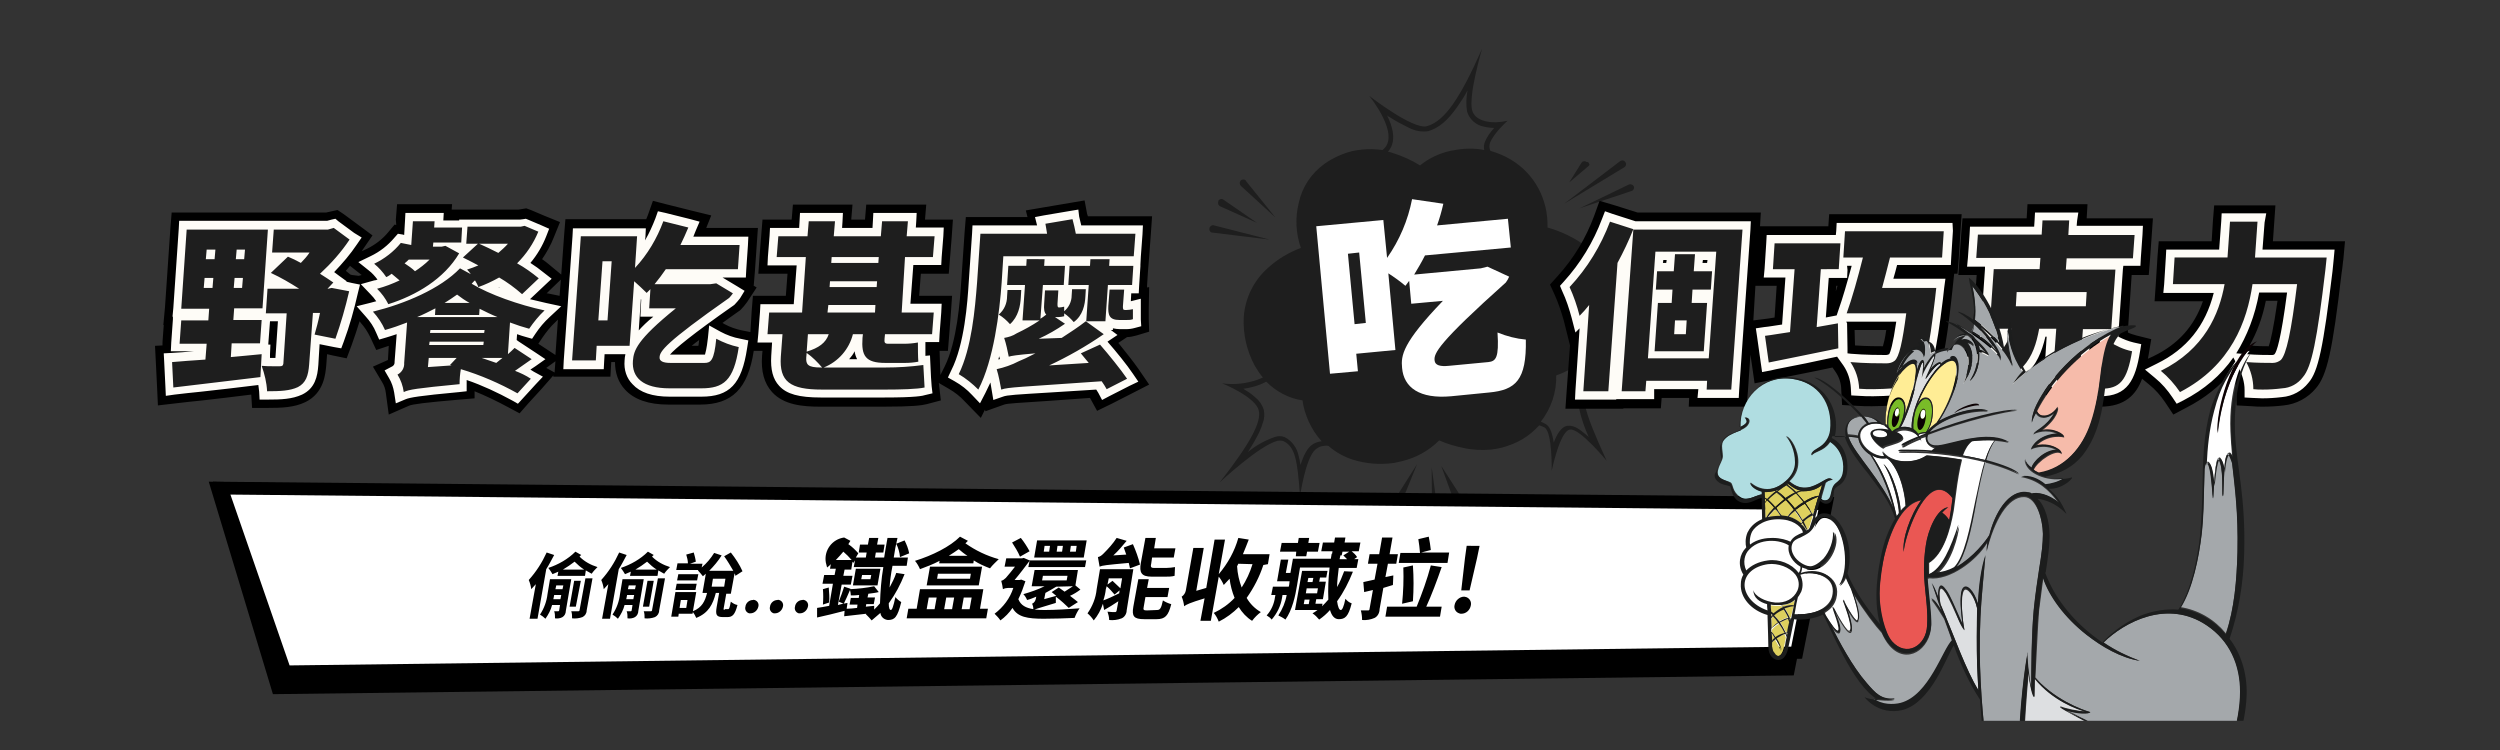 <?xml version="1.0" encoding="utf-8"?>
<!-- Generator: Adobe Illustrator 24.3.0, SVG Export Plug-In . SVG Version: 6.00 Build 0)  -->
<svg version="1.1" id="群組_16" xmlns="http://www.w3.org/2000/svg" xmlns:xlink="http://www.w3.org/1999/xlink" x="0px" y="0px"
	 viewBox="0 0 600 180" style="enable-background:new 0 0 600 180;" xml:space="preserve">
<rect x="0" y="0" width="600" height="180" fill="#333333" stroke="none"/>
<style type="text/css">
	.st0{fill-rule:evenodd;clip-rule:evenodd;fill:#1E1E1E;}
	.st1{fill-rule:evenodd;clip-rule:evenodd;}
	.st2{fill:#FEFCF7;}
	.st3{fill-rule:evenodd;clip-rule:evenodd;fill:#FFFFFF;}
	.st4{clip-path:url(#SVGID_2_);}
	.st5{fill:#FFFFFF;}
	.st6{fill:#DED05E;}
	.st7{fill:#EA5753;}
	.st8{fill:#A4A8AB;}
	.st9{fill:#DDDFE1;}
	.st10{fill:#79BC28;}
	.st11{fill:#FFED95;}
	.st12{fill:#F6BBAA;}
	.st13{fill:#B0DDE1;}
	.st14{fill:#0C0103;}
	.st15{fill:#1C1D1D;}
</style>
<path id="形狀_512_拷貝_4" class="st0" d="M302.1,98.5c-0.8-3.3-8.8-6.5-8.8-6.5c2.3,0.3,4.6,0.2,6.9-0.4c1-0.2,2-0.6,2.9-1
	c-0.8-0.9-1.4-1.9-2-2.9c-1.9-3.6-2.8-7.5-2.6-11.6c0.3-4.5,2.4-8.8,5.8-11.8c2.3-2.1,5-3.7,7.9-4.8c-1.2-3.5-1.4-7.2-0.5-10.8
	c0.8-3.8,3-7.1,6.2-9.4c2-1.4,4.2-2.4,6.5-3c0.8-0.2,1.6-0.3,2.5-0.4c1.6-0.2,3.3-0.1,4.9,0.1c4.6-3.5-3.2-13-3.2-13
	s10.4,8.1,13.8,7.3l0,0c4.4-1.2,8.1-6.9,13.3-18.6c0,0-3.3,11.1-2.4,14.7c0.7,2.9,5,3.4,8.4,2.6h0.1c0,0-3.3,2.9-4.2,5.3
	c-0.2,0.6-0.2,1.3,0.1,1.9c1.7,0.5,3.4,1.2,4.9,2.1c5.7,3.4,9,9.6,8.8,16.3c2.2,0.6,4.3,1.5,6.3,2.6s3.7,2.5,5.3,4.2
	c2.7,2.9,4.2,6.6,4.4,10.6c0.1,1.7-0.1,3.3-0.5,5c1.3,1.7,4.4,4,11.5,4.7c-1,0.1-2,0.3-3,0.5c-2,0.5-4.3,1.4-5,3.1
	c-1,2.4,2.3,5.9,11.8,9.9c0,0-14.5-4.9-19.6-3.7c-0.5,0.1-0.9,0.3-1.3,0.6c-2.3,2.3-1.3,6.3,4.3,18.5c0,0-6.5-7.9-8.8-7.5h-0.1
	c-1.5,0.4-3,4.1-4.3,9.9c0,0,0.2-9.2-1.7-10.4c-0.4-0.2-0.8-0.4-1.3-0.5c-1.2,1.3-2.5,2.4-4,3.3s-3.1,1.5-4.8,2
	c-0.9,0.2-1.8,0.4-2.7,0.5c-2.2,0.2-4.5,0.1-6.7-0.4c-2-0.4-4-1-5.8-1.8c-2.5,2.5-5.6,4.2-9,5c-0.6,0.1-1.2,0.3-1.8,0.4
	c-3.4,0.5-6.8,0.2-10-0.8c-2.1-0.7-4.1-1.8-5.8-3.3c-0.5-0.1-1.1,0-1.6,0.1s-1,0.4-1.4,0.7c-2.5,2-3.8,11.4-3.8,11.4
	c-0.6-8.9-1.2-11.9-3.9-13.3c-0.5-0.2-1-0.2-1.5-0.1c-4.4,1.1-13.9,10-13.9,10C300.1,106.4,302.8,101.2,302.1,98.5z M371,101.8
	c0.7,0.4,1.4,1.3,1.9,4.4c1.2-3.1,2.3-3.8,3.2-4c0.1,0,0.1,0,0.2,0c0.9-0.1,1.9,0.2,3.2,1.2c0.6,0.5,1.3,1,1.8,1.5
	c-1-2.2-1.8-4.5-2.3-6.8c-0.3-1.3-0.4-2.6-0.3-3.9c0.2-1.1,0.7-2,1.4-2.8c0.5-0.5,1.2-0.8,1.8-1c1.9-0.3,3.8-0.3,5.7,0
	c1.3,0.2,2.8,0.5,4.5,0.8c-1.3-0.9-2.4-2.2-3.1-3.7c-0.4-0.9-0.4-1.9,0-2.8c0.7-1.4,2-2.4,3.4-3c-0.6-0.2-1.3-0.4-1.9-0.7
	c-1.5-0.6-2.9-1.5-4.1-2.6c-0.1-0.1-0.1-0.1-0.2-0.2c-0.3,1-0.7,1.9-1.2,2.8c-1.3,2.2-3,4.2-5.1,5.7c-1.9,1.4-4.1,2.6-6.4,3.4
	c0.1,4-1.2,7.9-3.7,11.1C370.3,101.4,370.7,101.6,371,101.8z M334.5,36.8c2.2,0.7,4.4,1.7,6.3,2.9c2.1-1.7,4.6-2.9,7.3-3.5
	c0.2,0,0.4-0.1,0.6-0.1c2.5-0.5,5-0.6,7.5-0.1c-0.1-0.7-0.1-1.3,0.2-2c0.5-1.2,1.3-2.3,2.2-3.3c-0.8,0-1.6-0.1-2.4-0.3
	c-1.9-0.3-3.5-1.7-4.1-3.6c-0.3-1.7-0.2-3.4,0.1-5.1c-0.7,1.4-1.6,2.7-2.5,4c-2.3,3.3-4.5,5.1-7,5.8c0,0,0,0-0.1,0
	c-1.5,0.2-3-0.1-4.4-0.8c-1.6-0.8-3.2-1.6-4.7-2.6c-0.2-0.1-0.4-0.2-0.6-0.4c1.4,2.8,1.8,5.2,1.2,7c-0.2,0.6-0.5,1.1-0.9,1.6l0,0
	l-0.1,0.1C333.6,36.5,334,36.6,334.5,36.8L334.5,36.8z M308.3,104.9c1.8,0.9,3,2.6,3.4,4.6c0.2,0.7,0.3,1.4,0.4,2.1
	c0.8-2.4,1.6-3.9,2.6-4.7c0.7-0.6,1.6-0.9,2.5-1c-1.3-1.4-2.3-3-3.1-4.7c-0.7-1.6-1.3-3.4-1.5-5.1c-3.3-0.5-6.3-2.1-8.7-4.5
	c-1.1,0.6-2.2,1-3.4,1.3c-0.7,0.2-1.4,0.3-2.1,0.4c1,0.6,1.9,1.2,2.8,2c1,0.8,1.7,1.8,2.1,3c0.2,1,0.2,2.1-0.2,3.1
	c-0.4,1.4-1,2.7-1.7,3.9c-0.5,1-1.2,2-1.9,3.2c1.9-1.6,4.1-2.8,6.4-3.6C306.7,104.6,307.5,104.6,308.3,104.9L308.3,104.9z
	 M292.8,49.5c-0.4-0.2-0.6-0.7-0.4-1.2l0,0v-0.1c0.2-0.4,0.8-0.6,1.2-0.3l0,0l8.1,5.6L292.8,49.5z M297.8,43.3L297.8,43.3
	c0.3-0.3,0.9-0.3,1.2,0c0,0,0,0,0,0.1l7.1,8.8l-8.3-7.6C297.5,44.3,297.4,43.7,297.8,43.3C297.8,43.4,297.8,43.3,297.8,43.3
	L297.8,43.3z M290.8,55.8c-0.4-0.1-0.7-0.6-0.5-1.1l0,0v-0.1c0.2-0.4,0.7-0.7,1.1-0.5l0,0l13.3,3.4L290.8,55.8z M390.9,44.3
	c0.4-0.2,1,0,1.2,0.4l0,0l0,0c0.2,0.4,0,0.9-0.4,1.1l0,0L379.1,50L390.9,44.3z M389.9,40.1l-14.5,8.8l13.4-10.2
	c0.4-0.3,0.9-0.3,1.2,0.1l0,0l0,0C390.4,39.2,390.3,39.8,389.9,40.1L389.9,40.1L389.9,40.1z M381.3,39.8l-4.7,4l3-4.8
	c0.3-0.4,0.9-0.4,1.2-0.1l0,0c0.3-0.1,0.5,0.1,0.6,0.4C381.5,39.5,381.5,39.6,381.3,39.8L381.3,39.8z M343.6,112.1l1.8,13.1
	c0,0.5-0.4,0.9-0.8,0.9c-0.4,0.1-0.8-0.1-0.9-0.5v-0.1L343.6,112.1z M349.5,119.4c-0.5,0.1-0.9-0.2-1.1-0.6c0,0,0,0,0-0.1l-2.5-6.9
	l4.1,6.4C350.3,118.7,350,119.2,349.5,119.4L349.5,119.4L349.5,119.4z M340.1,111.4l-3.5,8.6c-0.1,0.5-0.5,0.8-1,0.7s-0.8-0.5-0.7-1
	v-0.1L340.1,111.4z"/>
<g id="野餐吃甚麼_個巧克力_拷貝">
	<path class="st1" d="M233.4,94.9c-1.3-1.3-2.7-2.4-4.2-3.3l-1.6-0.9l0.8-1.7c3.1-6.4,3.8-16.4,4.2-21.2l1-13.6H249l-0.5-2l10.3-1.8
		l0.5,1.7c0.2,0.7,0.4,1.4,0.5,2.1h14.8l-0.7,9.4l0,0l-0.5,6.9h-1.8l-0.1,1.9l2.4-0.6v2.8c0,0.7,0,1.4,0,2.2l0.1,1.6l-1.5,0.4
		c-0.7,0.2-1.4,0.3-2.1,0.3c-0.1,0-0.2,0-0.4,0h-1.2c-0.6,0-1.2-0.1-1.7-0.2v0.4h-0.5l1.6,1.2l-2.4,1.6c2.1,2.5,4.7,5.7,6.1,7.7
		l1.3,1.9l-8.7,4.4l-0.9-1.7c-0.1-0.2-0.3-0.5-0.5-0.8c-4.6,0.3-8.2,0.6-11.1,0.7c-8.1,0.5-10.3,0.7-11.3,1l-2.3,0.8l-0.4-2.4
		c-0.1-0.6-0.2-1.2-0.3-1.8c-0.4,0.9-0.8,1.7-1.2,2.5l-1.3,2.5L233.4,94.9z M239.6,86.3c0.1,0,0.2-0.1,0.3-0.1c0,0-0.1-0.6-0.1-0.7
		C239.7,85.7,239.7,86,239.6,86.3z M521.4,95.2c-1.2-1.8-2.6-3.3-4.2-4.7l-2.4-2l2.8-1.4c7.3-3.6,11.8-9.1,13.7-17h-12.1l0.7-10.4
		h12.7l0.6-8.6h10.7l-0.6,8.6h17.3l-0.2,2.2c0,0.2-0.2,2.1-0.3,3c-2.2,18.2-3.4,24-5.8,26.8c-1.6,2-3.9,3.2-6.4,3.4
		c-1.5,0.2-3.2,0.3-4.8,0.3c-0.8,0-1.6,0-2.4-0.1l-1.8-0.1v-1.8c0-1.9-0.6-3.9-1.5-5.6l-1.2-2.3c-3,4.2-7,7.6-12,10.3l-1.6,0.8
		L521.4,95.2z M539.2,84.9c2.5,0.2,4.9,0.2,6,0.2h0.1c0.2,0,0.4-0.1,0.5-0.2c0.5-0.5,1.5-3.2,3-14.7h-6.7c-1,5.6-2.9,10.4-5.5,14.5
		L539.2,84.9z M123.1,95.9c-3.5-1.9-7.2-3.6-10.9-4.9c0,0.3,0,0.6,0,0.9v1.8l-1.8,0.2c-9.8,0.9-11.9,1.3-12.8,1.7l-2.4,1L94.8,94
		c-0.2-1.2-0.6-2.4-1.2-3.4l-1.1-1.9l1.9-1c0.3-0.2,0.5-0.5,0.5-0.9v-0.1l0.5-6.8c-0.8,0.3-1.6,0.5-2.5,0.8l-1.7,0.5l-0.7-1.6
		c-0.6-1.4-1.5-2.7-2.5-3.9l-2.2-2.5l3.2-0.8c0.5-0.1,1-0.3,1.5-0.4c-0.4-0.6-0.9-1.2-1.4-1.7l-2.3-2.4L90,67
		c0.3-0.1,0.5-0.1,0.8-0.2c-0.6-0.8-1.3-1.6-2.1-2.2l-2.5-2l2.9-1.4c2.2-1.1,4.2-2.6,5.8-4.5l0.8-0.9l1.4,0.3l0.4-5.3h9.2l-0.1,1.5
		h3.8v-0.2h14.5l1.4-0.2l5.7,2.4l-0.7,1.8c-0.9,2.3-2.2,4.5-3.8,6.4c1.1,0.8,2.3,1.6,3.3,2.4l1.8,1.4l-5.1,4.9
		c1.3,0.4,2.6,0.7,3.8,0.9l3.7,0.8l-2.8,2.6c-1.3,1.2-2.4,2.6-3.4,4l-0.8,1.2l-1.4-0.4c-0.7-0.2-1.5-0.4-2.2-0.7l-0.1,1.4l6.9,4.5
		c0,0-3.1,2.2-3.5,2.5c0.3,0.1,0.6,0.3,0.8,0.5l2.2,1.2l-5.9,6.6L123.1,95.9z M120,69.1c-0.1-0.1-0.2-0.2-0.4-0.2c0,0-0.1,0-0.1,0.1
		C119.7,69,119.9,69,120,69.1z M471.7,94.6c-0.6-1.9-1.6-3.6-2.8-5.1l-2.2-2.6l3.4-0.6c7-1.2,9-2.9,9.9-5.2h-4.8l1.2-17H472l0.7-9.6
		h15.4l0.2-3.4h10.4l-0.2,3.4h15.9l-0.7,9.6h-4.1l-1.2,17c1.2,0.6,2.4,1.1,3.6,1.4l1.8,0.4l-0.3,1.8c-1.1,6.8-3,10.7-9.5,10.7h-4.8
		c-2.2,0-5-0.2-6.8-2.1s-1.8-4.7-1.6-7.5l0.3-4.7H491c-1.7,7.4-5.3,12.3-16.9,14.9l-1.8,0.4L471.7,94.6z M503.6,85.5
		c0.2-0.9,0.5-3,0.5-3.8l0.1-0.7h-2.4l-0.3,4.5H503.6z M377.9,95.9l1.2-17.1l-1,1l-0.9-3.5c-0.6-2.2-1.3-4.4-2.3-6.5l-0.5-1.2l0.9-1
		c4-4.4,7.1-9.5,9.2-15.1l0.7-1.8l7.5,2.4h27.7l-3,42.4h-9.9l0.2-2.1H397l-0.2,2.5h-9V96h-9.9V95.9z M409.7,63.2l0.1-0.7h-1.1v0.7
		H409.7z M399.9,63.2l0.1-0.7h-0.8l-0.1,0.7H399.9z M62.2,95.9L62.1,94c0-0.5-0.1-1-0.2-1.6c-4.6,0.6-9.4,1.1-13.7,1.6
		c-2.3,0.3-4.4,0.5-6.4,0.7L39.7,95l-0.4-10.2l1.9-0.1c1.6-0.1,3.4-0.3,5.4-0.4h-5.7l0.6-8.3h-0.1L43,53h20.9l0,0h14.7l2-0.5l6,4.5
		l-1.1,1.6C83.9,61,82,63.2,80,65.3c0.4,0.3,0.8,0.6,1.2,0.9l1.8,1.3l-0.1,0.1l3.3,0.7l-0.5,2c-0.9,3.9-2,7.9-3.4,11.7l-0.6,1.6
		l-5.2-1l-0.3,5c-0.2,2.8-0.8,5.6-3.9,7.1c-2.3,1.1-5,1.2-8.2,1.2C64.1,95.9,62.2,95.9,62.2,95.9z M64.7,85.9c0.3,0,0.7,0,1,0
		c0.1,0,0.2,0,0.3,0l0.6-8.8h-1.9l-0.4,5.6h0.5L64.7,85.9z M197.2,95.5c-5.2,0-8.2-0.8-10-2.8c-1.5-1.6-2.1-4-1.9-7.3l0.2-3.2h-3.6
		l0.6-9.2h7.9l0.7-9.3h-7l0.6-9h7l0.3-3.6h10.3l-0.3,3.6h7.3l0.3-3.6H220l-0.3,3.6h6.7l-0.6,9h-6.7l-0.7,9.3h7.7l-0.5,7.3l-2-0.1v2
		h-1.4c0,0.4,0,1,0,1.5c0,0.6,0,1.3,0,1.8l1.1-0.1l0.1,2.2c0.1,2.4,0.2,4.2,0.3,5.2l0.2,1.7l-1.7,0.4c-0.5,0.1-2.2,0.6-9.9,0.6
		H197.2z M205.7,86.2c-0.3-0.6-0.5-1.2-0.6-1.9c-0.4,0.7-0.8,1.3-1.3,1.9H205.7z M449.4,95.3c-1.2,0-2.3,0-3.5-0.1l-1.8-0.1
		l-0.1-1.8c-0.1-1.9-0.7-3.8-1.8-5.4l-1.5-2.1c-5,1.1-10.2,2.1-14.5,2.9l-3.4,0.7l-1.5-10.5l2-0.3c1.3-0.2,2.7-0.4,4.2-0.6h0.2
		l0.8-11.3h-5.2l0.7-10.2h16.7l0.2-2.9h27.8L468,63.9h-12.8c-0.3,1.2-0.6,2.3-0.9,3.3h12.6l-0.6,4.9c-1.5,13.1-2.6,17.6-4.8,20
		c-2.1,2.2-4.2,2.8-7,3.1C452.7,95.3,451,95.3,449.4,95.3z M444,84.8c3.5,0.3,7.2,0.3,8.2,0.3h0.1h0.2c0.3,0,0.5-0.1,0.8-0.2
		c0.3-0.4,0.9-1.9,1.7-7.8h-12l0.2,7.6L444,84.8z M438.1,76.1l2.6-0.5l0.4-1.2c1-2.7,2.1-6.5,3.2-10.7h-1.1l-0.2,2.8h-4.3
		L438.1,76.1z M160.7,95.1c-4.1,0-7.1-1-8.9-3c-1.4-1.5-2-3.5-1.9-5.7c0-0.5,0.1-1,0.2-1.5h-5l-0.2,3.5h-9.7l2.4-33.8H155l-0.2,3
		c1-1.7,1.8-3.4,2.5-5.3l0.6-1.7l10,2.5l-0.9,2.1c-0.2,0.5-0.4,1-0.6,1.5h13.2l-0.7,9.8h-5.6l5.3,3.1l-1.1,1.8
		c-0.3,0.5-0.7,1-1.2,1.4l-0.1,0.1l-0.1,0.1c-10.2,7.4-14.1,10.6-15.3,12c0.1,0,8.4,0,8.4,0c0.2-0.3,0.5-1.3,0.7-4l0.3-3l2.7,1.5
		c1.5,0.8,3.1,1.4,4.8,1.7l1.9,0.4l-0.3,1.9c-1.3,8.6-4.2,11.6-11,11.6H160.7z M153.3,79.3c0.9-1,2-2.1,3.4-3.3h-3.1l0.3-4.1
		l-0.1-0.1L153.3,79.3z"/>
	<path d="M257.4,52.6c0.3,1.2,0.6,2.3,0.8,3.5h14.3l-0.4,5.4h-31.3l-0.4,6.3c-0.5,7.1-1.9,18.6-5.6,25.7c-1.4-1.4-3-2.7-4.7-3.7
		c3.1-6.3,3.9-15.6,4.4-22l0.8-11.7h16c-0.1-0.8-0.3-1.7-0.4-2.4L257.4,52.6 M496.6,53l-0.2,3.4h15.9l-0.4,5.6H496l-0.2,2.7h11.9
		l-1,14.3h-6.8l-0.5,6.8c-0.1,1.6,0.1,1.7,1.4,1.7l0,0h3.2c1.3,0,1.6-0.7,2.1-5.6c1.7,1.1,3.6,2,5.6,2.4c-1.2,7.1-2.9,9-7.5,9h-4.8
		c-5.6,0-6.8-1.9-6.4-7.5l0.5-6.9h-4.1c-1.3,7.1-3.8,12.2-15.7,14.9c-0.7-2.1-1.8-4.1-3.2-5.8c9.7-1.7,11.2-4.6,12.2-9.1h-5.2
		l1-14.3h11l0.2-2.7h-15.4l0.4-5.6H490l0.2-3.4h6.4 M483.8,73.5h16.8l0.2-3.4H484L483.8,73.5 M159.2,53.1l6,1.5
		c-0.6,1.4-1.2,2.8-1.9,4.2h14.2l-0.4,5.8h-17.3c-0.8,1.2-1.8,2.5-2.7,3.6h13.4l1.4-0.2l4,2.4c-0.3,0.4-0.6,0.8-0.9,1.1
		c-15.4,10.8-16.6,12.8-16.7,14.2c-0.1,1,0.9,1.4,2.6,1.4l0,0h8.2c1.5,0,2.3-0.6,2.8-5.8c1.7,0.9,3.5,1.6,5.4,2
		c-1.2,8.1-3.7,9.9-9,9.9h-7.6c-6.4,0-9.1-2.6-8.8-6.6c0.2-2.5,0.9-5,10.3-12.6h-6.4l0.3-4.6c-0.3,0.3-0.6,0.6-0.9,0.9
		c-1-1-2-1.9-3-2.8L151.1,83h-7.9l-0.2,3.5h-5.7l2.1-29.8h13.5l-0.5,7.6C155.4,61.1,157.7,57.2,159.2,53.1 M143.6,76.9h2.2l1-14.2
		h-2.2L143.6,76.9 M217.9,53.1l-0.3,3.6h6.7l-0.4,5h-6.7L216.4,75h7.7l-0.4,5.2h-11.3l-0.1,1c-0.1,1,0,1.3,0.9,1.3h3.8
		c1.1,0,2.2-0.1,3.3-0.3c0,1.4,0,3.3,0.1,4.6c-1,0.2-2.1,0.3-3.2,0.3c-0.1,0-0.3,0-0.4,0h-4.3c-4.8,0-5.8-1.7-5.5-6l0.1-0.9h-2.4
		c-0.9,3.6-3.5,6.6-7,8h14.6c0.1,0,0.2,0,0.3,0c3,0,6-0.2,9-0.6c0.1,1.7,0.2,4,0.3,5.4c-1.7,0.4-6,0.5-9.4,0.5h-15.2
		c-7.7,0-10.3-1.9-9.9-7.9l0.4-5.4h-3.6l0.4-5.2h7.9l0.9-13.3h-7l0.4-5h7l0.3-3.6h6.3l-0.3,3.6h11.3l0.3-3.6L217.9,53.1 M199.5,63.1
		h11.3l0.1-1.4l0,0h-11.3L199.5,63.1 M199.1,68.9h11.3l0.1-1.4h-11.3L199.1,68.9 M198.6,75H210l0.1-1.8h-11.3L198.6,75 M193.6,84.4
		c2.9-0.9,4.6-2.1,5.3-4.2h-5L193.6,84.4 M197,88.2h0.3c-1.1-1.3-2.3-2.5-3.7-3.5l-0.1,1.1C193.4,87.5,193.9,88.2,197,88.2
		 M104.3,53.1l-0.1,1.5h6.7l-0.2,3.6H104l-0.1,1h2.1l0.9-0.2l3.3,1.8c-3.6,6.1-10.3,10.1-17,12.2c-0.7-1.4-1.6-2.6-2.7-3.7
		c1.9-0.5,3.7-1.2,5.4-2c-0.6-0.5-1.3-1.1-1.9-1.6c-0.4,0.3-0.8,0.6-1.3,0.8c-0.8-1.2-1.8-2.3-2.9-3.2c2.5-1.2,4.7-2.9,6.4-5
		l2.5,0.5l0.4-5.7H104.3 M99.6,65.1c1.2-0.8,2.4-1.7,3.5-2.8h-5c-0.3,0.3-0.6,0.6-1,0.9C98,63.8,98.9,64.4,99.6,65.1 M386.4,53.2
		L392,55c-1.1,2.8-2.4,5.5-3.8,8.1L386,93.9h-6l1.4-20.7c-0.8,1-1.5,1.8-2.3,2.6c-0.6-2.4-1.4-4.7-2.4-6.9
		C381,64.3,384.2,59,386.4,53.2 M541.8,53.2l-0.6,8.6l0,0h17.2c0,0-0.2,2.1-0.3,2.9c-2,16.9-3.3,23.4-5.4,25.8c-1.2,1.6-3,2.6-5,2.7
		c-1.5,0.2-3.1,0.3-4.6,0.3c-0.8,0-1.5,0-2.3-0.1c0-2.3-0.6-4.5-1.7-6.5c2.6,0.2,5,0.2,6.2,0.2c0.1,0,0.1,0,0.2,0
		c0.7,0,1.4-0.3,1.9-0.7c1.3-1.3,2.5-6.7,3.9-18.2h-10.7c-1.3,8.9-5.1,19.5-17.4,25.9c-1.3-1.9-2.8-3.6-4.6-5.1
		c10.5-5.2,14-13.6,15.3-20.8h-12.4l0.4-6.4h12.7l0.6-8.6L541.8,53.2 M125.9,54.2l3.3,1.4c-1.2,2.9-2.9,5.4-5.1,7.6
		c1.8,1,3.5,2.2,5.2,3.6l-4,3.8c-1.7-1.5-3.6-2.9-5.5-4c-1.6,0.9-3.3,1.7-5,2.3c-0.2-0.6-0.5-1.1-0.8-1.6c-0.3,0.2-0.5,0.5-0.8,0.8
		c4.3,2.6,11.4,5.1,17.5,6.4c-1.4,1.3-2.6,2.8-3.7,4.4c-1.5-0.4-3-0.9-4.6-1.5l-0.5,7.6c0.6-0.5,1.1-1,1.6-1.5l4.1,2.7
		c-1.3,0.9-2.7,1.9-4,2.8c1.3,0.5,2.6,1.1,3.8,1.9l-3.2,3.5c-4.3-2.4-8.9-4.4-13.6-5.8c-0.2,1.2-0.3,2.4-0.3,3.6
		c-10.4,1-12.2,1.3-13.4,1.9c-0.2-1.5-0.7-2.9-1.5-4.2c1-0.5,1.7-1.6,1.6-2.8l0.7-9.7c-1.8,0.7-3.5,1.3-5.3,1.8
		c-0.7-1.6-1.7-3.1-2.9-4.4c7.7-1.9,16.2-5.5,20.9-10.4l2.6,1.4c-0.3-0.4-0.6-0.8-0.9-1.1c0.9-0.3,1.8-0.6,2.7-1
		c-1.3-0.7-2.5-1.3-3.7-1.9l3.6-3.3h-2.8l0.3-4.1H125L125.9,54.2 M119.6,60.7c0.8-0.7,1.6-1.4,2.3-2.2l0,0H115
		C116.4,59.1,118,59.9,119.6,60.7 M106.7,72.7h6c-1.1-0.6-2.1-1.3-3-2C108.7,71.4,107.7,72.1,106.7,72.7L106.7,72.7 M100.1,76.1
		h19.3c-1.5-0.6-2.9-1.3-4.3-2l-0.1,1.5h-10.6l0.1-1.6C103.1,74.7,101.6,75.5,100.1,76.1L100.1,76.1 M103.2,79.9h13l0.1-0.7h-13
		L103.2,79.9 M103,82.8h13l0.1-0.8h-13L103,82.8 M119.1,87.1c0.5-0.4,1-0.8,1.5-1.2l0,0h-5C116.8,86.3,118,86.7,119.1,87.1
		 M102.7,88.1l5.7-0.4l-0.4-0.1l1.6-1.7h-6.7L102.7,88.1 M80.1,54.7l3.8,2.8c-2,3-4.4,5.7-7.1,8.2c1.1,0.7,2.2,1.4,3.2,2.1l-1.4,1.5
		h0.1l0.9-0.2l4.2,0.8c-0.9,3.9-2,7.7-3.3,11.4l-5-1c0.4-1.4,0.9-3.2,1.3-5.2h-1.7l-0.9,12.3c-0.2,2.8-0.8,4.5-2.7,5.5
		c-1.9,0.9-4.3,1-7.4,1c-0.1-2.1-0.6-4.1-1.3-6.1c1,0.1,2,0.1,3,0.1c0.4,0,0.9,0,1.3,0c0.6,0,0.8-0.1,0.9-0.6l0.8-12.1h-5l0.4-5.9
		h7.6c-2.2-1.4-4.4-2.7-6.8-3.8l4.1-3.9c1,0.4,2,0.9,3.1,1.5c0.8-0.8,1.5-1.6,2.1-2.5h-9l0.4-5.5h13L80.1,54.7 M64.3,55L63,74h-6.8
		L56,76.8h6.8l-0.4,5.6h-6.8l-0.2,3.3c2.5-0.2,5-0.5,7.4-0.7l-0.3,5.5c-7.3,0.9-15.2,1.8-20.9,2.5l-0.3-6.1c2.2-0.2,5-0.4,8-0.6
		l0.3-3.8h-6.5l0.4-5.6H50l0.2-2.8h-6.7l1.3-19h19.5 M56.6,62.2h2l0.2-2.3h-2L56.6,62.2 M49.4,62.2h2.1l0.2-2.3h-2.1L49.4,62.2
		 M56.1,69.1h2l0.2-2.4h-2L56.1,69.1 M48.9,69.1H51l0.2-2.4h-2.1L48.9,69.1 M392,55.1L392,55.1h26.2l-2.7,38.4h-5.9l0.1-2.1h-14.6
		l-0.2,2.5h-5.7L392,55.1 M395.5,86L395.5,86h14.6l1.8-25.6h-14.6L395.5,86 M466.5,55.5l-0.4,6.3h-12.5c-0.6,2.5-1.3,5-1.9,7.3h13
		l-0.3,2.7c-1.4,11.9-2.4,16.8-4.3,18.9c-1.7,1.8-3.3,2.2-5.7,2.5c-1.6,0.1-3.2,0.2-4.8,0.2c-1.1,0-2.3,0-3.4-0.1
		c-0.1-2.3-0.8-4.5-2.1-6.4c3.4,0.3,6.9,0.3,8.4,0.3c0.1,0,0.2,0,0.3,0c0.7,0,1.4-0.2,1.9-0.6c1.1-0.9,1.9-4.5,2.8-11.4h-14.3
		c1.3-3.6,2.7-8.6,3.9-13.4h-4.7l0.4-6.3L466.5,55.5 M441.7,58.4l-0.4,6.2H437l-1,13.9l5.1-0.9l0.1,6c-5.7,1.2-11.9,2.4-16.7,3.4
		l-0.9-6.4c1.7-0.2,3.8-0.6,6-0.9l1.1-15.1h-5.2l0.4-6.2L441.7,58.4 M406.8,61l-0.3,4.1h4.4l-0.3,4.4l0,0h-4.4l-0.2,3.2h3.7
		l-0.8,11.6h-11.8l0.8-11.6h3.3l0.2-3.2h-4l0.3-4.4h4L402,61H406.8 M401.8,80.2h2.8l0.2-3.3H402L401.8,80.2 M266.3,62.2l-0.1,1.6
		h5.8l-0.3,4.6h-5.8l-0.6,8.7h-4.6l0.6-8.7h-4.9l0.3-4.6h4.9l0.1-1.6L266.3,62.2 M250.7,62.2l-0.1,1.6h5l-0.3,4.6h-5l-0.6,8.1
		c0.5-0.3,0.9-0.6,1.4-1c-0.5-0.5-0.6-1.4-0.5-2.6l0.2-3.2h3.2l-0.2,3.2c0,0.6,0,0.8,0.3,0.9c0.4,0,0.9-0.1,1.3-0.2
		c0,0.3,0,0.7,0,1.1c1.1-0.9,1.8-2.3,1.8-3.8l0.1-1.5h3.3l-0.1,1.7c-0.1,2-0.6,4.6-2.8,6.2c-0.7-0.8-1.4-1.5-2.3-2.1
		c0,0.2,0,0.5,0,0.7c-0.5,0.1-0.9,0.2-1.4,0.2c-0.1,0-0.2,0-0.2,0h-0.6l2.4,1.6c-2,1.4-4.1,2.6-6.3,3.6l5.5-0.2c2-1.3,4-2.6,5.8-4
		l4.3,3.1c-4.2,2.9-8.6,5.4-13.1,7.5l9.5-0.6c-0.7-0.8-1.3-1.6-1.9-2.3l4.6-2.1c2.1,2.4,5,6,6.5,8.2l-4.9,2.5
		c-0.3-0.6-0.8-1.3-1.2-1.9c-19.8,1.4-22.4,1.4-24.1,2c-0.3-1.6-0.6-3.3-1.1-4.9c1.8-0.4,3.6-1,5.3-1.9c0.8-0.3,2.3-1,4-1.9
		c-4.7,0.4-5.7,0.6-6.4,0.8c-0.3-1.5-0.6-3-1.1-4.5c1.1-0.2,2.1-0.5,3-1.1c1.9-0.9,3.7-1.9,5.5-3.1h-4.1l0.6-8.5h-4.3l0.3-4.6h4.3
		l0.1-1.6L250.7,62.2 M269.8,69.5l-0.3,4c0,0.6,0,0.9,0.5,0.9l0,0h0.2h0.1c0.6,0,1.1-0.1,1.6-0.2c0,0.8,0,1.6,0,2.4
		c-0.5,0.2-1,0.2-1.6,0.2c-0.1,0-0.2,0-0.3,0h-1.3c-2.5,0-2.8-1.2-2.7-3.4l0.3-3.9H269.8 M245.1,69.6l-0.1,1.7
		c-0.1,2.1-0.6,4.7-2.6,6.5c-0.8-0.9-1.7-1.7-2.7-2.3c1.3-1.1,2-2.7,2-4.4l0.1-1.5L245.1,69.6 M265.3,77.1L265.3,77.1L265.3,77.1
		 M223.7,80.2L223.7,80.2L223.7,80.2 M260.3,48.1l-3.5,0.6l-6.5,1.1l-4.1,0.7l0.4,1.6h-11.1h-3.7l-0.3,3.7l-0.8,11.7
		c-0.3,4.7-1,14.5-4,20.5l-1,2c0-0.7-0.1-1.5-0.1-2.5l-0.1-3.3h2l0.3-3.7l0.4-5.2l0.3-4.3H224h-3.4l0.4-5.3h3h3.7L228,62l0.4-5
		l0.3-4.3h-4.3H222l0.3-3.6H218h-6.4h-3.7l-0.3,3.6h-3.3l0.3-3.6h-4.3H194h-3.7l-0.3,3.6h-3.3H183l-0.3,3.7l-0.4,5l-0.3,4.3h4.3h2.7
		l-0.4,5.3h-4.2h-3.7l-0.3,3.7l-0.3,5l-2-0.4c-1.5-0.3-2.9-0.8-4.2-1.5l-0.5-0.3c1.2-0.9,2.5-1.8,3.9-2.8l0.3-0.2l0.2-0.2
		c0.5-0.5,1-1.1,1.5-1.8l2.3-3.5l-0.8-0.5h0.1l0.3-3.7l0.4-5.8l0.3-4.3h-4.3h-8.1l1.2-3l-4.5-1.1l-6-1.5l-3.5-0.9l-1.2,3.4
		c-0.1,0.3-0.3,0.7-0.4,1h-2.2h-13.5h-3.7l-0.3,3.7l-0.7,9.6l-2.9-2.4c-0.6-0.5-1.1-0.9-1.7-1.3c1.1-1.6,2.1-3.4,2.8-5.2l1.5-3.7
		l-3.7-1.5l-3.3-1.4l-1.1-0.4l-1.2,0.2l-0.6,0.1H112h-3.6l0.1-1.3h-4.3H99h-3.7L95,52.7l0.1,1.3l-0.4-0.1l-1.5,1.8
		c-1.4,1.7-3.1,3-5.1,4l-1.3,0.6c0.1-0.2,0.3-0.4,0.4-0.6l2.2-3.2l-3.1-2.3l-3.8-2.8l-1.5-1l-1.8,0.4L78.3,51H65.7H62l0,0H44.9h-3.7
		l-0.3,3.7l-1.3,19L39.2,78h0.1L39,82.1v0.8L37.2,83l0.2,3.9l0.3,6.1l0.2,4.3l4.3-0.5c1.9-0.2,4.1-0.5,6.4-0.7
		c3.6-0.4,7.7-0.9,11.7-1.4l0.2,3.2h3.7c3.4,0,6.4-0.1,9.1-1.4c4.5-2.2,4.8-6.8,5-8.8l0.2-2.7l1.3,0.3l3.4,0.7l1.2-3.2
		c0.7-1.9,1.3-3.8,1.9-5.7l0.3,0.4c0.9,1,1.6,2.1,2.2,3.3l1.5,3.2l3-1l-0.2,3.4L89.5,88l2.2,3.7c0.5,0.8,0.8,1.7,0.9,2.6l0.7,5.2
		l4.8-2.1c0.8-0.4,4.1-0.8,12.2-1.5l3.6-0.3v-1.7c2.7,1.1,5.4,2.4,8,3.8l2.8,1.5l2.1-2.4l3.2-3.5l2.8-3.2v0.3h4.3h5.7h3.7l0.2-3.5
		h0.9c0,2.6,0.8,4.9,2.4,6.6c2.2,2.4,5.7,3.6,10.4,3.6h7.6c7.7,0,11.5-3.8,12.9-12.9h2.1l-0.1,1.1c-0.3,3.8,0.5,6.7,2.4,8.8
		c2.8,3.1,7.4,3.5,11.5,3.5H212c7,0,9.2-0.3,10.4-0.6l3.4-0.9l-0.4-3.5c0-0.2,0-0.4-0.1-0.7l2.4,1.4c1.4,0.8,2.7,1.8,3.8,3l3.9,4
		l1-2l0.1,0.4l4.5-1.6c0.8-0.3,3.5-0.4,10.8-0.9c2.6-0.2,5.8-0.4,9.8-0.7l1.7,3.1l3.5-1.7l4.9-2.5l4.1-2.1l-2.6-3.8
		c-1.2-1.7-3-4-4.8-6.2l2.1-1.4c0.8,0,1.5-0.2,2.3-0.4l3-0.9l-0.1-3.1c0-0.6,0-1.4,0-2.1v-0.2l0.1-5.3l-0.5,0.1v-0.5l0.2-3.2l0,0
		l0.3-3.7l0.4-5.4l0.3-4.3h-4.3h-11.1c-0.1-0.2-0.1-0.4-0.2-0.6L260.3,48.1L260.3,48.1z M83,65c0.3-0.4,0.7-0.8,1-1.2l2.8,2.2
		l-0.7,0.2L84.5,66l-0.4-0.1L83,65L83,65z M131.2,70.4l0.8-0.8l2.6-2.5l-0.3,3.9l-2.9-0.6C131.3,70.5,131.3,70.4,131.2,70.4
		L131.2,70.4z M129.2,82.5l1-1.5c0.9-1.3,1.9-2.6,3.1-3.7l0.6-0.6l-0.6,8.5l-3.8-2.5L129.2,82.5L129.2,82.5z M166,83
		c0.5-0.4,1.1-0.9,1.8-1.4c-0.1,0.6-0.1,1.1-0.2,1.4H166L166,83z M131.1,88.3l2.2-1.6l-0.2,2.7L131.1,88.3L131.1,88.3z M383.9,48.2
		l-1.3,3.6c-2,5.4-4.9,10.2-8.8,14.5l-1.8,2l1.1,2.4c0.9,2,1.6,4.1,2.2,6.2l1.5,6L376,93.8l-0.3,4.3h4.3h5.9h3.7V98h5.3h3.7l0.2-2.5
		h6.6l-0.1,2.1h4.3h5.9h3.7l0.3-3.7l0.6-8.8l0.4,2.7l0.6,4.2l4.1-0.8l1.3-0.3c3.9-0.8,8.7-1.7,13.3-2.7l0.7,1
		c0.9,1.3,1.4,2.8,1.4,4.4l0.2,3.6l3.6,0.2c1.2,0.1,2.4,0.1,3.6,0.1c1.7,0,3.4-0.1,5-0.2h0.1h0.1c3.1-0.3,5.7-1.1,8.2-3.7
		c1.1-1.2,1.9-2.7,2.7-5l1.9,2.3c1.1,1.3,1.9,2.8,2.5,4.5l1.1,3.5l3.6-0.8c7.3-1.7,11.8-4.3,14.5-7.8c0.3,1.7,0.9,3.3,2.1,4.6
		c2.3,2.4,5.6,2.7,8.2,2.7h4.8c5.9,0,8.6-2.9,10-6.7l1.7,1.4c1.5,1.2,2.7,2.6,3.8,4.2l2,3l3.2-1.7c4.3-2.2,7.9-5.1,10.8-8.5
		c0.7,1.3,1,2.8,1.1,4.3l0.1,3.7l3.7,0.2c0.8,0.1,1.7,0.1,2.6,0.1c1.7,0,3.4-0.1,5-0.3c3-0.3,5.8-1.8,7.7-4.1c2.7-3.1,4-9,6.2-27.8
		c0.2-1,0.3-2.7,0.4-3.1l0.4-4.4h-4.4h-12.9l0.3-4.3l0.3-4.3h-4.3h-6.7h-3.7l-0.3,3.7l-0.3,4.9h-9h-3.7l-0.3,3.7l-0.4,6.4l-0.3,4.3
		h4.3h7.3c-2.1,6-5.9,10.3-11.9,13.2l-1.3,0.6c0.1-0.4,0.1-0.7,0.2-1.1l0.6-3.6l-3.6-0.9c-0.7-0.2-1.4-0.4-2-0.7v-0.5l0.9-13.3h0.4
		h3.7l0.3-3.7l0.4-5.6l0.3-4.3h-4.3h-11.6L501,49h-4.3h-6.4h-3.7l-0.2,3.4h-11.7H471l-0.3,3.7l-0.4,5.6L470,66h4.3h0.1l-0.9,12.7
		l-0.3,4.3h1.6c-1.2,0.4-2.8,0.8-4.9,1.2l-3.4,0.6c0.6-3,1.2-7.1,1.8-12.6l0.3-2.7l0.4-3.8h0.8l0.3-3.7l0.4-6.3l0.3-4.3h-4.3h-23.8
		H439l-0.2,2.9h-12.9h-3.5l0.2-3.3h-4.3H393l-5.4-1.7L383.9,48.2L383.9,48.2z M440.7,68.6h0.3c-0.1,0.5-0.3,0.9-0.4,1.3L440.7,68.6
		L440.7,68.6z M421.3,68.6h4.1h1l-0.5,7.6c-1,0.2-1.9,0.3-2.7,0.4l-2.4,0.3L421.3,68.6L421.3,68.6z M543.8,72.2h2.8
		c-1,6.9-1.7,9.8-2.1,10.9c-1.1,0-2.8,0-4.6-0.2C541.7,79.7,543,76.2,543.8,72.2L543.8,72.2z M445.1,79.2h7.6
		c-0.3,2.1-0.6,3.2-0.8,3.9c-1.2,0-3.9,0-6.7-0.2L445.1,79.2L445.1,79.2z"/>
</g>
<g id="野餐吃甚麼_個巧克力_">
	<path class="st0" d="M123.6,95.1c-3.9-2.2-8.1-4-12.3-5.4c-0.1,0.8-0.1,1.5-0.1,2.3v0.9l-0.9,0.1c-10,0.9-12,1.3-13.1,1.8L96,95.3
		L95.8,94c-0.2-1.3-0.6-2.6-1.3-3.8l-0.6-0.9l1-0.5c0.7-0.3,1.1-1,1.1-1.8v-0.1l0.6-8.2c-1.2,0.4-2.5,0.9-3.9,1.3l-0.8,0.3l-0.4-0.8
		c-0.7-1.5-1.6-2.9-2.7-4.1l-1.1-1.2l1.6-0.4c1-0.2,1.9-0.5,2.8-0.8c-0.6-1.1-1.4-2.1-2.2-3l-1.2-1.2l1.6-0.4
		c0.7-0.2,1.4-0.4,2.1-0.6L92,67.2c-0.7-1.1-1.6-2.1-2.7-3l-1.3-1l1.5-0.7c2.3-1.1,4.5-2.8,6.1-4.8l0.4-0.5l2,0.4l0.4-5.5h7.2
		l-0.1,1.5h5.9v-0.2h13.7l1.2-0.2l4.5,1.9l-0.4,0.9c-1.1,2.6-2.5,5-4.4,7c1.5,0.9,2.9,1.9,4.2,3l0.9,0.7l-5.5,5.2l-0.7-0.6
		c-1.5-1.3-3.2-2.5-4.9-3.6c-0.8,0.5-1.7,0.9-2.5,1.3c3.9,1.8,8.9,3.4,13.6,4.5l1.9,0.4l-1.4,1.3c-1.3,1.3-2.5,2.7-3.6,4.2l-0.4,0.6
		l-0.7-0.2c-1-0.3-2.2-0.7-3.4-1.1l-0.3,3.7l0.2-0.3l6,3.9l-1.2,0.9c-0.8,0.6-1.7,1.2-2.5,1.8c0.8,0.4,1.5,0.8,2.3,1.2l1.1,0.6
		l-4.5,5L123.6,95.1z M103.7,87l1.9-0.1L103.7,87L103.7,87z M93.7,67.1c0.1,0,0.1-0.1,0.2-0.1l0,0C93.9,67,93.8,67,93.7,67.1z
		 M110.2,62.5c-0.4,0.5-0.8,1.1-1.2,1.6c0.2-0.2,0.3-0.3,0.5-0.5l0.5-0.5l1.4,0.7l0.3-0.1c0.2-0.1,0.4-0.1,0.5-0.2
		c-0.6-0.3-1.2-0.6-1.7-0.8L110.2,62.5z M99.1,63.4c0.2,0.2,0.4,0.3,0.6,0.5c0.2-0.2,0.5-0.3,0.7-0.5H99.1z M111.3,60.2l0.8-0.7
		h-1.3v-0.3h-1.4L111.3,60.2z M522.2,94.7c-1.2-1.8-2.7-3.5-4.4-4.9l-1.2-1l1.4-0.7c7.9-3.9,12.7-10.1,14.5-18.9h-12.3l0.6-8.4h12.7
		l0.6-8.6h8.7l-0.6,8.6h17.2l-0.1,1.1c0,0.1-0.2,2.1-0.3,2.9c-2.1,17.9-3.4,23.8-5.6,26.3c-1.3,1.7-3.4,2.9-5.7,3
		c-1.5,0.2-3.1,0.3-4.7,0.3c-0.8,0-1.6,0-2.4-0.1l-0.9-0.1v-0.9c0-2.1-0.6-4.2-1.6-6l-0.9-1.6l1.9,0.2c2.6,0.2,5,0.2,6.1,0.2h0.2
		c0.4,0,0.9-0.2,1.2-0.5c1.5-1.4,2.9-11.7,3.5-16.5h-8.7c-2,12.1-7.8,20.6-17.8,25.8l-0.8,0.4L522.2,94.7z M234.1,94.2
		c-1.3-1.4-2.8-2.6-4.5-3.5l-0.8-0.5l0.4-0.8c2.8-5.8,3.7-14.2,4.3-21.6l0.9-12.6h15.8c-0.1-0.4-0.2-0.8-0.2-1.2l-0.2-1l8.4-1.5
		l0.2,0.9c0.3,0.9,0.5,1.9,0.7,2.8h14.6l-0.5,7.4h-5.8v0.3h5.8l-0.5,6.6h-1.8l-0.3,4c0.4,0,0.8-0.1,1.2-0.2L273,73v1.5
		c0,0.7,0,1.5,0,2.2v0.8l-0.7,0.2c-0.6,0.2-1.2,0.3-1.9,0.3c-0.1,0-0.2,0-0.3,0h-1.2c-1.1,0-2-0.2-2.6-0.7l-0.1,0.9h-2.7l3,2.2
		l-1.2,0.8c-0.3,0.2-0.6,0.4-1,0.6l0.2,0.3c2.2,2.5,5.1,6,6.6,8.2l0.7,0.9l-6.8,3.4l-0.5-0.9c-0.2-0.4-0.5-0.9-0.9-1.4
		c-4.9,0.3-8.7,0.6-11.7,0.8c-8.7,0.6-10.5,0.7-11.6,1.1l-1.1,0.4l-0.2-1.2c-0.3-1.6-0.6-3.2-1-4.8l-0.1-0.3c-0.6,2-1.4,3.9-2.2,5.6
		l-0.6,1.2L234.1,94.2z M239.7,81.1c-0.4,2.2-0.9,4.4-1.5,6.5l0.6-0.1c0.8-0.2,1.5-0.4,2.3-0.6l-0.2-1.2c-0.3-1.5-0.6-3-1.1-4.4
		L239.7,81.1z M258.4,85.4c-0.6,0.4-1.3,0.7-1.9,1l2.6-0.2C258.8,86,258.6,85.7,258.4,85.4L258.4,85.4z M256.1,78.6
		c-0.8,0.6-1.7,1.1-2.6,1.6h0.8c1-0.6,1.9-1.3,2.8-1.8l-0.2-0.3L256.1,78.6z M240.4,77.2c-0.1,1-0.3,1.9-0.5,2.9l0.7-0.1
		c0.9-0.2,1.8-0.5,2.7-1c0.8-0.4,1.6-0.8,2.3-1.2H244v-0.4c-0.3,0.4-0.6,0.7-1,1.1l-0.8,0.7l-0.7-0.8
		C241.3,78,240.8,77.6,240.4,77.2z M254.8,72.8c0.1,0,0.3,0,0.4-0.1l0.6-0.1c0.2-0.5,0.3-1,0.3-1.6l0.1-1.6H255L254.8,72.8z
		 M260.7,62.8v-0.3h-9v0.3h5H260.7z M245.1,62.8v-0.3h-3.3v0.3H245.1z M472.7,94.3c-0.7-2-1.7-3.8-3-5.5l-1.1-1.3l1.7-0.3
		c8.4-1.5,10.2-3.7,11.1-7.2h-5l1.2-16.3h11V63h-15.4l0.5-7.6h15.4l0.2-3.4h8.4l-0.2,3.4h15.9l-0.5,7.6H497v0.7h11.8L507.6,80h-6.8
		l-0.4,5.9c0,0.3,0,0.5,0,0.6c0.1,0,0.2,0,0.5,0h3.2c0.2,0,0.2,0,0.2,0c0.4-0.3,0.7-3.4,0.9-4.7l0.2-1.6l1.4,0.9
		c1.6,1.1,3.4,1.8,5.3,2.3l0.9,0.2l-0.1,0.9c-1.2,7.5-3.3,9.9-8.5,9.9h-4.8c-3,0-4.9-0.6-6.1-1.8c-1.5-1.6-1.6-4.2-1.4-6.7l0.4-5.8
		h-2.2c-1.5,7.5-4.9,12.3-16.3,14.9l-0.9,0.2L472.7,94.3z M499.6,72.5l0.1-1.4H485l-0.1,1.4H499.6z M379,94.9l1.3-18.8
		c-0.1,0.1-1.6,1.7-1.6,1.7l-0.4-1.8c-0.6-2.3-1.4-4.5-2.3-6.7l-0.3-0.6l0.4-0.5c4.1-4.5,7.2-9.7,9.4-15.4l0.3-0.9l6.8,2.1h26.8
		l-2.8,40.4h-7.9l0.2-2.1h-12.6l-0.2,2.5h-7.7l2.4-34.5c-0.5,1-1,2-1.5,3l-2.2,31.6H379z M403.6,79.2l0.1-1.3H403l-0.1,1.3H403.6z
		 M410.1,71.8l0.1-1.2h-3.1l-0.1,1.2H410.1z M400.3,71.8l0.1-1.2h-2.8l-0.1,1.2H400.3z M410.7,64.2l0.2-2.7h-3.1l-0.2,2.7H410.7z
		 M400.8,64.2l0.2-2.7h-2.8l-0.2,2.7H400.8z M63.1,94.9L63,94c-0.1-0.9-0.2-1.7-0.3-2.6h-0.1c-4.9,0.6-10,1.2-14.6,1.7
		c-2.3,0.3-4.4,0.5-6.4,0.7L40.7,94l-0.3-8.1l1-0.1c2-0.2,4.5-0.3,7.1-0.6l0.1-1.9H42l0.5-7.6H49l0.1-0.8h-6.7l1.5-21h20.9l0,0h13.8
		l1.7-0.4l4.9,3.6L84.7,58c-1.8,2.7-3.9,5.2-6.2,7.4c0.7,0.5,1.5,1,2.2,1.5l0.9,0.7L81,68.2l4.1,0.8l-0.2,1c-0.9,3.9-2,7.8-3.4,11.5
		l-0.3,0.8l-5.4-1.1l-0.4,6.1c-0.2,2.9-0.8,5.1-3.3,6.3c-2.1,1-4.7,1.1-7.8,1.1h-1.2V94.9z M63.7,86.8c0.7,0,1.4,0.1,2.1,0.1
		c0.4,0,0.8,0,1.2,0l0.8-10.8h-3.9l-0.5,7.2h-6.8l-0.1,1.2c1.1-0.1,2.1-0.2,3.2-0.3c1-0.1,2-0.2,3-0.3l1.1-0.1L63.7,86.8z
		 M62.8,75.8l0.1-0.8h-5.7l-0.1,0.8H62.8z M68.3,68.2c-1.2-0.7-2.4-1.3-3.6-1.9l-0.1-0.1l-0.1,1.9L68.3,68.2L68.3,68.2z M50,68.1
		v-0.4l0,0V68.1L50,68.1z M64.6,64.5l3.1-3h-2.9L64.6,64.5z M72,61.8c0.1-0.1,0.2-0.2,0.3-0.3h-0.8C71.6,61.6,71.8,61.7,72,61.8z
		 M50.5,61.2v-0.3h-0.1L50.5,61.2L50.5,61.2z M197.2,94.5c-4.9,0-7.6-0.8-9.3-2.5c-1.3-1.4-1.9-3.5-1.6-6.5l0.3-4.3H183l0.5-7.2h7.9
		l0.8-11.3h-7l0.5-7h7l0.3-3.6h8.3l-0.3,3.6h9.3l0.3-3.6h8.4l-0.3,3.6h6.7l-0.5,7h-6.7L217.4,74h7.7l-0.4,6.3l-1-0.1v1h-2.4v1
		c0,0.5,0,1,0,1.5c0,1,0,2.1,0.1,2.9l1.1-0.1v1.1c0.1,2.5,0.2,4.2,0.3,5.3l0.1,0.9l-0.8,0.2c-1.4,0.4-4.6,0.5-9.6,0.5
		C212.5,94.5,197.2,94.5,197.2,94.5z M208,87.2c-0.3-0.2-0.5-0.4-0.8-0.6c-1.3-1.4-1.3-3.5-1.2-5.4h-0.6c-0.7,2.4-2.2,4.5-4.1,6H208
		z M194.7,82.9c1.1-0.5,1.9-1,2.5-1.7h-2.4L194.7,82.9z M217,81.5c1,0,2.1-0.1,3.1-0.3l0,0h-6.8v0.3H217z M449.4,94.3
		c-1.1,0-2.3,0-3.4-0.1h-0.9v-0.9c-0.1-2.1-0.8-4.2-2-5.9l-1.2-1.7l2.1,0.2c3.6,0.3,7.3,0.3,8.3,0.3c0.2,0,0.3,0,0.3,0
		c0.5,0,1-0.1,1.4-0.4c0.7-0.5,1.4-3.7,2.2-9.5h-14.6l0.5-1.3c1.1-3,2.4-7.4,3.6-12h-3.3l-0.2,2.8h-4.3L437,77.3l5-0.9l0.2,8
		l-0.8,0.2c-5.2,1.1-10.8,2.2-15.4,3.1l-2.4,0.5l-1.2-8.5l1-0.1c1.3-0.2,2.7-0.4,4.2-0.6l0.9-0.1l0.9-13.2h-5.2l0.6-8.2h16.7
		l0.2-2.9h25.8l-0.6,8.3h-12.7c-0.5,2-1,3.8-1.4,5.3h12.8l-0.4,3.8c-1.5,12.7-2.6,17.2-4.6,19.4c-1.9,2-3.7,2.5-6.3,2.8
		C452.6,94.3,451,94.3,449.4,94.3z M160.7,94.1c-3.8,0-6.6-0.9-8.2-2.6c-1.2-1.3-1.7-3-1.6-5c0.1-0.8,0.2-1.7,0.5-2.6h-7.2l-0.2,3.5
		h-7.7l2.2-31.8H154l-0.4,5.6c2-2.6,3.5-5.5,4.7-8.6l0.3-0.8l8,2l-0.4,1.1c-0.4,0.9-0.8,1.9-1.2,2.8h13.7l-0.5,7.8h-17.7
		c-0.4,0.5-0.8,1.1-1.2,1.6h11.3l1.7-0.2l5.2,3.1l-0.6,0.9c-0.3,0.5-0.6,0.9-1,1.2l-0.1,0.1h-0.1c-14.2,10-16.2,12.4-16.3,13.5
		c0,0.1,0.2,0.3,1.6,0.3h8.2c0.7,0,1.3,0,1.8-4.9l0.2-1.5l1.3,0.7c1.6,0.9,3.3,1.5,5.1,1.9l0.9,0.2l-0.1,1c-1.2,8-3.7,10.7-10,10.7
		C168.4,94.1,160.7,94.1,160.7,94.1z M152.1,82.5c1.1-1.8,3.2-4.1,7.3-7.6h-4.7l0.2-3.5l-0.5-0.5c-0.5-0.5-1-1-1.4-1.4L152.1,82.5z
		 M144.9,75.9l0.9-12.2h-0.2l-0.9,12.2H144.9z"/>
	<path class="st2" d="M257.4,52.6c0.3,1.2,0.6,2.3,0.8,3.5h14.3l-0.4,5.4h-31.3l-0.4,6.3c-0.5,7.1-1.9,18.6-5.6,25.7
		c-1.4-1.4-3-2.7-4.7-3.7c3.1-6.3,3.9-15.6,4.4-22l0.8-11.7h16c-0.1-0.8-0.3-1.7-0.4-2.4L257.4,52.6 M496.6,53l-0.2,3.4h15.9
		l-0.4,5.6H496l-0.2,2.7h11.9l-1,14.3h-6.8l-0.5,6.8c-0.1,1.6,0.1,1.7,1.4,1.7l0,0h3.2c1.3,0,1.6-0.7,2.1-5.6c1.7,1.1,3.6,2,5.6,2.4
		c-1.2,7.1-2.9,9-7.5,9h-4.8c-5.6,0-6.8-1.9-6.4-7.5l0.5-6.9h-4.1c-1.3,7.1-3.8,12.2-15.7,14.9c-0.7-2.1-1.8-4.1-3.2-5.8
		c9.7-1.7,11.2-4.6,12.2-9.1h-5.2l1-14.3h11l0.2-2.7h-15.4l0.4-5.6H490l0.2-3.4h6.4 M483.8,73.5h16.8l0.2-3.4H484L483.8,73.5
		 M159.2,53.1l6,1.5c-0.6,1.4-1.2,2.8-1.9,4.2h14.2l-0.4,5.8h-17.3c-0.8,1.2-1.8,2.5-2.7,3.6h13.4l1.4-0.2l4,2.4
		c-0.3,0.4-0.6,0.8-0.9,1.1c-15.4,10.8-16.6,12.8-16.7,14.2c-0.1,1,0.9,1.4,2.6,1.4l0,0h8.2c1.5,0,2.3-0.6,2.8-5.8
		c1.7,0.9,3.5,1.6,5.4,2c-1.2,8.1-3.7,9.9-9,9.9h-7.6c-6.4,0-9.1-2.6-8.8-6.6c0.2-2.5,0.9-5,10.3-12.6h-6.4l0.3-4.6
		c-0.3,0.3-0.6,0.6-0.9,0.9c-1-1-2-1.9-3-2.8L151.1,83h-7.9l-0.2,3.5h-5.7l2.1-29.8h13.5l-0.5,7.6C155.4,61.1,157.7,57.2,159.2,53.1
		 M143.6,76.9h2.2l1-14.2h-2.2L143.6,76.9 M217.9,53.1l-0.3,3.6h6.7l-0.4,5h-6.7L216.4,75h7.7l-0.4,5.2h-11.3l-0.1,1
		c-0.1,1,0,1.3,0.9,1.3h3.8c1.1,0,2.2-0.1,3.3-0.3c0,1.4,0,3.3,0.1,4.6c-1,0.2-2.1,0.3-3.2,0.3c-0.1,0-0.3,0-0.4,0h-4.3
		c-4.8,0-5.8-1.7-5.5-6l0.1-0.9h-2.4c-0.9,3.6-3.5,6.6-7,8h14.6c0.1,0,0.2,0,0.3,0c3,0,6-0.2,9-0.6c0.1,1.7,0.2,4,0.3,5.4
		c-1.7,0.4-6,0.5-9.4,0.5h-15.2c-7.7,0-10.3-1.9-9.9-7.9l0.4-5.4h-3.6l0.4-5.2h7.9l0.9-13.3h-7l0.4-5h7l0.3-3.6h6.3l-0.3,3.6h11.3
		l0.3-3.6L217.9,53.1 M199.5,63.1h11.3l0.1-1.4l0,0h-11.3L199.5,63.1 M199.1,68.9h11.3l0.1-1.4h-11.3L199.1,68.9 M198.6,75H210
		l0.1-1.8h-11.3L198.6,75 M193.6,84.4c2.9-0.9,4.6-2.1,5.3-4.2h-5L193.6,84.4 M197,88.2h0.3c-1.1-1.3-2.3-2.5-3.7-3.5l-0.1,1.1
		C193.4,87.5,193.9,88.2,197,88.2 M104.3,53.1l-0.1,1.5h6.7l-0.2,3.6H104l-0.1,1h2.1l0.9-0.2l3.3,1.8c-3.6,6.1-10.3,10.1-17,12.2
		c-0.7-1.4-1.6-2.6-2.7-3.7c1.9-0.5,3.7-1.2,5.4-2c-0.6-0.5-1.3-1.1-1.9-1.6c-0.4,0.3-0.8,0.6-1.3,0.8c-0.8-1.2-1.8-2.3-2.9-3.2
		c2.5-1.2,4.7-2.9,6.4-5l2.5,0.5l0.4-5.7H104.3 M99.6,65.1c1.2-0.8,2.4-1.7,3.5-2.8h-5c-0.3,0.3-0.6,0.6-1,0.9
		C98,63.8,98.9,64.4,99.6,65.1 M386.4,53.2L392,55c-1.1,2.8-2.4,5.5-3.8,8.1L386,93.9h-6l1.4-20.7c-0.8,1-1.5,1.8-2.3,2.6
		c-0.6-2.4-1.4-4.7-2.4-6.9C381,64.3,384.2,59,386.4,53.2 M541.8,53.2l-0.6,8.6l0,0h17.2c0,0-0.2,2.1-0.3,2.9
		c-2,16.9-3.3,23.4-5.4,25.8c-1.2,1.6-3,2.6-5,2.7c-1.5,0.2-3.1,0.3-4.6,0.3c-0.8,0-1.5,0-2.3-0.1c0-2.3-0.6-4.5-1.7-6.5
		c2.6,0.2,5,0.2,6.2,0.2c0.1,0,0.1,0,0.2,0c0.7,0,1.4-0.3,1.9-0.7c1.3-1.3,2.5-6.7,3.9-18.2h-10.7c-1.3,8.9-5.1,19.5-17.4,25.9
		c-1.3-1.9-2.8-3.6-4.6-5.1c10.5-5.2,14-13.6,15.3-20.8h-12.4l0.4-6.4h12.7l0.6-8.6L541.8,53.2 M125.9,54.2l3.3,1.4
		c-1.2,2.9-2.9,5.4-5.1,7.6c1.8,1,3.5,2.2,5.2,3.6l-4,3.8c-1.7-1.5-3.6-2.9-5.5-4c-1.6,0.9-3.3,1.7-5,2.3c-0.2-0.6-0.5-1.1-0.8-1.6
		c-0.3,0.2-0.5,0.5-0.8,0.8c4.3,2.6,11.4,5.1,17.5,6.4c-1.4,1.3-2.6,2.8-3.7,4.4c-1.5-0.4-3-0.9-4.6-1.5l-0.5,7.6
		c0.6-0.5,1.1-1,1.6-1.5l4.1,2.7c-1.3,0.9-2.7,1.9-4,2.8c1.3,0.5,2.6,1.1,3.8,1.9l-3.2,3.5c-4.3-2.4-8.9-4.4-13.6-5.8
		c-0.2,1.2-0.3,2.4-0.3,3.6c-10.4,1-12.2,1.3-13.4,1.9c-0.2-1.5-0.7-2.9-1.5-4.2c1-0.5,1.7-1.6,1.6-2.8l0.7-9.7
		c-1.8,0.7-3.5,1.3-5.3,1.8c-0.7-1.6-1.7-3.1-2.9-4.4c7.7-1.9,16.2-5.5,20.9-10.4l2.6,1.4c-0.3-0.4-0.6-0.8-0.9-1.1
		c0.9-0.3,1.8-0.6,2.7-1c-1.3-0.7-2.5-1.3-3.7-1.9l3.6-3.3h-2.8l0.3-4.1H125L125.9,54.2 M119.6,60.7c0.8-0.7,1.6-1.4,2.3-2.2l0,0
		H115C116.4,59.1,118,59.9,119.6,60.7 M106.7,72.7h6c-1.1-0.6-2.1-1.3-3-2C108.7,71.4,107.7,72.1,106.7,72.7L106.7,72.7 M100.1,76.1
		h19.3c-1.5-0.6-2.9-1.3-4.3-2l-0.1,1.5h-10.6l0.1-1.6C103.1,74.7,101.6,75.5,100.1,76.1L100.1,76.1 M103.2,79.9h13l0.1-0.7h-13
		L103.2,79.9 M103,82.8h13l0.1-0.8h-13L103,82.8 M119.1,87.1c0.5-0.4,1-0.8,1.5-1.2l0,0h-5C116.8,86.3,118,86.7,119.1,87.1
		 M102.7,88.1l5.7-0.4l-0.4-0.1l1.6-1.7h-6.7L102.7,88.1 M80.1,54.7l3.8,2.8c-2,3-4.4,5.7-7.1,8.2c1.1,0.7,2.2,1.4,3.2,2.1l-1.4,1.5
		h0.1l0.9-0.2l4.2,0.8c-0.9,3.9-2,7.7-3.3,11.4l-5-1c0.4-1.4,0.9-3.2,1.3-5.2h-1.7l-0.9,12.3c-0.2,2.8-0.8,4.5-2.7,5.5
		c-1.9,0.9-4.3,1-7.4,1c-0.1-2.1-0.6-4.1-1.3-6.1c1,0.1,2,0.1,3,0.1c0.4,0,0.9,0,1.3,0c0.6,0,0.8-0.1,0.9-0.6l0.8-12.1h-5l0.4-5.9
		h7.6c-2.2-1.4-4.4-2.7-6.8-3.8l4.1-3.9c1,0.4,2,0.9,3.1,1.5c0.8-0.8,1.5-1.6,2.1-2.5h-9l0.4-5.5h13L80.1,54.7 M64.3,55L63,74h-6.8
		L56,76.8h6.8l-0.4,5.6h-6.8l-0.2,3.3c2.5-0.2,5-0.5,7.4-0.7l-0.3,5.5c-7.3,0.9-15.2,1.8-20.9,2.5l-0.3-6.1c2.2-0.2,5-0.4,8-0.6
		l0.3-3.8h-6.5l0.4-5.6H50l0.2-2.8h-6.7l1.3-19h19.5 M56.6,62.2h2l0.2-2.3h-2L56.6,62.2 M49.4,62.2h2.1l0.2-2.3h-2.1L49.4,62.2
		 M56.1,69.1h2l0.2-2.4h-2L56.1,69.1 M48.9,69.1H51l0.2-2.4h-2.1L48.9,69.1 M392,55.1L392,55.1h26.2l-2.7,38.4h-5.9l0.1-2.1h-14.6
		l-0.2,2.5h-5.7L392,55.1 M395.5,86L395.5,86h14.6l1.8-25.6h-14.6L395.5,86 M466.5,55.5l-0.4,6.3h-12.5c-0.6,2.5-1.3,5-1.9,7.3h13
		l-0.3,2.7c-1.4,11.9-2.4,16.8-4.3,18.9c-1.7,1.8-3.3,2.2-5.7,2.5c-1.6,0.1-3.2,0.2-4.8,0.2c-1.1,0-2.3,0-3.4-0.1
		c-0.1-2.3-0.8-4.5-2.1-6.4c3.4,0.3,6.9,0.3,8.4,0.3c0.1,0,0.2,0,0.3,0c0.7,0,1.4-0.2,1.9-0.6c1.1-0.9,1.9-4.5,2.8-11.4h-14.3
		c1.3-3.6,2.7-8.6,3.9-13.4h-4.7l0.4-6.3L466.5,55.5 M441.7,58.4l-0.4,6.2H437l-1,13.9l5.1-0.9l0.1,6c-5.7,1.2-11.9,2.4-16.7,3.4
		l-0.9-6.4c1.7-0.2,3.8-0.6,6-0.9l1.1-15.1h-5.2l0.4-6.2L441.7,58.4 M406.8,61l-0.3,4.1h4.4l-0.3,4.4l0,0h-4.4l-0.2,3.2h3.7
		l-0.8,11.6h-11.8l0.8-11.6h3.3l0.2-3.2h-4l0.3-4.4h4L402,61H406.8 M401.8,80.2h2.8l0.2-3.3H402L401.8,80.2 M266.3,62.2l-0.1,1.6
		h5.8l-0.3,4.6h-5.8l-0.6,8.7h-4.6l0.6-8.7h-4.9l0.3-4.6h4.9l0.1-1.6L266.3,62.2 M250.7,62.2l-0.1,1.6h5l-0.3,4.6h-5l-0.6,8.1
		c0.5-0.3,0.9-0.6,1.4-1c-0.5-0.5-0.6-1.4-0.5-2.6l0.2-3.2h3.2l-0.2,3.2c0,0.6,0,0.8,0.3,0.9c0.4,0,0.9-0.1,1.3-0.2
		c0,0.3,0,0.7,0,1.1c1.1-0.9,1.8-2.3,1.8-3.8l0.1-1.5h3.3l-0.1,1.7c-0.1,2-0.6,4.6-2.8,6.2c-0.7-0.8-1.4-1.5-2.3-2.1
		c0,0.2,0,0.5,0,0.7c-0.5,0.1-0.9,0.2-1.4,0.2c-0.1,0-0.2,0-0.2,0h-0.6l2.4,1.6c-2,1.4-4.1,2.6-6.3,3.6l5.5-0.2c2-1.3,4-2.6,5.8-4
		l4.3,3.1c-4.2,2.9-8.6,5.4-13.1,7.5l9.5-0.6c-0.7-0.8-1.3-1.6-1.9-2.3l4.6-2.1c2.1,2.4,5,6,6.5,8.2l-4.9,2.5
		c-0.3-0.6-0.8-1.3-1.2-1.9c-19.8,1.4-22.4,1.4-24.1,2c-0.3-1.6-0.6-3.3-1.1-4.9c1.8-0.4,3.6-1,5.3-1.9c0.8-0.3,2.3-1,4-1.9
		c-4.7,0.4-5.7,0.6-6.4,0.8c-0.3-1.5-0.6-3-1.1-4.5c1.1-0.2,2.1-0.5,3-1.1c1.9-0.9,3.7-1.9,5.5-3.1h-4.1l0.6-8.5h-4.3l0.3-4.6h4.3
		l0.1-1.6L250.7,62.2 M269.8,69.5l-0.3,4c0,0.6,0,0.9,0.5,0.9l0,0h0.2h0.1c0.6,0,1.1-0.1,1.6-0.2c0,0.8,0,1.6,0,2.4
		c-0.5,0.2-1,0.2-1.6,0.2c-0.1,0-0.2,0-0.3,0h-1.3c-2.5,0-2.8-1.2-2.7-3.4l0.3-3.9H269.8 M245.1,69.6l-0.1,1.7
		c-0.1,2.1-0.6,4.7-2.6,6.5c-0.8-0.9-1.7-1.7-2.7-2.3c1.3-1.1,2-2.7,2-4.4l0.1-1.5L245.1,69.6 M265.3,77.1L265.3,77.1L265.3,77.1
		 M223.7,80.2L223.7,80.2L223.7,80.2 M258.8,50.3l-1.8,0.3l-6.5,1.1l-2.1,0.4l0.5,2h-13.6h-1.9l-0.1,1.9l-0.8,11.7
		c-0.3,4.8-1,14.9-4.2,21.2l-0.8,1.7l1.6,0.9c1.6,0.9,3,2,4.2,3.3l1.9,2l1.3-2.5c0.4-0.8,0.8-1.7,1.2-2.5c0.1,0.6,0.2,1.2,0.3,1.8
		l0.4,2.4l2.3-0.8c1-0.4,3.2-0.5,11.3-1c2.9-0.2,6.5-0.4,11.1-0.7c0.2,0.3,0.4,0.6,0.5,0.8l0.9,1.7l1.7-0.9l4.9-2.5l2.1-1l-1.3-1.9
		c-1.4-2.1-4-5.3-6.1-7.7l0,0l2.4-1.6l-1.6-1.2h0.5v-0.4c0.5,0.1,1.1,0.2,1.7,0.2h1.2c0.1,0,0.2,0,0.3,0c0.7,0,1.4-0.1,2.1-0.3
		l1.5-0.4l-0.1-1.6c0-0.7,0-1.4,0-2.2v-0.2v-2.6l-2.4,0.6l0.1-1.9h1.8l0.1-1.9l0.3-4.6v-0.4l0,0l0.1-1.9l0.4-5.4l0.1-2.1h-2.1h-12.7
		c-0.2-0.7-0.3-1.4-0.5-2.1L258.8,50.3L258.8,50.3z M239.6,86.3c0.1-0.3,0.1-0.5,0.2-0.8c0,0.1,0.1,0.3,0.1,0.4l0.1,0.3
		C239.8,86.2,239.7,86.2,239.6,86.3L239.6,86.3z M385.2,50.7l-0.7,1.8c-2.1,5.6-5.2,10.7-9.2,15.1l-0.9,1l0.5,1.2
		c1,2.1,1.7,4.3,2.3,6.5l0.9,3.5l1-1l-1,15l-0.1,2.1h2.1h5.9h1.9v-0.1h1.5h5.7h1.9l0-1.8v-0.6h10.6l-0.2,2.1h2.1h5.9h1.9l0.1-1.9
		l2.7-38.4l0.1-2.1h-2.1h-25.5h-0.1l-5.6-1.8L385.2,50.7L385.2,50.7z M408.7,62.4h1.1l-0.1,0.7h-1.1L408.7,62.4L408.7,62.4z
		 M399.2,62.4h0.8l-0.1,0.7h-0.8L399.2,62.4L399.2,62.4z M157.9,50.7l-0.6,1.7c-0.7,1.8-1.5,3.6-2.5,5.3l0.1-0.8l0.1-2.1h-2.1h-13.5
		h-1.9l-0.1,1.9l-2.1,29.8l-0.1,2.1h2.1h5.7h1.9l0.1-1.9l0.1-1.7h5c-0.1,0.5-0.2,1-0.2,1.5c-0.2,2.3,0.5,4.3,1.9,5.7
		c1.8,2,4.8,3,8.9,3h7.6c6.8,0,9.7-3,11-11.6l0.3-1.9l-1.9-0.4c-1.7-0.3-3.3-0.9-4.8-1.7l-2.7-1.5l-0.3,3c-0.3,2.7-0.6,3.6-0.7,4
		h-0.1H161c-0.1,0-0.1,0-0.2,0c1.2-1.4,5.1-4.7,15.4-11.9l0.1-0.1l0.1-0.1c0.4-0.4,0.8-0.9,1.2-1.4l1.1-1.8l-1.8-1.1l-3.5-2.1h3.7
		h1.9l0.1-1.9l0.4-5.8l0.1-2.1h-2.1h-11.1c0.2-0.5,0.4-1,0.6-1.5l0.9-2.1l-2.2-0.6l-6-1.5L157.9,50.7L157.9,50.7z M153.3,79.3
		l0.5-7.5l0.1,0.1l-0.1,2l-0.1,2.1h2.1h1C155.3,77.2,154.2,78.3,153.3,79.3L153.3,79.3z M498.8,51h-2.1h-6.4h-1.9l-0.1,1.9l-0.1,1.5
		h-13.5h-1.9l-0.1,1.9l-0.4,5.6l-0.2,2.1h2.1h2.2v0.5l-1,14.3l-0.2,2.1h2.1h2.6c-0.9,2.2-2.9,3.9-9.9,5.2l-3.4,0.6l2.2,2.6
		c1.3,1.5,2.2,3.3,2.8,5.1l0.6,1.7l1.8-0.4c11.5-2.6,15.2-7.5,16.9-14.9h0.3l-0.3,4.7c-0.2,2.8-0.1,5.6,1.6,7.5s4.5,2.1,6.8,2.1h4.8
		c6.5,0,8.4-3.9,9.5-10.7l0.3-1.8l-1.8-0.4c-1.3-0.3-2.5-0.8-3.7-1.4l0.1-1.9l1-14.3l0.1-0.8h2.2h1.9l0.1-1.9l0.4-5.6l0.1-2.1h-2.1
		h-13.8l0.1-1.2L498.8,51L498.8,51z M501.7,81h2.4l-0.1,0.7c-0.1,0.8-0.3,2.8-0.5,3.8h-2.2L501.7,81L501.7,81z M220,51.1h-2.1h-6.4
		h-1.9l-0.1,1.9l-0.1,1.7h-7.3l0.1-1.5l0.1-2.1h-2.1h-6.3H192l-0.1,1.9l-0.1,1.7h-5.1h-1.9l-0.1,1.9l-0.4,5l-0.1,2.1h2.1h4.9
		l-0.7,9.3h-6.1h-1.9l-0.1,1.9l-0.4,5.2l-0.2,2.1h2.1h1.4l-0.2,3.2c-0.2,3.3,0.4,5.6,1.9,7.2c1.8,2,4.8,2.8,10,2.8h15.2
		c7.7,0,9.3-0.4,9.9-0.6l1.7-0.4l-0.2-1.7c-0.1-1-0.2-2.8-0.3-5.2l-0.1-2.2l-1.1,0.1c0-0.6,0-1.2,0-1.8c0-0.5,0-1,0-1.5h1.4h1.9
		l0.1-1.9l0.4-5.2l0.1-2.1h-2h-5.5l0.7-9.3h4.8h1.9l0.1-1.9l0.4-5l0.1-2.1h-2.1h-4.6l0.1-1.5L220,51.1L220,51.1z M203.8,86.2
		c0.5-0.6,1-1.2,1.3-1.9c0.1,0.7,0.3,1.3,0.6,1.9H203.8L203.8,86.2z M106.5,51.1h-2.1h-5.2h-1.9L97.2,53L97,56.4l-0.3-0.1l-1.2-0.2
		L94.7,57c-1.6,1.9-3.5,3.4-5.8,4.5L86,62.9l2.5,2c0.8,0.6,1.5,1.4,2.1,2.2c-0.3,0.1-0.5,0.2-0.8,0.2l-3.2,0.9l2.3,2.4
		c0.5,0.5,1,1.1,1.4,1.7c-0.5,0.1-1,0.3-1.5,0.4l-3.2,0.8l2.2,2.5c1,1.1,1.9,2.4,2.5,3.9l0.7,1.6l1.7-0.5c0.9-0.3,1.7-0.5,2.5-0.8
		l-0.5,6.6v0.1V87c0,0.4-0.2,0.7-0.5,0.9l-1.9,1l1.1,1.9c0.6,1,1,2.2,1.2,3.4l0.4,2.6l2.4-1c1-0.4,3.1-0.8,12.8-1.7l1.8-0.2v-1.8
		c0-0.3,0-0.6,0-0.9c3.8,1.3,7.4,3,10.9,4.9l1.4,0.8l1.1-1.2l3.2-3.5l1.7-1.8l-2.2-1.2c-0.3-0.2-0.5-0.3-0.8-0.5
		c0.4-0.3,0.8-0.5,1.2-0.8l2.4-1.7l-2.4-1.6l-4.1-2.7l-0.4-0.3l0.1-1.4c0.8,0.3,1.5,0.5,2.2,0.7l1.4,0.4l0.8-1.2
		c1-1.5,2.1-2.8,3.4-4l2.8-2.6l-3.7-0.8c-1.3-0.3-2.6-0.6-3.8-0.9l3.5-3.3l1.7-1.6l-1.8-1.4c-1.1-0.9-2.2-1.7-3.3-2.4
		c1.6-1.9,2.9-4.1,3.8-6.4l0.7-1.8l-1.8-0.8l-3.3-1.4l-0.5-0.2l-0.6,0.1l-0.8,0.1h-12.7h-1.9v0.2h-3.8L106.5,51.1L106.5,51.1z
		 M119.6,68.9C119.6,68.9,119.7,68.9,119.6,68.9c0.2,0,0.3,0.1,0.5,0.1C119.9,69,119.7,69,119.6,68.9L119.6,68.9z M543.9,51.2h-2.1
		h-6.7h-1.9l-0.1,1.9l-0.5,6.8h-10.8h-1.9l-0.1,1.9l-0.4,6.4l-0.2,2.1h2.1h10c-2,7.9-6.5,13.5-13.7,17l-2.8,1.4l2.4,2
		c1.6,1.3,3,2.9,4.2,4.7l1,1.5l1.6-0.8c5-2.6,9-6,12-10.3l1.2,2.3c0.9,1.7,1.5,3.6,1.5,5.5v1.8l1.8,0.1c0.8,0,1.6,0.1,2.4,0.1
		c1.6,0,3.2-0.1,4.8-0.3c2.5-0.2,4.8-1.5,6.3-3.4c2.4-2.7,3.6-8.6,5.8-26.8c0.1-0.9,0.3-2.8,0.3-3l0.2-2.2h-2.2H543l0.5-6.5
		L543.9,51.2L543.9,51.2z M542.2,70.2h6.7c-1.5,11.5-2.5,14.2-3,14.8c-0.1,0.1-0.3,0.2-0.5,0.2h-0.1h-0.1c-1.1,0-3.5,0-6-0.2
		l-2.5-0.2C539.3,80.6,541.2,75.8,542.2,70.2L542.2,70.2z M80.5,52.5l-0.9,0.2L78.5,53H65.7h-1.9l0,0h-19H43l-0.1,1.9l-1.3,19
		L41.4,76h0.1v0.6l-0.4,5.6L41,84.3h2.1h3.5c-2,0.2-3.8,0.3-5.4,0.4l-1.9,0.1l0.1,1.9l0.3,6.1l0.1,2.2l2.1-0.3
		c1.9-0.2,4.1-0.5,6.4-0.7c4.3-0.5,9.1-1,13.7-1.6c0.1,0.5,0.1,1,0.2,1.6l0.1,1.9h1.9c3.3,0,5.9-0.1,8.3-1.2
		c3.1-1.5,3.7-4.3,3.9-7.1l0.3-5l3.5,0.7l1.7,0.3l0.6-1.6c1.4-3.8,2.5-7.7,3.4-11.7l0.5-2l-2-0.4l-1.3-0.3l0.1-0.1l-1.8-1.3
		c-0.4-0.3-0.8-0.6-1.2-0.9c2-2.1,3.9-4.3,5.5-6.7l1.1-1.6L85,55.9l-3.8-2.8L80.5,52.5L80.5,52.5z M64.8,77.1h1.9l-0.6,8.8
		c-0.1,0-0.2,0-0.3,0c-0.3,0-0.7,0-1,0V85l0.1-2.3h-0.5v-0.3L64.8,77.1L64.8,77.1z M468.6,53.5h-2.1h-23.8h-1.9l-0.1,1.9l-0.1,1
		h-14.8H424l-0.1,1.9l-0.4,6.2l-0.2,2.1h2.1h3.1l-0.8,11.3h-0.1c-1.5,0.2-3,0.5-4.2,0.6l-2,0.3l0.3,2l0.9,6.4l0.3,2.1l2.1-0.4
		l1.3-0.3c4.3-0.8,9.6-1.9,14.6-3l1.5,2.1c1.1,1.6,1.7,3.5,1.8,5.4l0.1,1.8l1.8,0.1c1.2,0.1,2.3,0.1,3.5,0.1c1.6,0,3.3-0.1,4.9-0.2
		l0,0l0,0c2.8-0.3,4.9-0.9,6.9-3.1c2.2-2.4,3.3-6.9,4.9-20l0.3-2.7l0.3-2.2h-2.2h-10.3c0.3-1,0.6-2.1,0.9-3.3h11h1.9l0.1-1.9
		l0.4-6.3L468.6,53.5L468.6,53.5z M443.3,63.8h1.1c-1.1,4.1-2.2,7.9-3.2,10.7l-0.4,1.2l0,0l-2.6,0.5l0.7-9.5h2.5h1.9l0.1-1.9
		L443.3,63.8L443.3,63.8z M443.1,77.2h12c-0.8,5.6-1.4,7.3-1.7,7.8c-0.2,0.1-0.5,0.2-0.7,0.2h-0.1h-0.1h-0.1c-1,0-4.7,0-8.2-0.3
		l-0.8-0.1v-1.2l-0.1-6L443.1,77.2L443.1,77.2z"/>
</g>
<path id="吃" class="st3" d="M327.8,77.5l-2.7,0.3l-1.6-16.9l2.7-0.3L327.8,77.5z M347.7,87.8c-2,0.2-3.3-0.1-3.4-1.3
	c-0.2-1.7,0.9-4.2,17.1-18.7c0.3-0.4,0.6-0.9,0.8-1.4L357,64l-1.6,0.4l-16,1.5c0.9-1.5,1.8-3,2.6-4.6l20.6-1.9l-0.7-6.9l-17,1.6
	c0.6-1.7,1.1-3.4,1.5-5.2l-7.5-1.1c-1,5.1-3,9.8-6,14.1l-0.9-9.1l-16.1,1.5l3.3,35.4l6.7-0.6l-0.4-4.2l9.4-0.9l-1.7-18.4
	c1.4,0.9,2.8,1.9,4.1,3c0.3-0.4,0.6-0.8,0.9-1.2l0.5,5.5l7.6-0.7c-9.7,10.1-10.1,13.1-9.8,16.1c0.4,4.7,4.2,7.5,11.8,6.8l9.1-0.9
	c6.3-0.6,9-2.9,8.8-12.7c-2.3-0.2-4.6-0.8-6.8-1.7c0.4,6.1-0.4,6.9-2.2,7.1L347.7,87.8z"/>
<g id="矩形_11_拷貝">
	<polygon class="st1" points="52.1,117.2 436.3,124.8 429.3,160.7 66.6,165.1 	"/>
	<path d="M54.2,118.7l380.4,7.6l-6.5,32.9l-360.3,4.5L54.2,118.7 M50.1,115.6l15.4,51l365-4.5l7.6-38.8L50.1,115.6L50.1,115.6z"/>
</g>
<g id="矩形_11">
	<polygon class="st3" points="53.2,117.2 438.3,120.9 431.2,156.7 68.5,161.2 	"/>
	<path d="M55.3,118.7l381.1,3.7l-6.5,32.8l-360.4,4.5L55.3,118.7 M51.1,115.6l16.4,47l365-4.5l7.7-38.8L51.1,115.6L51.1,115.6z"/>
</g>
<path id="偷偷說...鐵盒還能收藏拉_" class="st1" d="M131.2,132.6c-1.1,2.4-2.5,4.6-4.3,6.6c0.3,0.7,0.5,1.4,0.6,2.2
	c0.4-0.4,0.7-0.8,1.1-1.2l-1.5,8.3h1.9l2.1-11.9c0.7-1.1,1.3-2.3,1.9-3.4L131.2,132.6z M132.8,143.8c0.1-0.3,0.1-0.6,0.2-1h1.7
	l-0.2,1H132.8z M135.2,140.5l-0.2,0.9h-1.7l0.2-0.9H135.2L135.2,140.5z M137.1,139H132l-0.6,3.6c-0.2,1.7-0.8,3.4-1.8,4.9
	c0.5,0.3,0.9,0.6,1.3,1c0.7-1,1.3-2.1,1.6-3.3h1.9l-0.2,1.3c0,0.1-0.1,0.2-0.2,0.2l0,0c-0.1,0-0.5,0-1,0c0.2,0.5,0.2,1.1,0.2,1.7
	c0.6,0.1,1.3,0,1.8-0.3s0.8-0.9,0.8-1.5L137.1,139z M139.1,146.4c0,0.2-0.1,0.3-0.3,0.3l0,0c-0.2,0-1,0-1.7,0
	c0.2,0.5,0.2,1.1,0.2,1.7c0.8,0.1,1.7,0,2.5-0.3c0.6-0.3,1-0.9,1-1.6l1.4-7.7h-1.7L139.1,146.4z M139.4,139.4h-1.6l-1.1,6.2h1.5
	L139.4,139.4z M135.1,136.7c1-0.6,1.9-1.2,2.8-1.9c0.7,0.7,1.5,1.4,2.3,1.9H135.1z M138.1,132.4c-1.8,1.8-4.1,3.1-6.5,3.9
	c0.4,0.5,0.7,1,1,1.5c0.5-0.2,0.9-0.4,1.4-0.6l-0.2,1h6.6l0.2-1.3c0.5,0.3,0.9,0.5,1.4,0.8c0.4-0.6,0.9-1.1,1.4-1.6
	c-1.6-0.5-3.1-1.3-4.3-2.5c0.1-0.2,0.3-0.3,0.4-0.4L138.1,132.4z M148.6,132.6c-1.1,2.4-2.5,4.6-4.3,6.6c0.3,0.7,0.5,1.4,0.6,2.2
	c0.4-0.4,0.7-0.8,1.1-1.2l-1.5,8.3h1.9l2.1-11.9c0.7-1.1,1.3-2.3,1.9-3.4L148.6,132.6z M150.3,143.8c0.1-0.3,0.1-0.6,0.2-1h1.7
	l-0.2,1H150.3L150.3,143.8z M152.6,140.5l-0.2,0.9h-1.7l0.2-0.9H152.6z M154.5,139h-5.1l-0.6,3.6c-0.2,1.7-0.8,3.4-1.8,4.9
	c0.5,0.3,0.9,0.6,1.3,1c0.7-1,1.3-2.1,1.6-3.3h1.9l-0.2,1.3c0,0.1-0.1,0.2-0.2,0.2l0,0c-0.1,0-0.5,0-1,0c0.2,0.5,0.2,1.1,0.2,1.7
	c0.6,0.1,1.3,0,1.8-0.3s0.8-0.9,0.8-1.5L154.5,139z M156.5,146.4c0,0.2-0.1,0.3-0.3,0.3l0,0c-0.2,0-1,0-1.7,0
	c0.2,0.5,0.2,1.1,0.2,1.7c0.8,0.1,1.7,0,2.5-0.3c0.6-0.3,1-0.9,1-1.6l1.4-7.7h-1.7L156.5,146.4z M156.9,139.4h-1.5l-1.1,6.2h1.5
	L156.9,139.4z M152.5,136.7c1-0.6,1.9-1.2,2.8-1.9c0.7,0.7,1.5,1.4,2.3,1.9H152.5L152.5,136.7z M155.5,132.4
	c-1.8,1.8-4.1,3.1-6.5,3.9c0.4,0.5,0.7,1,1,1.5c0.5-0.2,0.9-0.4,1.4-0.6l-0.2,1h6.6l0.2-1.3c0.5,0.3,0.9,0.5,1.4,0.8
	c0.4-0.6,0.9-1.1,1.4-1.6c-1.6-0.5-3.1-1.3-4.3-2.5c0.1-0.2,0.3-0.3,0.4-0.4L155.5,132.4z M171.1,138.9h3l-0.3,1.9h-3L171.1,138.9z
	 M164.7,145.9h-1.6l0.3-1.9h1.6L164.7,145.9z M173.9,146.4c-0.2,0-0.3-0.1-0.2-0.5l0.6-3.4h1.1l0.9-4.9c0.1,0.2,0.2,0.4,0.2,0.6
	l1.7-1.1c-0.7-1.6-1.7-3.1-2.8-4.5l-1.6,0.9c0.8,1.1,1.5,2.3,2.2,3.5h-5.8c1.1-1.1,2.2-2.4,3-3.7l-1.8-0.6c-0.8,1.3-1.8,2.5-3,3.5
	l0.2-0.9h-3l1.4-0.5c-0.1-0.8-0.3-1.5-0.5-2.2l-1.8,0.5c0.2,0.7,0.4,1.4,0.4,2.1h-2.5l-0.3,1.6h5.3l-0.1,0.1
	c0.4,0.4,0.8,0.9,1.2,1.4c0.2-0.2,0.5-0.4,0.7-0.6l-0.8,4.6h1.1c-0.5,2-1.2,3.5-3.4,4.4l0.8-4.6h-5l-1,5.9h1.7l0.1-0.7h3.3l0.1-0.4
	c0.3,0.4,0.6,0.9,0.8,1.4c3-1.2,4-3.3,4.7-6h0.8l-0.6,3.4c-0.3,1.8-0.1,2.4,1.5,2.4h1.1c1.2,0,1.8-0.6,2.4-2.9
	c-0.6-0.1-1.1-0.4-1.6-0.8c-0.3,1.6-0.4,1.8-0.7,1.8h-0.8V146.4z M162.1,141.6h4.8l0.3-1.5h-4.8L162.1,141.6z M167.6,137.8h-4.8
	l-0.3,1.5h4.8L167.6,137.8z M180.1,147.2c0.9,0,1.7-0.7,1.9-1.6c0.2-0.7-0.2-1.4-0.9-1.6c-0.1,0-0.3-0.1-0.4,0
	c-0.9,0-1.7,0.7-1.8,1.6c-0.2,0.7,0.2,1.4,0.9,1.6C179.8,147.2,179.9,147.2,180.1,147.2L180.1,147.2z M186,147.2
	c0.9,0,1.7-0.7,1.9-1.6c0.2-0.7-0.2-1.4-0.9-1.6c-0.1,0-0.3-0.1-0.4,0c-0.9,0-1.7,0.7-1.8,1.6c-0.2,0.7,0.2,1.4,0.9,1.6
	C185.8,147.2,185.9,147.2,186,147.2L186,147.2z M192,147.2c0.9,0,1.7-0.7,1.9-1.6c0.2-0.7-0.2-1.4-0.9-1.6c-0.1,0-0.3-0.1-0.4,0
	c-0.9,0-1.7,0.7-1.8,1.6c-0.2,0.7,0.2,1.4,0.9,1.6C191.7,147.2,191.8,147.2,192,147.2L192,147.2z M218.2,132.8
	c-0.2-1.1-0.6-2.1-1.1-3.1l-2,0.8c0.5,1,0.8,2.1,0.9,3.2L218.2,132.8z M206.9,138h2.2l-0.2,1h-2.2L206.9,138z M204.7,140.5h5.9
	l0.7-4h-5.9L204.7,140.5z M209.8,145.4l-2,0.2l0.1-0.6h1.8l0.3-1.6h-1.8l0.2-0.9c0.8-0.1,1.7-0.2,2.5-0.4l-1.1-1.4
	c-1.9,0.4-3.8,0.6-5.7,0.7v-0.1l-1.5-0.5c-0.4,1.2-0.8,2.4-1.3,3.6l1.2,0.5c0.4-0.8,1-2.1,1.5-3.3c0.1,0.4,0.2,0.9,0.2,1.3
	c0.6,0,1.3,0,2-0.1l-0.1,0.7h-1.9l-0.3,1.6h1.9l-0.1,0.8c-0.9,0.1-1.7,0.2-2.5,0.2l0.2-1.4c-0.8,0.1-1.5,0.3-2.3,0.5l0.9-4.9h2.2
	l0.4-2.1h-2.2l0.3-1.5h1.6l0.3-1.9c0.1,0.1,0.1,0.2,0.2,0.3l0.4-0.6l-0.3,1.6h7.1c-0.5,2.9-0.7,5.8-0.8,8.7c-0.4,0.5-0.9,1-1.4,1.5
	L209.8,145.4z M200.6,134.4c0.6-0.6,1.2-1.3,1.8-2c0.7,0.6,1.4,1.3,2,2H200.6L200.6,134.4z M215.1,137.5c-0.4,1.2-1,2.4-1.6,3.5
	c0.1-1.5,0.3-3.2,0.7-5.2h3.4l0.3-2h-3.4c0.2-1.5,0.5-3,0.9-4.7H213c-0.3,1.7-0.6,3.3-0.8,4.7H210l0.2-1.2h1.8l0.3-1.9h-1.8l0.3-1.6
	h-2.2l-0.3,1.6h-1.9l-0.3,1.9h1.9l-0.2,1.2h-2.4l0.6-1c-0.7-0.8-1.5-1.6-2.4-2.2c0.2-0.3,0.3-0.5,0.5-0.8l-1.5-0.8
	c-2.9,0.4-4.9,3.1-4.4,6c0.1,0.4,0.2,0.8,0.3,1.2c0.3-0.2,0.6-0.5,0.9-0.8l-0.2,1.1h1.4l-0.3,1.5h-2.5l-0.4,2.1h2.5l-0.9,5.3
	c-1.1,0.2-2.1,0.4-2.9,0.5v2.3c1.9-0.4,4.3-1,6.6-1.6l-0.1,1.3l5.3-0.6l-0.1,0.1c0.5,0.5,1,1,1.4,1.5c0.7-0.6,1.4-1.2,2.1-1.8
	c0.1,0.9,0.8,1.6,1.8,1.7c1.6,0,2.3-0.6,3.2-4.3c-0.5-0.3-1-0.7-1.4-1.2c-0.5,2.3-0.8,3.1-1.1,3.1s-0.5-0.5-0.5-1.6
	c1.6-2.2,2.8-4.5,3.8-7L215.1,137.5z M197.5,141.4c0.1,1.2,0.1,2.4,0,3.7l1.5-0.5c0.1-1.2,0-2.4-0.1-3.6L197.5,141.4z M222.9,143.4
	h1.9l-0.5,2.8h-1.9L222.9,143.4z M229,143.4l-0.5,2.8h-1.9l0.5-2.8H229z M233.2,143.4l-0.5,2.8h-1.9l0.5-2.8H233.2L233.2,143.4z
	 M236,141.4h-15.2l-0.8,4.7h-2l-0.4,2.3h19.1l0.4-2.3h-1.9L236,141.4z M232.8,138.9h-7.9l0.2-1.2h7.9L232.8,138.9z M223.2,136
	l-0.8,4.5h12.5l0.8-4.5H223.2L223.2,136z M227.7,133.4c0.8-0.5,1.7-1.1,2.4-1.6c0.7,0.6,1.3,1.1,2.1,1.6H227.7L227.7,133.4z
	 M230.4,128.8c-2.4,2.4-6.6,4.5-10.8,5.8c0.5,0.6,0.9,1.3,1.2,2c1.6-0.6,3.2-1.2,4.7-2l-0.1,0.6h8.2l0.1-0.7
	c1.2,0.8,2.6,1.4,3.9,1.9c0.6-0.8,1.4-1.5,2.1-2.2c-2.9-0.8-5.6-2.1-8-3.8c0.2-0.2,0.4-0.4,0.6-0.6L230.4,128.8z M258.2,132.4h-1.4
	l0.2-1.4h1.4L258.2,132.4z M254.9,132.4h-1.3l0.2-1.4h1.3L254.9,132.4z M251.8,132.4h-1.3l0.2-1.4h1.3L251.8,132.4z M260.8,129.7
	h-11.9l-0.7,4.1h11.9L260.8,129.7z M247.1,132.3c-0.6-1.1-1.3-2.2-2.1-3.2l-2.1,1.1c0.7,1.1,1.4,2.2,1.9,3.4L247.1,132.3z
	 M257.5,140.7c-0.6,0.4-1.4,0.9-2,1.3c-0.5-0.3-0.9-0.7-1.4-1l-1.7,1.1c0.4,0.3,0.7,0.6,1.1,0.9l-2.9,0.8l0.3-1.5
	c0.9-0.5,1.8-1,2.6-1.5L257.5,140.7L257.5,140.7z M250.3,138.2h5.9l-0.2,1.1h-5.9L250.3,138.2z M258.7,144.5
	c-0.5-0.4-1.1-0.9-1.9-1.5c0.9-0.4,1.7-0.9,2.5-1.5l-1.2-1l0.6-3.7h-10.4l-0.7,3.9h3.1c-1.6,0.8-3.4,1.4-5.1,1.9
	c0.4,0.4,0.7,0.9,0.9,1.4c0.8-0.2,1.5-0.5,2.2-0.8l-0.1,0.5c-0.1,0.5-0.4,1-0.9,1.2c0.2,0.4,0.3,0.8,0.3,1.3c-1.8-0.3-3-0.9-3.6-2.4
	c0.7-1.4,1.2-2.8,1.7-4.3l-1-0.4l-0.4,0.1h-1.2c1.2-1.4,2.7-3.4,3.6-4.6l-0.3,1.5h13.6l0.3-1.6h-13.6l0,0l-1.4-0.6l-0.4,0.1h-3.8
	l-0.4,2h2.5c-0.7,0.9-1.4,1.8-2.2,2.7c-0.3,0.3-0.7,0.6-1.1,0.7c0.2,0.7,0.3,1.3,0.4,2c0.4-0.2,0.9-0.3,1.3-0.3h1.2
	c-0.8,2.5-2.4,4.6-4.5,6.2c0.5,0.5,1,1,1.4,1.6c1.1-0.8,2.1-1.8,2.9-3c1.2,2.2,3.6,2.6,7.5,2.6c2.5,0,5.2-0.1,7.4-0.2
	c0.3-0.8,0.7-1.6,1.2-2.3c-2.5,0.2-5.9,0.4-8.2,0.4c-0.9,0-1.7,0-2.6-0.1c0.7-0.3,1.9-0.6,5.1-1.6c0-0.4,0-1,0-1.5
	c1.2,0.9,2.4,2,3.1,2.7L258.7,144.5z M279.7,138.4c0.7,0,1.5,0,2.2-0.2c0-0.6,0.1-1.5,0.1-2.1c-0.7,0.1-1.3,0.2-2,0.2h-3.1
	c-0.7,0-0.8-0.3-0.6-1.1l0.2-1.4h5.2l0.4-2.2H277l0.4-2.5h-2.5l-1.1,6c-0.4,2.3,0.1,3.3,2.6,3.3H279.7L279.7,138.4z M265.6,140.7
	c0.7,0.6,1.3,1.3,1.9,2l1.2-1l-0.1,0.7c-1.4,0.7-2.7,1.3-3.8,1.7c0.3-0.9,0.5-1.8,0.6-2.7L265.6,140.7z M269.3,138.8l-0.4,2.4
	c-0.6-0.6-1.3-1.2-1.9-1.8l-1.2,0.9l0.3-1.5L269.3,138.8L269.3,138.8z M272,136.6h-8l-0.8,4.8c-0.2,2.1-1,4.1-2.2,5.8
	c0.6,0.5,1.1,1.1,1.5,1.7c1-1.2,1.7-2.5,2.2-4l0.3,1.5c1.1-0.6,2.2-1.3,3.4-2.1l-0.4,2.2c0,0.2-0.2,0.4-0.3,0.4c0,0,0,0-0.1,0
	c-0.3,0-1.1,0-1.8-0.1c0.2,0.6,0.4,1.3,0.4,2c1,0.1,2,0,3-0.4c0.7-0.3,1.2-1.1,1.2-1.9L272,136.6z M269.7,131.4
	c0.2,0.5,0.4,1.1,0.6,1.7l-3.1,0.2c1.2-1.1,2.2-2.3,3.2-3.5l-2.4-0.7c-0.9,1.4-2,2.6-3.2,3.8c-0.4,0.4-0.8,0.7-1.3,0.8
	c0.1,0.6,0.3,1.8,0.4,2.3c0.7-0.3,1.5-0.4,7-0.9c0.1,0.5,0.2,0.9,0.3,1.3l2.4-0.9c-0.4-1.7-1-3.3-1.7-4.9L269.7,131.4z M275.3,146.5
	c-0.8,0-1-0.1-0.8-0.9l0.4-2.3h5.3l0.4-2.2h-5.3l0.4-2.1h-2.5l-1.2,6.6c-0.4,2.3,0.1,3,2.6,3h3c2,0,2.8-0.8,3.5-3.6
	c-0.7-0.2-1.4-0.5-2-0.9c-0.4,1.9-0.7,2.3-1.4,2.3L275.3,146.5L275.3,146.5z M300.6,135.4c-0.6,2-1.5,3.9-2.6,5.6
	c-0.6-1.6-1-3.3-1.1-5.1c0.1-0.2,0.2-0.4,0.3-0.6L300.6,135.4L300.6,135.4z M304.3,135.4l0.4-2.4h-6.4c0.5-1.1,0.9-2.3,1.4-3.5
	l-2.5-0.4c-0.9,3.2-2.5,6.1-4.7,8.7l1.5-8.3h-2.5l-2,11.6l-2.4,0.7l1.8-10.3h-2.5l-1.8,10.2c-0.1,0.6-0.5,1.2-1,1.5
	c0.3,0.7,0.5,1.5,0.6,2.3c0.5-0.4,1.3-0.8,4.9-1.9l-1,5.4h2.5l1.9-10.6c0.5,0.6,0.9,1.3,1.2,2c0.5-0.5,0.9-1,1.4-1.5
	c0.2,1.6,0.6,3.1,1.2,4.6c-1.4,1.5-3.1,2.7-5,3.6c0.5,0.6,0.9,1.3,1.2,2.1c1.8-0.9,3.4-2.1,4.8-3.5c0.8,1.3,1.9,2.5,3.2,3.3
	c0.6-0.8,1.3-1.5,2.1-2.1c-1.4-0.8-2.6-2-3.4-3.4c1.7-2.4,3.1-5.1,4-7.9L304.3,135.4L304.3,135.4z M311,133.5h2.5l0.2-1.1h2.6
	l0.4-2.1H314l0.2-1.2h-2.5l-0.2,1.2h-3.9l-0.4,2.1h3.9L311,133.5z M313.1,143.9h1.2l-0.2,1.1h-1.2L313.1,143.9z M315.2,138.7l-0.2,1
	h-1.2l0.2-1H315.2z M316.3,141.2l-0.2,1.2h-2.7l0.2-1.2H316.3L316.3,141.2z M321.7,133.3h0.3l0.2-0.9h1.6l-1.4,0.9
	c0.3,0.3,0.6,0.6,0.9,0.9h-1.8L321.7,133.3z M322.6,137.1c-0.5,1.3-1,2.6-1.7,3.8c0-1.3,0.2-2.9,0.4-4.6h4.3l0.4-2.1h-1l0.7-0.5
	c-0.3-0.5-0.8-1-1.3-1.4h1.7l0.4-2.1h-3.8l0.2-1.2h-2.5l-0.2,1.2h-2.7l-0.4,2.1h2.7l-0.1,0.6h-0.1l-0.2,1.2h-9.1l-0.6,3.4h-1.1
	l0.6-3.2h-1.8l-0.9,5.2h3l-0.1,0.9l-0.1,0.4h-3.8l-0.4,2h1l-0.1,0.5c-0.2,1.6-0.9,3.2-2,4.4c0.5,0.3,0.9,0.6,1.2,1
	c1.3-1.5,2.2-3.3,2.5-5.3l0.1-0.6h1c-0.3,1.7-1,3.4-2,4.9c0.6,0.3,1.2,0.6,1.7,1c1.6-2.2,2.4-5.7,2.8-8.3l0.7-4.2h7.1
	c-0.3,2.6-0.4,5.1-0.3,7.7c-0.5,0.6-1,1.1-1.5,1.6l0.1-0.6h-1.7l0.2-1.1h1.6l0.7-4.2h-1.6l0.2-1h1.5l0.3-1.6h-6.1l-1.7,9.4h1.8l0,0
	h3.6c-0.4,0.3-0.8,0.6-1.2,0.8c0.6,0.4,1.1,0.9,1.6,1.5c1-0.7,1.8-1.4,2.6-2.3c0.4,1.4,1.1,2.2,2.1,2.2c1.5,0,2.3-0.6,3.1-3.8
	c-0.6-0.2-1.1-0.6-1.5-1.1c-0.4,2-0.8,2.7-1.1,2.7c-0.4,0-0.7-0.7-0.9-2.1c1.6-2.2,2.8-4.6,3.8-7.1L322.6,137.1z M347.8,132.6h-6.7
	l2.3-0.6c-0.1-1.1-0.3-2.1-0.5-3.2l-2.5,0.6c0.2,1.1,0.3,2.2,0.4,3.3h-4.7l-0.4,2.4h11.7L347.8,132.6z M339.1,144.3
	c0.2-2.9,0.2-5.7,0-8.6l-2.3,0.5c0.1,2.9,0,5.8-0.3,8.7L339.1,144.3z M334.3,140.4l0.1-2.3l-1.9,0.4l0.6-3.2h2l0.4-2.3h-2l0.7-4
	h-2.5l-0.7,4h-2.3l-0.4,2.3h2.3l-0.7,3.8c-1,0.2-1.9,0.4-2.7,0.6l0.2,2.4l2.1-0.5l-0.8,4.5c0,0.2-0.1,0.4-0.3,0.4c0,0,0,0-0.1,0
	c-0.3,0-1,0-1.7,0c0.2,0.7,0.3,1.5,0.3,2.3c1,0.1,2.1-0.1,3-0.5c0.8-0.4,1.2-1.3,1.2-2.1l0.9-5.1L334.3,140.4z M342.3,145.6
	c1.2-2.6,2.6-6.3,3.7-9.5l-2.6-0.4c-0.9,3.4-2.1,6.7-3.4,9.9h-7.1l-0.4,2.4h13.1l0.4-2.4H342.3L342.3,145.6z M350.7,141.7h2l1.8-7.8
	l0.6-2.9H352l-0.4,2.9L350.7,141.7z M350.7,147.3c1.2,0,2.1-0.9,2.3-2c0.2-0.9-0.3-1.7-1.1-2c-0.2,0-0.3-0.1-0.5-0.1
	c-1.1,0-2.1,0.9-2.3,2c-0.2,0.8,0.2,1.7,1.1,2C350.4,147.3,350.6,147.3,350.7,147.3L350.7,147.3z"/>
<g>
	<g>
		<defs>
			<rect id="SVGID_1_" x="361.2" y="35" width="231" height="138"/>
		</defs>
		<clipPath id="SVGID_2_">
			<use xlink:href="#SVGID_1_"  style="overflow:visible;"/>
		</clipPath>
		<g class="st4">
			<g>
				<path class="st5" d="M469,99.2c0.8-1.3,5.9-3.2,6-1.9C474.3,97.1,470.3,98.1,469,99.2z"/>
				<path class="st5" d="M460.7,103.3c-0.5-0.1-0.8-1.3-0.4-2.7c0.3-1.4,1-2.5,1.4-2.4c0.5,0.1,0.8,1.3,0.4,2.7
					C461.9,102.4,461.2,103.4,460.7,103.3z"/>
				<path class="st5" d="M454.5,102.5c-0.4-0.1-0.6-1.2-0.3-2.5c0.2-1.3,0.9-2.2,1.3-2.2c0.4,0.1,0.6,1.2,0.3,2.5
					S455,102.6,454.5,102.5z"/>
				<path class="st5" d="M511.4,230.5c-0.8-1.1-3-2.7-4.5-2.9C508.6,227.2,511.9,229.6,511.4,230.5z"/>
				<path class="st6" d="M426.6,118c0.6,0.3,1.3,0.9,1.9,1.6c0.8-0.5,1.5-1.1,2.3-1.3c-0.6-0.7-1.3-1.2-2.1-1.8
					C428.2,116.8,427.5,117.3,426.6,118z"/>
				<path class="st5" d="M428.5,116.3L428.5,116.3L428.5,116.3L428.5,116.3z"/>
				<path class="st6" d="M431,122.4c0.6,0.9,1.3,1.8,1.7,2.5c0.5-0.7,1.4-1.3,2.1-1.5c-0.3-0.7-1-1.5-1.6-2.5
					C432.4,121.3,431.7,121.8,431,122.4z"/>
				<path class="st6" d="M432.9,120.5c-0.5-0.7-1.2-1.4-1.8-2.1c-0.6,0.3-1.4,0.9-2.2,1.4c0.6,0.7,1.3,1.4,1.9,2.2
					C431.3,121.6,432.1,121.1,432.9,120.5z"/>
				<path class="st6" d="M434.9,123.3c0.1,0,0.2,0,0.3,0l1.2-4.1c-0.6,0.2-1.8,0.8-3.1,1.5C434,121.7,434.6,122.6,434.9,123.3z"/>
				<path class="st6" d="M435,123.5c0,0.1,0.1,0.1,0.1,0.2l0.1-0.3C435.1,123.5,435.1,123.5,435,123.5z"/>
				<path class="st6" d="M434.9,123.6c-0.5,0.3-1.3,0.9-2.1,1.5c0.4,0.8,0.8,1.4,0.9,2c0.1,0,0.1-0.1,0.2-0.1
					c0.1-0.1,0.2-0.2,0.3-0.4l0.8-2.6C435,123.8,434.9,123.7,434.9,123.6z"/>
				<path class="st6" d="M432.6,125.3c-0.1,0.1-0.2,0.2-0.3,0.3c0.5,0.5,1,1.2,1.2,1.5c0.1,0,0.1-0.1,0.2-0.1
					C433.5,126.8,433.1,126.1,432.6,125.3z"/>
				<path class="st6" d="M432.5,125.2c-0.4-0.8-1.1-1.6-1.8-2.6c-0.5,0.4-1,0.9-1.5,1.4c1.1,0.2,2.3,1,3,1.6
					C432.3,125.4,432.4,125.3,432.5,125.2z"/>
				<path class="st6" d="M430.5,122.3c-0.5-0.8-1.3-1.5-1.9-2.3c-0.8,0.5-1.5,1.2-2.3,1.9c0.5,0.7,1,1.3,1.2,1.9
					c0.5,0,1.1,0.1,1.5,0.2C429.3,123.5,429.8,122.9,430.5,122.3z"/>
				<path class="st6" d="M428.2,119.8c-0.5-0.5-1.2-1.1-1.9-1.6c-0.8,0.5-1.5,1.2-2.1,1.8c0.5,0.4,1.2,1.1,1.7,1.8
					C426.7,121.1,427.5,120.4,428.2,119.8z"/>
				<path class="st6" d="M426.1,122.2c-0.6,0.5-1.2,1.2-1.7,2c0.9-0.2,1.8-0.3,3-0.3C427,123.3,426.6,122.7,426.1,122.2z"/>
				<path class="st6" d="M425.8,121.9c-0.5-0.7-1.1-1.3-1.7-1.8c-0.2,0.2-0.4,0.4-0.5,0.7l0.1,3.5c0.1,0,0.2-0.1,0.3-0.1
					C424.3,123.6,425,122.7,425.8,121.9z"/>
				<path class="st6" d="M424,120c-0.1-0.1-0.3-0.2-0.4-0.4v1C423.7,120.4,423.8,120.2,424,120z"/>
				<path class="st6" d="M424.1,119.8c0.5-0.5,1.3-1.3,2.1-1.9c-0.1,0-0.1-0.1-0.2-0.1c-0.8,0.2-1.4,0.3-2.1,0.3c-0.1,0-0.3,0-0.4,0
					v1.3C423.7,119.5,423.9,119.6,424.1,119.8z"/>
				<path class="st6" d="M426.3,117.9c0.2-0.1,0.4-0.3,0.6-0.4c-0.3,0.1-0.5,0.2-0.9,0.3C426.2,117.8,426.2,117.8,426.3,117.9z"/>
				<path class="st6" d="M428.7,116.2c0.1-0.1,0.2-0.1,0.3-0.1L429,116C428.9,116,428.9,116.1,428.7,116.2L428.7,116.2z"/>
				<path class="st6" d="M429,116.3c0.6,0.5,1.4,1.1,2.1,1.8c0.4-0.2,0.9-0.3,1.2-0.3c-1-0.2-1.9-0.8-3-1.6
					C429.2,116.2,429.1,116.3,429,116.3z"/>
				<path class="st6" d="M431.2,118.3c0.6,0.7,1.3,1.4,1.8,2.1c1.3-0.8,2.6-1.4,3.5-1.4l0.8-2.6c-1,0.8-2.3,1.5-4.4,1.5
					c-0.2,0-0.3,0-0.5,0S431.7,118.1,431.2,118.3z"/>
				<path class="st7" d="M462.2,130.9c0.5-3.5,2.6-8.8,5.4-9.1c-0.2,0.1-0.8,0.4-1.5,1.3c0.5,0.3,1.3,1.1,1.7,1.8
					c0.2-0.8,0.3-1.5,0.4-2.3c0.2-1,0.3-2,0.4-3c-1.3-1.8-2.7-2.3-4-1.9c-4.1,1.3-7.6,12-7.7,14.8c-0.5-2.9,1.5-8.8,4.2-12.4
					c-4,0.7-7,5.8-8.9,13.5c-0.4,1.6-1.1,5.1-1.1,8.9c-0.1,4.3,1.2,9.6,3,11.5c3.5,3.8,8.2,1.1,8.4-3.8
					C462.9,143.4,460.9,139.5,462.2,130.9z"/>
				<path class="st5" d="M455.2,123.9c0.2-0.2,0.3-0.4,0.5-0.8c0-1.8-1.3-8.1-3.7-11.8c2.3,2.1,4.1,8.7,4.1,11.3
					c0.3-0.4,0.8-0.9,1.2-1.2c0-1.4-0.8-7.8-4-11.1c-0.2-0.1-0.4-0.2-0.5-0.4c-1.2,0.2-2.5,0-3.6-0.7
					C453.3,115.1,454.5,121.3,455.2,123.9z"/>
				<path class="st8" d="M448.9,109.2c-1.5-0.9-2.7-2.4-2.9-4.1c-0.3-0.1-1.2-0.2-2.4-0.3c0.8,2.3,2.9,4.9,5.1,7.9
					c2.2,3,4.4,6.2,5.7,9.2C453.6,119,452.1,113.9,448.9,109.2z"/>
				<path class="st8" d="M443.6,101.7c-0.3,0.8-0.3,1.6-0.1,2.5c1.1,0.1,2.1,0.2,2.5,0.3c0-0.8,0.3-1.5,0.9-2.1
					c0.3-0.3,0.8-0.7,1.3-0.9c-0.2-0.3-0.8-1-1.4-1.8C445.3,100.1,444,100.6,443.6,101.7z"/>
				<path class="st8" d="M447.3,100c0.5,0.7,1,1.2,1.2,1.6c0.6-0.2,1.4-0.3,2.2-0.2C449.9,100.4,448.6,100,447.3,100z"/>
				<path class="st5" d="M451,101.7c-1.4-0.2-2.9,0.2-3.8,1.1c-2.4,2.4,1.5,6.8,5.2,6.7c-0.2-0.3-0.4-0.8-0.5-1.2
					c0.2,0.3,1.5,2.2,5.1,2.4c2.1,0.1,3.8-0.3,5.5-1.4c2.8,0.2,5.7,0.5,8.4,1c-0.6,2.3-1.1,5.4-1.4,7.8c-0.2,1.4-0.4,3-0.6,4.5
					c-0.8,4.5-2.4,10.3-5.9,12.5c0,0.9,0,1.9,0,2.7h0.1c3.3-1.3,5.4-6.6,7.1-11.5c-0.1,1.9-1.8,9-5.4,11.5c1.5-0.1,3-0.7,4.4-1.3
					c2.4-2.5,3.8-9.6,5.1-16c0.6-3.5,1.4-6.8,2.3-9.5c-5.1-1.3-12.1-2.5-20.1-2.3c-1.2,0-0.8-0.4,0.1-0.4c2.5-0.1,4.9,0,7.2,0.2
					c0.3-0.3,0.6-0.5,1-0.8c-1.1-0.1-1.9-0.7-2.3-1.4c-0.2-0.5-0.2-1-0.1-1.5c-0.4,0.2-1,0.3-1.4,0.5c0,0.2,0.1,0.4,0.1,0.7
					c-0.1-0.2-0.1-0.4-0.2-0.5c-1.3,0.5-2.6,1.1-3.8,1.8c-0.6,0.3-1-0.1,0.2-0.7c1-0.4,2.1-1,3.3-1.5c-0.5-0.8-1.4-1.4-2.4-1.6
					c-1.1-0.3-2.3-0.2-3.2,0.4c1.1,0.3,1.8,0.9,1.8,1.3c0,1-2.5,1.5-3.9,2c-0.5,0.1-0.8,0.5-0.9,0.5c-0.6-0.1-3-2.2-2.9-3.3
					c0.1-1.2,2.4-1.3,4.4-0.9C452.9,102.4,452.1,101.9,451,101.7z"/>
				<path class="st5" d="M476.5,110.4c0.6-2.1,1.4-3.7,2.3-4.7c-1.9-0.1-3.9,0-5.5,0.2c-0.9,0.7-1.6,1.8-2.2,3.4
					C473,109.6,474.7,110,476.5,110.4z"/>
				<path class="st9" d="M464,85.6c-0.6,0.5-2.3,3.1-2.8,5.1c0,0,0.9-5.4-0.1-3.2c-0.3,0.7-1,2.6-1.2,4.1v-0.1
					c-0.6,3.8-2.5,9-3.7,11c0.6-0.1,1.3-0.1,2.1,0.1c0.2,0.1,0.4,0.1,0.5,0.2c-0.2-3.5,2.1-9.3,5.3-13.4c0.5-0.8,1.1-1.3,1.6-1.8
					c0-0.2,0-0.3-0.1-0.3s-1,0.1-3.2,3.4C461.1,92.4,465.3,84.5,464,85.6z"/>
				<path class="st10" d="M457.1,98c0-1.2-0.5-2.1-1.2-2.2c-0.6-0.1-1.5,0.4-2.2,2.4c-0.5,1.4-0.6,3.4-0.4,4.3
					c0.2,0.2,0.5,0.5,0.8,1c0.1,0,0.1,0,0.2,0c0.4-0.3,1-0.7,1.5-0.9c0.2-0.2,0.3-0.7,0.5-1.1C456.7,100.6,457.1,99.2,457.1,98z"/>
				<path class="st11" d="M464.3,89.6c-1.7,2.2-3.1,4.8-4.1,7.3c0.3-0.5,0.6-0.9,1-1.2c1.1-0.8,3.2-0.4,2.6,4.2
					c-0.2,1.8-0.8,2.9-1.2,3.5c0.5-0.7,1.3-1.3,2.2-2c4.5-6.7,6-15.2,3.6-14.9C467.4,86.7,465.9,87.6,464.3,89.6z"/>
				<path class="st10" d="M463.6,100c0.5-4.4-1.4-4.9-2.6-3.6c-0.4,0.5-1,1.3-1.3,2.3c-0.4,1.6-0.6,3.1-0.5,4.3
					c0.5,0.3,0.9,0.8,1.2,1.2c0.6-0.4,1.4-0.4,1.8-0.4C462.5,103.4,463.3,102.2,463.6,100z"/>
				<path class="st5" d="M460.4,104.4c0.1,0.1,0.1,0.2,0.2,0.4c0.5-0.2,1.2-0.4,1.7-0.7l0,0C461.9,103.9,461.1,104,460.4,104.4z"/>
				<path class="st5" d="M462.4,103.8L462.4,103.8C462.4,103.8,462.4,103.7,462.4,103.8C462.4,103.7,462.4,103.8,462.4,103.8z"/>
				<path class="st5" d="M449.5,103.9c-0.2,1.2,3.3,1.4,3.5,0.4C453,103.1,449.7,102.8,449.5,103.9z"/>
				<path class="st11" d="M452.5,101.7c0.2,0.1,0.3,0.2,0.5,0.3c-0.1-1,0-2.7,0.4-4.1c0.6-1.8,1.5-2.7,2.5-2.5
					c0.8,0.1,1.4,1.1,1.4,2.4c0,0.5-0.1,1.1-0.2,1.6c1.5-3.8,3.2-9.8,2.6-11.8c-0.4-1.4-2.2,0.1-3.1,1.2
					C453.4,92.9,452.4,98.2,452.5,101.7z"/>
				<path class="st8" d="M473.2,79.4c2.1,1.2,4.2,2.7,5.8,4.7c-1-1.6-2.7-4-5.3-6.4C473.7,78.3,473.5,78.9,473.2,79.4z"/>
				<path class="st8" d="M473.3,68.6c0.5,2.2,1,5.4,0.6,8.1c2.4,1.8,4.4,3.6,5.8,5.4C479.4,79.8,477.8,74.2,473.3,68.6z"/>
				<path class="st12" d="M501.9,101.5c1.2-3.5,1.8-7.7,2.3-11.4c0.1-0.5,0.1-1.1,0.2-1.6c0.5-3.8,1.2-6.4,2.3-8
					c-7.9,4.3-14.6,11.8-17.8,18.2c0.3,0.7,0.8,1.1,1.5,1.2c2.2,0.1,3.5-2.1,3.5-2.1c0.2,0.2,0.1,2.6-3.9,5.6c3-0.8,5.7,1.1,5.4,1.6
					c0,0-3.7-1-6.8,2.1c2.2-0.7,4.2-0.1,5.3,0.7c0.9,0.5,1,1.4,0.9,1.2c-1.3-1.4-5.9,1.8-6.7,3.8c0.4,0.3,0.9,0.5,1.3,0.8
					C495.5,112.4,499.8,107.5,501.9,101.5z"/>
				<path class="st8" d="M494.1,120.8c-2.4-3.3-5-5.6-9.1-6.3c2.1-0.4,4.1,0.4,5.8,1.9c1.2-0.1,3.3-0.7,4.4-1.5
					c-3.6,0.7-9.1-1.1-9.3-4.6c0.2,0.8,0.9,1.5,1.6,2.1c0.3-1.6,3.3-4.4,6.2-4.3c-3.3-1.8-6.3-0.2-6.3-0.2c0.2-0.9,1.8-3.5,6.4-3.7
					c-2.5-1.3-5.3-0.3-5.8,0.1c0.2-0.9,2.9-1.4,5-5.1c-1.6,1.4-3.6,1.5-4.4,0c-0.4,0.8-0.8,1.5-1,2.3c0-0.8,0.2-1.9,0.6-3.1l0,0l0,0
					c2.3-5.9,10.4-16,21.5-20.1c-5.6,0.9-18.9,5.9-26.7,14c0.6-1.1,1.5-2.1,2.4-3.1c-2.7-3.8-3.3-7.7-3.7-10.1c-0.1,3.6,1,8,1.3,8.9
					c-0.6-1-0.4-1-1.3-2.4c-0.3-0.4-0.6-1-1.1-1.5c-1.2-1.5-2.9-3.4-5.4-5.4c1.5,1.5,5.3,5.8,4.9,7.9c0-0.1-0.1-0.4-0.3-0.9
					c-2.3-3-7.7-6.4-10.7-8c1.3,0.9,2.4,1.8,3.3,2.4c0.6,0.2,1.3,0.8,1.6,1.4c2.6,2.3,3.3,3.6,3.2,4c-0.1-0.1-1.6-0.8-2.3-1.1
					c0.3,2.6-0.4,5.7-2.2,7.1c1.1-1.8,2.8-5.1,1.1-9.2c-0.2-0.4-1-1.5-1.9-1.9c-1.1-0.4-2.3,0.3-3.2,1.6c0.6-0.8,1.6-1.4,3-1.3
					c-0.4,0.2-1,0.8-1.1,1.1c1-0.7,2.8,0.2,3.1,1.4c-0.4-0.5-1.2-0.9-1.6-0.7c1,0.7,2.6,4.3-0.9,9.7c0.4-1,2.3-5.6,0.2-8.4
					c-1.5-2-3.1-1-4.1,0.8c0,0,0-0.3,0.2-0.9c-1.7,0-4.2,1.2-4.2,1.2c0-0.2-0.1-4.1-2.4-3.5c1.4,0.8,1.2,3.6,0.8,4.4
					c0-0.9-1.1-2.7-3.2-1.4c-1.3,0.9-2.5,2.7-3.3,5.1c0.2-0.3,0.5-0.7,0.9-1c0.6-0.8,1.2-1.2,1.7-1.5c1.7-1.1,2.4,0,2.2,0.4
					c0,0-0.1-0.1-0.3-0.3c0.3,0.4,0.4,1.1,0.3,2c0.3-1.3,0.9-2.7,1.4-2.5c0.3,0.1,0.4,0.9,0.2,1.9c1-2,2.3-3.4,2.6-3.5
					c0.6-0.2-0.3,2.4-1,3.8c0.8-1.1,2.3-2.2,2.5-1.5c0,0.1,0,0.1,0,0.2c1.2-1.1,2.1-1.3,2.7-1.3c-0.1-0.1-0.3-0.2-0.4-0.2
					c-0.2-0.1,1.2-1.2,1.8,0.9c1,2.9-1.1,9.1-4.5,14.3c3.8-2.3,9.6-3.7,11.8-2.4c-5.4-0.3-12.1,2.3-14.1,5.1
					c7.9-3,18.2-5.8,21.1-5.3c-2.4,0.1-12.8,2.5-21.4,5.8c-0.2,0.5-0.3,1.1-0.1,1.6c0.9,2,3.8,0.9,5.7,0.4c1.9-0.4,9.6-3,13.8-0.1
					c-1.2-0.3-2.3-0.4-3.3-0.5c-0.9,1-1.6,2.7-2.2,4.8c4.2,1.1,7.1,2.4,7.9,3.3c-1-0.5-3.8-1.8-8.1-2.9c-0.9,2.9-1.5,6.4-2.2,9.8
					c-1.2,6.3-2.6,12.5-4.7,15.4c4-2.3,7.1-6.3,7.9-7.7c1.2-4.9,4.4-11.1,9.1-10.2c0.3,0.1,0.6,0.2,1,0.3
					C488.9,118.1,491.4,118.4,494.1,120.8z"/>
				<path class="st8" d="M474.8,82.7c0.1,0.3,0.2,0.8,0.3,1.2c0.3,0.1,0.9,0.3,1.3,0.5C475.9,83.8,475.4,83.3,474.8,82.7z"/>
				<path class="st5" d="M539.9,84.2c-0.2,0-0.4,0.2-0.6,0.2c-2.4,3.2-5.9,9.3-7,19.5c-0.3-3.2,1.3-11.1,4.3-16.6
					c0-0.2,0-0.7,0.1-0.9c-2.1,3.4-3.9,5.5-5.5,11.8c-1.2,4.4-1.6,8.7-1.8,13.1c0.1-0.4,0.3-0.5,0.5-0.5c0.8,0.1,1.2,2.7,1.4,5.5
					c0.3-4.1,1-8.7,2.1-5.4c0.2,0.5,0.3,1.2,0.4,2.1c0.2-2.9,0.6-4.4,1.3-4.4c0.2,0,0.4,0.2,0.6,0.7c-0.2-1.9-0.3-3.8-0.4-5.8
					C534.9,93.5,537.8,86.8,539.9,84.2z"/>
				<path class="st8" d="M537,132.3c0.2-9.6-0.6-15.7-1.3-21.4c-0.3-1.2-0.8-2.1-1-2.1c-0.1,0-0.4,0.1-0.8,2.7
					c-0.1,1.2-0.3,7.1-0.3,7.1c-0.5,1.4,0.1-4.9-0.8-7.8c-0.6-1.9-1.1-1-1.6,8.2c0,0.5-0.1,0.3-0.2-0.4c-0.2-3-0.5-7.7-1.4-7.7
					c0,0-0.3-0.1-0.5,1.4c0,1.3-0.1,2.6-0.1,3.8c-0.1,3.8-0.2,7.8-0.6,11.9c-0.6,5.5-2.1,13-5.1,17.7c4.4,0.7,8.2,3,10.9,6.3
					C536.3,145.9,536.8,139.2,537,132.3z"/>
				<path class="st8" d="M531.2,189.4c3.3-7.3,6.5-15.9,6.5-23.4c0-6.5-2.5-12.2-8-15.9c-9.5-6.4-19.9-0.8-24.8,4.1
					c2.8,1.9,5.7,3.3,8.7,4.4c-4.5-0.7-9.2-3.3-12.7-6.2c-5.4-4.3-9.1-9.5-10.5-13.7c-0.3,2.2-0.6,4.7-1,7.7
					c-0.3,3.4-0.6,11.1-0.9,16.2c0.4,0.4,0.9,1,1.3,1.4c5.4,5.2,11.9,6.9,11.9,6.9c0,0.4-3.3,0.3-5.7-0.4c0.8,0.3,2.3,1.1,3.2,1.6
					c1.6,0.8,3.5,1.6,5.4,2.7c4.7,2.5,7.7,4.6,9.3,6.6c1.8,2.3,1.8,4.4,1.5,5.7c-0.3,1.2-0.9,2.1-1.3,2.5c2.4,4.9,1.9,15.8,1,23.2
					c0.1,0,0.2,0,0.4,0c0.4,0.2,0.6,1,0.8,2.4c0.3-1.5,0.8-2.5,1.3-2.7c1.2-0.5,1.2,2,1.1,3.8c0.4-1.3,1-2.3,1.5-2.7
					c1-0.7,1.6,0.2,1.7,1.4C523.7,205.9,528.3,195.7,531.2,189.4z"/>
				<path class="st5" d="M489.8,231.7c0.4,1.4,2.2,3.6,6.7,3.7c-0.8-0.7-1.2-1.5-1.4-2.4c-0.5-2.3,1.2-5.6,5.2-6.4
					c4.5-0.9,8.6,2.3,9,4.1c0,0-3.3-4.4-8.6-3.4c-2.2,0.4-3.6,1.3-4.3,2.7c-1.6,3.3,1.1,6.3,5.5,6.5c4.2,0.2,10.5-2.5,14.6-5.3
					c2.7-1.8,5.8-4.6,5.9-7.6c0.1-1.8-0.8-2.9-1-4.6c-0.2,0.9-0.3,1.4-0.5,2c-0.1-1,0.3-3.2,0.6-4.9c0-0.2,0.1-0.3,0.1-0.5
					c0-1.3-0.5-2.5-1.4-2c-0.8,0.5-1.8,2.7-2.2,5.7c0,0.1-0.2-0.1-0.1-0.4c0-0.2,0.8-7.5-0.4-6.5c-1.1,0.9-1.6,6.7-1.6,6.7
					s-0.1,0-0.1-0.2c0-0.1,0-0.3,0.1-1.9c0.1-0.8,0.1-1.5,0.1-2.3c0-1.1-0.2-1.9-0.6-2.1c-0.1,0-0.2,0-0.3,0.1
					c-0.5,4-1.2,6.9-1.6,7.3c0,0,0-0.2,0.1-0.5c-1.1,0.9-4.7,3.1-12.1,3.7c0.1,0.1,0.2,0.3,0.2,0.4c-0.9-0.9-3.8-1.5-6.5-0.9
					c-1.4,0.3-3.5,1-4.5,3.3c0.1-0.1,0.1-0.1,0.2-0.2c3-2.3,8.5-2.3,9.9-0.2c-2.3-1.5-6.8-1.1-9.4,0.9
					C490.3,227.9,489.1,229.4,489.8,231.7z"/>
				<path class="st5" d="M506.8,214.2c-1,1-5.1,2-8.1,2.1c-1.9,0-1.7-0.1-3.1-0.7c-2.7-1.2-8.9-3.5-11.6-1c4.2-1.8,8.5,0.4,9.4,2.4
					c-3.6-2.9-7.9-2.4-10.3-1c-2.2,1.3-3.2,3.4-2.9,5.3c0.1,0.7,0.5,1.3,1.2,1.8c0.1-1.9,1.5-3.6,4.4-4.7c3.8-1.3,7.2-0.1,8,1.9
					c-1.9-1.6-5.1-2.1-7.6-1.2c-2.1,0.8-3.6,2.2-3.9,3.6c-0.2,1,0,2,0.6,2.9c1,1.4,3.1,2.5,6,2.5c0.1-0.2,0.3-0.5,0.5-0.8
					c0.8-3.6,3.7-4.7,5.3-5.1c1.8-0.4,4.5-0.3,5.9,0.7c7.2-0.8,11.7-3.2,12.7-4.1c0.1-0.5,0.1-1.1,0.2-1.9c0-2.1-0.5-5.7-1.5-4.9
					c-0.9,0.7-1.3,5.2-1.6,6.8c0,0.1-0.1,0.3-0.1-0.1c0-0.2,0-0.7,0-1c0-2.1-0.2-5.3-0.9-5.7c-0.5-0.3-1.5,3.8-1.8,5.7
					c0,0.2-0.2-0.1-0.2-0.1c0.1-1.3,0.1-3.6-0.2-5.2c-0.1,2.5-0.4,4.7-0.8,4.9C506.8,216.7,506.8,215.6,506.8,214.2z"/>
				<path class="st8" d="M507.6,209.7c0,0.7,0,1.2,0,1.9c0.3,0.8,0.4,2.5,0.4,4.2c0.5-2.2,1.1-3.6,1.6-3.8c1.1-0.4,1.2,3.2,1.2,4.3
					c0.3-1.9,0.8-3.7,1.4-4.3c1.1-0.8,1.7,1.2,1.8,3.3c0.9-6.9,1.9-18.9-0.5-25.3c-2.8,0.7-7.8-0.7-9.8-1.3
					c-0.2-0.1-0.4-0.1-0.6-0.2C506.3,194.2,507.4,203.1,507.6,209.7z"/>
				<path class="st9" d="M502.9,187.3c5.5,1.8,9.8,2.1,10.9,2c0.4-0.4,1.1-1.5,1.3-3c0.2-1.6-0.2-3.2-1.4-4.7c-1.6-2-4.5-4-9.3-6.5
					c-9.8-5.2-9.9-5.3-9.9-5.6c1.1,0.5,4.4,1.2,6,1.2c-1.9-0.5-7.8-2.5-12.1-7.9c-0.1,2.6-0.1,4.4-0.1,4.4c-0.4,0-1.2-3-1.4-5.8
					c-0.5,5.5-0.9,11.3-1.1,15.9C491.6,182.5,497.7,185.7,502.9,187.3z"/>
				<path class="st5" d="M477,184.1c0,0.7,0.1,1.4,0.1,2.1c0.1,1.8,1.6,9.9,6.7,14.5c-0.3-0.1-0.6-0.3-1-0.5c2.1,6,7.3,7,8.6,6.8
					c-2.3-1.2-4.6-3.3-6.6-6c2.3,2,7.4,7.4,12.2,6.5c2.9-0.4,3-4.3,0.9-5.9c-0.1,0.1-0.2,0.1-0.3,0.1c-1.6,0.7-3.7,0.5-5.4-0.1
					c-1.6-0.7-3.9-3.4-3.7-4.3c0.2,0.4,1.3,2.3,3.1,3.3c2.5,1.4,7.4,1.1,9.1-2.7c0.2-0.7,0.5-1.8,0.1-3c-1.5-4.8-7.3-3.2-7.9-1.1
					c0.1,0.3,0.2,0.8,0.3,1.1c0.9,0.2,2.1,1.2,2.2,2.6c-0.3-0.7-1.3-1.8-2.2-2.3c0.2,1.1,0.3,2.2,0.1,3c0-0.1-1.7-10.9-9.7-13.1
					c0.5-0.1,1-0.1,1.5-0.1c-0.1-0.9-0.2-2-0.2-3c-0.2-1.4-0.5-2.9-1.1-3.4c-1.1-1-1.2,3.4-1.2,5.8c0,0-0.1,0-0.2-0.2
					c-0.2-1.3-0.6-5.5-1.6-6.5c-0.6-0.7-1.2,3.6-0.6,7.5c0,0-0.2-0.1-0.2-0.2c-0.4-1.5-1.2-7.5-2.1-6.5
					C477.1,179.1,476.9,181.9,477,184.1z"/>
				<path class="st9" d="M474.8,165.7c-0.1-2-0.2-4.1-0.3-6c-0.1-4.5-0.1-9.2,0.1-13.4c-0.8-3.5-2.6-5.4-3.2-4.6
					c-1,1.3-0.4,7.4,0.1,9.5c-0.1,0.3-0.9-1.1-1.4-2.3c-0.9-2.1-2.2-4.9-3.1-6.5c-0.8-1.2-1.1-1.1-1.2-1.1c-0.4,0.2-0.4,2.2,0,4
					c0.2,0.5,0.4,1.1,0.8,1.8C469,152.8,471.8,160.7,474.8,165.7z"/>
				<path class="st8" d="M448,163.9c2.2,2.5,3.5,4,6.7,4c-0.3,0.5-4.1,0.2-5,0c1.7,1.6,4.7,1.5,6.4,1.1c6.9-1.6,10.1-12.9,12.4-15.1
					c-0.6-1.9-1.3-3.6-1.9-5.3c-0.9-1.5-2.3-3.7-3.1-4.7c0.8,0.2,1.7,1.6,2.6,3.1c-0.1-0.2-0.1-0.3-0.2-0.5
					c-1.1-2.7-1.8-5.7-2.3-6.3c0.6,0.7,0.8,1.1,1.6,3.4c-0.1-0.9,0-1.6,0.1-2.1c0.3-1.2,1.2-0.5,1.9,0.5c1,1.4,1.7,3.3,3.8,8
					c-0.3-2.4-0.9-7.4,0.1-8.6c0.9-1.2,2.7,0.5,3.6,3.7c0.3-4.6,0.9-8.8,1.8-11.6c-0.4,4.6-1,10.3-1.2,14.8
					c-0.5,11.4,0.3,20.3,1.1,28.6c0.1,1.1,0.2,2.2,0.2,3.4c0.1-0.9,0.2-1.6,0.5-2c1.1-1.2,1.8,2,2.2,3.5c0-1.6,0.2-5.3,1.4-4.2
					c0.5,0.4,1.1,2.1,1.4,4c0.1-1.6,0.3-4.3,1.6-3.2c0.4,0.3,0.6,1,0.9,1.8c-0.1-9,1.6-21.4,1.9-22.6c0-0.3,0.1-0.5,0.1-0.8
					c-0.2,0.7,0.2,5.5,0.9,8.4c0-4.1,0-13.1,0.6-18.7c0.4-4,0.9-7,1.3-9.8c0.5-3.3,0.9-5.9,0.9-8.4c0-3.6-1.6-9-4.5-9
					c-3.9-0.1-7.2,5.7-9,13.1c0-0.7,0-1.4,0.2-2.2c-2.7,4.5-9.2,9.2-14,8.6c-0.1,0.1-0.3,0.1-0.4,0.1c0.2,4.6,0.9,8.8,0.9,11.2
					c-0.2,5.8-5.9,9.6-10,4.9c-0.8-0.9-1.4-2-1.9-3.1c-1.4-1.5-4.4-5.4-6.7-9.2c0.8,2.4,1.7,5.7,1,6.6c-0.5,0.5-2.3-2.4-2.6-3.1
					c0.6,1.9,1.4,4.5,1.1,5.4c-0.6,1.6-3.1-3-3.9-4.5c0.1,0.2,0.1,0.4,0.2,0.7c0.5,1.6,1.2,3.3,0.9,4c-0.3,0.7-1.3-0.2-2.1-1.4
					C441.4,154,444.6,160,448,163.9z"/>
				<path class="st5" d="M438.4,148c0.8,1.3,2.6,4.2,3,3.4c0.3-0.5-0.3-2.4-0.9-3.8c-0.2-0.5-0.4-1.2-0.5-1.6c0,0,0.1-0.3,0.1-0.2
					c0.6,1.2,3.6,6.9,4.1,5.6c0.5-1.2-1.7-7-1.7-7s0-0.4,0.1-0.3c0.1,0.2,0.1,0.4,0.6,1.3c0.4,0.8,2.5,4.4,2.8,3.5
					c0.4-1.2-0.8-4.9-1.6-7.4c-0.5-1-1-2-1.3-2.9c-0.4,1-1,1.8-1.5,2c2.2-3.5,1.5-10.3-0.4-13.8c-1-1.6-2.2-2.5-3.3-2.5
					c-1,0-1.4,0.7-2.1,1.8c-0.3,0.7-0.8,1.3-1.4,1.9c-0.6,0.5-1.4,0.9-2.1,1.2c-0.9,0.4-1.6,0.8-1.9,1.4c-0.4,1.1-0.1,2.2,0.3,2.9
					c0.9,1.4,2.6,2.5,4,2.6c1,0.1,2.3-0.7,3.3-1.8c1.5-1.6,2.5-4.4,2.3-6.5c1.7,2.4-1.4,9.3-5.8,9c-0.5,0-1.1-0.2-1.6-0.4
					c0,0.4-0.1,0.9-0.3,1.3c4.9-1.4,9.4,1.2,8.1,6c-0.4,1.4-1.2,2.4-2.6,3.3C437.9,147.2,438.1,147.5,438.4,148z"/>
				<path class="st5" d="M437.3,146.1c1.3-0.8,2.1-1.8,2.4-3c0.4-1.6,0.1-3-1-4c-1.4-1.3-4.2-2-6.7-1.2c0,0,0,0.1-0.1,0.1
					c0.6,1.3,0.8,2.6,0.2,4c-0.2,0.4-0.4,0.9-0.8,1.3c-0.1,0.8-0.4,2.2-0.8,4.1C431.9,147.5,435,147.5,437.3,146.1z"/>
				<path class="st6" d="M430.8,144c-0.9,0.8-1.9,1.1-3.2,1.3c0.1,0.1,0.3,0.3,0.5,0.4c0.9-0.4,1.7-0.5,2.4-0.3
					C430.6,144.8,430.7,144.4,430.8,144z"/>
				<path class="st6" d="M425.7,147.6c0.4,0.4,1,1,1.3,1.5c0.8-0.4,1.4-0.7,2.1-0.9c-0.3-0.8-0.8-1.5-1.2-2.2
					C427.2,146.4,426.5,146.9,425.7,147.6z"/>
				<path class="st6" d="M430.5,145.4c-0.4,0-1.2,0.2-2.2,0.5c0.4,0.7,0.9,1.4,1.2,2.3c0.1,0,0.2,0,0.3,0
					C430,147.2,430.3,146.3,430.5,145.4z"/>
				<path class="st6" d="M429.7,148.4c-0.1,0-0.1,0-0.2,0.1c0,0.1,0.1,0.3,0.1,0.4C429.6,148.7,429.7,148.6,429.7,148.4z"/>
				<path class="st6" d="M429.5,149.3c-0.1-0.2-0.2-0.4-0.3-0.8c-0.5,0.2-1.3,0.4-1.9,0.9c0.5,0.8,1,1.6,1.3,2.4
					c0.1,0,0.3-0.1,0.4-0.1C429.2,150.9,429.4,150.2,429.5,149.3z"/>
				<path class="st6" d="M429,151.9c-0.1,0-0.2,0.1-0.3,0.1c0.1,0.2,0.1,0.4,0.2,0.5C428.9,152.4,428.9,152.2,429,151.9z"/>
				<path class="st6" d="M425.3,155c0,0.8,0.1,1.3,0.4,1.8s0.8,0.7,1.1,0.7c0.3-0.1,1-0.4,1.4-2.4c0.1-0.7,0.3-1.3,0.4-2.1
					c-0.1-0.2-0.2-0.4-0.3-0.8c-0.5,0.2-1.3,0.5-2.1,1.1c0.5,1,1.1,2.1,1.2,3.1c-0.1-0.7-0.8-1.8-1.4-2.9c-0.3,0.2-0.5,0.5-0.9,0.8
					C425.3,154.6,425.3,154.9,425.3,155z"/>
				<path class="st6" d="M425.3,153.8c0.2-0.2,0.4-0.4,0.6-0.7c-0.2-0.4-0.5-0.8-0.8-1.2C425.2,152.7,425.3,153.4,425.3,153.8z"/>
				<path class="st6" d="M425.2,151.7c0.3,0.3,0.6,0.8,1,1.3c0.6-0.4,1.4-0.9,2.2-1c-0.3-0.7-0.9-1.5-1.4-2.3
					c-0.6,0.3-1.3,0.9-1.7,1.4C425.2,151.3,425.2,151.5,425.2,151.7z"/>
				<path class="st6" d="M425.2,150.8c0.3-0.5,1-1,1.6-1.4c-0.4-0.5-0.9-1.1-1.2-1.5c-0.1,0.1-0.3,0.3-0.4,0.5
					C425.1,149.1,425.2,150,425.2,150.8z"/>
				<path class="st6" d="M425.1,148.1c0.1-0.1,0.2-0.3,0.3-0.4c-0.1-0.1-0.2-0.2-0.3-0.3C425.1,147.5,425.1,147.9,425.1,148.1z"/>
				<path class="st6" d="M425.1,147c0.2,0.1,0.3,0.3,0.5,0.4c0.5-0.5,1.4-1.2,2.3-1.5c-0.1-0.2-0.3-0.4-0.4-0.5c-0.4,0-1,0-1.5,0
					c-0.3,0-0.6-0.1-1-0.1C425,145.6,425,146.2,425.1,147z"/>
				<path class="st5" d="M424.1,146.4c0-0.7,0-1.2-0.1-1.5c-1.8-0.5-3.3-1.5-3.3-3.4c0.3,1.4,2.9,2.7,5.2,3c2.6,0.2,4.5-0.9,5.4-2.9
					c0.5-1.2,0.3-2.7-0.5-3.8c-1.4-1.9-4.2-3-6.6-2.5c-3.5,0.5-5.5,2.4-5.6,4.8C418.6,142.4,420.4,145.2,424.1,146.4z"/>
				<path class="st5" d="M419.1,137c1.1-1.2,2.9-2.1,5.2-2.4c2.7-0.4,5.7,0.8,7.3,2.9c0,0,0,0.1,0.1,0.1c0.3-0.4,0.5-1.2,0.4-1.5
					c-1.7-1.1-3.1-3.2-2.8-5.1l0,0c-0.2-0.2-1.9-1-4.1-1.1c-1.5,0-3.7,0.3-5.4,2.1C418.7,133,418.2,135,419.1,137z"/>
				<path class="st5" d="M420.5,127.6c-0.6,1.2-0.6,2.5-0.5,3.1c1.8-1.3,3.9-1.6,5.4-1.6c1.8,0,3.5,0.4,4.3,0.9
					c0.6-1.2,1.9-1.8,3-2.2c-0.1-1-1.8-2.7-4.7-3.1C423.9,124.2,421.3,126.2,420.5,127.6z"/>
				<path class="st13" d="M415.4,115.8c0.6,0.4,0.3,2.2,2.3,3.5c1.8,1.2,4.1-0.7,5.3-0.7V118c-1.3-0.3-2.7-1.2-2.8-2.2
					c0.3,0.3,4,3.6,8.6-0.4c1.4-1.2,2.2-2.6,2.2-4.4c0.1-3-1.3-5.4-2.2-6.3c1.1,0.4,2.9,3.4,2.8,6.3c0,1.8-0.8,3.3-2.1,4.5
					c3.1,2.7,5.8,1.3,7.9,0.1c1.1-0.7,1.8-1.2,2.5-0.4c-0.6-0.1-1.2,0.2-1.7,0.7l-1.1,3.8l0,0c0.4,0.4,0.8,0.5,1.2,0.4
					c1.7-0.2,0.8-2.7,2.4-4.1c0.6-0.5,1.4-1,1.7-2.3c0.4-2,0-5.7-3.1-7.7c-0.1,0.1-0.1,0.2-0.2,0.3c-1.5,2.1-3.6,2-4.2,3
					c-0.1-0.4,0.3-1,1.6-1.8c1.8-1,2.7-2.5,2.9-4.2c0.9-6.4-2.8-11.5-9.3-12.4c-7.2-0.9-12.5,4.9-12.4,11.6c0.6-0.3,1.4-0.7,1.6-1.1
					c0.2-0.3-0.1-0.9-0.4-1.2c1,0,1.2,0.8,0.8,1.5c-1,2.2-6.3,2-6.4,5.3c0,0.9,0.2,1.8,0.2,2.5c0,0.9-0.8,1.9-1.1,3.1
					C411.6,115.1,414.4,115.2,415.4,115.8z"/>
				<path class="st5" d="M462.1,99.5c0.1-0.7-0.1-1.2-0.4-1.2c-0.3,0-0.6,0.4-0.8,1c-0.1,0.7,0.1,1.2,0.4,1.2
					C461.7,100.6,462,100.1,462.1,99.5z"/>
				<path class="st5" d="M455.7,99.1c0.1-0.5,0-1.1-0.3-1.1c-0.3-0.1-0.6,0.3-0.8,0.9c-0.1,0.5,0,1.1,0.3,1.1S455.6,99.6,455.7,99.1
					z"/>
			</g>
			<g>
				<path class="st14" d="M469,99.2c0.8-1.3,5.9-3.2,6-1.9C474.3,97.1,470.3,98.1,469,99.2z"/>
				<path class="st14" d="M460.3,100.5c-0.3,1.4-0.1,2.6,0.4,2.7c0.5,0.1,1.2-1,1.4-2.4c0.3-1.4,0.1-2.6-0.4-2.7
					C461.2,98,460.6,99.1,460.3,100.5z M460.9,99.3c0.1-0.7,0.4-1.1,0.8-1c0.3,0,0.5,0.7,0.4,1.2c-0.1,0.7-0.4,1.1-0.8,1
					C461,100.5,460.8,100,460.9,99.3z"/>
				<path class="st14" d="M454.5,102.5c0.4,0.1,1.1-0.9,1.3-2.2s0.1-2.4-0.3-2.5c-0.4-0.1-1.1,0.9-1.3,2.2
					C453.9,101.3,454,102.4,454.5,102.5z M454.8,98.9c0.1-0.5,0.4-1,0.8-0.9s0.4,0.5,0.3,1.1c-0.1,0.5-0.4,1-0.8,0.9
					C454.8,99.8,454.7,99.4,454.8,98.9z"/>
				<path class="st14" d="M511.4,230.5c-0.8-1.1-3-2.7-4.5-2.9C508.6,227.2,511.9,229.6,511.4,230.5z"/>
				<path class="st15" d="M413.1,116.1c0.9,0.4,1.9,0.4,2.2,0.7c0.1,0.1,0.3,2.4,1.8,3.4c2.3,1.4,4.1-0.4,5.7-0.7l0.1,5.1
					c-2.1,0.9-3,2.2-3.5,3.2c-0.6,1.4-0.5,2.9-0.3,3.6c0,0-0.1,0-0.1,0.1c-1.4,1.4-2.1,4-0.6,6.4c-0.4,0.7-0.6,1.4-0.6,2.3
					c-0.2,3.2,2.5,6.3,6.4,7.4c0.1,2.9,0.2,7,0.2,7.6c0,2.3,1.4,3.2,2.4,3.2c1.4,0,2.1-1.5,2.4-3c0.4-2.1,1-4.6,1.4-6.8
					c0.3,0.1,0.9,0.1,1.4,0.1c1.5,0,3.7-0.3,5.5-1.2c1.7,2.7,7.1,17.1,13.3,20.5c-0.6,0-2.6-0.3-3.3-0.7c-0.1,0,3.3,4.5,9.1,3.1
					c6.9-1.8,10.5-12.7,12.3-15.5c1.6,4.4,3.7,9.1,6.3,13c0.3,4.1,0.6,7.7,0.9,10.3c0.5,5.8-0.2,8.4,1.3,13.3c1,3.2,2.6,6.4,4.7,8.2
					c2.6,7.9,8.2,9.3,10.1,7.9c1.5,0.7,2.9,1,4.1,1c4.4-0.1,5.2-4.8,2.2-7.1c2.6-1.5,4.1-4.4,2.6-7.3c-2.5-4.7-7.6-3.2-8.4-0.8
					c-1.3-3.5-3.8-7.1-6.8-8c-0.1-1.4-0.1-3.7,0-6.6c5.6,5.3,11.7,7.9,16.2,9.5c4.1,7.9,4.9,18.8,4.9,25.6c-0.9,0.8-4.4,1.6-7.4,1.9
					c-2.5,0.2-2.3,0-3.7-0.8c-8.1-4.1-13-1.3-13.6,1c-2.1,1.5-3.1,3.8-2.7,5.8c0.2,1.1,1,2.1,2.2,2.7c0.1,0.7,0.4,1.2,0.8,1.9
					c0.8,1.1,2.7,3,6.4,3c-0.2,0.9-0.2,1.8,0.2,2.9c0.8,2.2,3.9,4.7,8.5,4.1c1.1,0.8,2.7,1.2,4.6,1.3c0.2,0,0.4,0,0.6,0
					c4.4,0,10.3-2.6,14.4-5.3c3-2,6.3-5.4,6.5-8.6c0.1-1.9-1.2-4.4-1.5-5.9c0.1-0.4,0.2-1,0.4-1.5c1.2-4.6,3.6-12.6,9.5-25.7
					c3.5-7.6,6.8-16.3,7-24.1c0.1-5.1-1.4-9.8-4.1-13.3c2.2-6.6,3.3-13.3,3.5-20.4c0.4-13.8-1.8-20.8-2.2-29
					c-0.2-5.4,0.2-13.4,3.8-19.2c-2.2,2.5-5.1,9.3-4.7,19.2c0.1,2,0.2,3.8,0.4,5.8c-0.2-0.4-0.4-0.7-0.6-0.7c-0.6,0-1.1,1.5-1.3,4.4
					c-0.1-0.9-0.2-1.5-0.4-2.1c-1.1-3.3-1.7,1.3-2.1,5.4c-0.2-2.7-0.6-5.4-1.4-5.5c-0.2,0-0.4,0.1-0.5,0.5c0.2-4.3,0.6-8.6,1.8-13.1
					c1.6-6.3,3.5-8.4,5.5-11.8c-2.7,2.1-5.6,8.8-6.4,11.5c-1.7,6.3-1.8,12.2-1.9,18.5c-0.1,3.8-0.2,7.8-0.6,11.8
					c-0.6,5.6-2.2,13.2-5.2,17.7c-2.9-0.2-5.9,0.2-9.2,1.5c-4.4,1.9-7.7,4.9-9,6.4c-5.9-4-11.1-9.7-13.7-16.6c0-0.1,0-0.3,0.1-0.4
					c0.5-3.4,0.9-6,0.9-8.5c0-3.5-1-7.3-2.9-9c1.7,0.2,4.4,1,6.9,3.6c0.2,0.2-0.8-1.9-1.5-3s-1.7-2.1-2.7-3c3.6,0.2,6.4-3.1,5.4-2.7
					c-1.5,0.5-3.9,0.5-6.3-0.2c3.7-0.7,6.8-2.4,9-5.1c4.3-5.5,5-12.2,5.7-18.6c0.1-0.5,0.1-1.1,0.2-1.6c0.5-4.5,1.6-7.6,3.3-9.1
					c0.6-0.3,1.4-0.7,2.1-0.9c3.5-1.3,0.5-1.3-3.2-0.5c-6.5,1.3-16.1,5.2-21.6,10.8c-1.6-2.7-2.6-5.4-3.1-7.5
					c-0.6-2.6-0.8-5.3-0.8-5.3c-0.3,0.3-1.1,5.1-0.1,9c-0.3-0.7-0.8-1.3-1.3-2c-1.4-9-6.8-15.9-8.4-16.9c-0.2-0.1,0,0.3,0.1,1.1
					c0.5,2,1.3,5.9,1.1,9.1c-0.5-0.4-1.2-0.9-1.8-1.2c-1.2-0.8-2.6-1.1-1.9-0.7c1.4,0.9,2.6,1.9,3.7,2.9c-0.1,0.7-0.2,1.3-0.4,2
					c-1.3-0.8-2.6-1.4-3.8-2c-2.2-1-2.9-0.8-2.5-0.7c1.6,0.8,3.3,1.9,5.1,3.3c-1.6-0.1-2.9,1.2-3.8,3.5c-0.9,0-2.8,0.3-3.9,1
					c0-0.8-0.2-2.1-1-2.7c-0.5-0.4-1.3-0.7-2.1-0.1c-0.3-0.1-0.8-0.1-1.3,0c0.5,0.2,0.8,0.7,0.9,0.9c-0.6-0.4-2.4,0.4-2.8,1.1
					c0.5-0.2,1.2,0.1,1.2,0.1c-1.8,1.5-2.9,3.1-3.9,6.8c-2.5,3.6-3.2,7.9-3.1,11.1c-0.1,0-0.2-0.1-0.3-0.1c-1.1-1.4-3-2.2-4.9-2.2
					c-3.2-3.6-9.3-9.2-11.8-9.3c4,2,8.5,6.5,11.1,9.3c-1.6,0.1-3,1-3.5,2.5c-0.2,0.8-0.2,1.6,0,2.5c-1,0-1.8,0-2.7,0
					c1-3.6,0-9-4.3-12.1c-4-2.9-9.6-3.1-13.5-0.3c-4.3,3.1-5.2,7.6-4.7,10.8c-1.2,0.4-2.7,0.9-3.7,1.9c-0.8,0.7-1.3,1.5-1.3,2.4
					c0,1,0.3,2,0.3,2.5c0,0.7-0.9,1.9-1.2,3.1C410.9,114.4,412,115.6,413.1,116.1z M442.7,104.7c0.3,1,0.8,2.1,1.4,3.1
					c1.4,2.4,3.3,4.7,4.2,5.8c2.6,3.5,5.5,7.1,6.5,10.9c-1.5,2.5-2.7,5.6-3.3,8.7c-0.6,2.7-2.1,10.4-0.3,16.6
					c-2.1-2.5-6.3-8.1-7.8-12.2c0.9-3,0.8-7.6-1.5-11.4c-1.2-2-2.6-3.1-4.2-3c-0.9,0-1.5,0.5-2.1,1.1l1.2-4.1c0.4,0.4,1,0.7,1.4,0.7
					c0.8,0,1.3-0.4,1.6-1.1c0.6-1.4-0.1-2.2,1.1-3c0.9-0.5,1.8-1.2,2.3-2.9c0.6-2.7-0.1-7.1-3.6-8.8c0.1-0.1,0.1-0.2,0.1-0.4
					C440.6,104.6,441.7,104.6,442.7,104.7z M423.6,119.6c0.1,0.1,0.3,0.2,0.4,0.4c-0.2,0.2-0.3,0.4-0.4,0.7V119.6z M423.5,118.1
					c0.1,0,0.3,0,0.4,0c0.6,0,1.3-0.1,2.1-0.3c0.1,0,0.1,0.1,0.2,0.1c-0.8,0.5-1.5,1.3-2.1,1.9c-0.2-0.1-0.4-0.3-0.5-0.3
					L423.5,118.1z M426.3,121.9c0.8-0.8,1.5-1.3,2.3-1.9c0.8,0.8,1.4,1.5,1.9,2.3c-0.6,0.5-1.2,1.2-1.4,1.6c-0.4-0.1-1-0.1-1.5-0.2
					C427.2,123.3,426.8,122.6,426.3,121.9z M427.3,123.8c-1.2,0-2.2,0.1-3,0.3c0.5-0.7,1.2-1.3,1.7-2
					C426.6,122.7,427,123.3,427.3,123.8z M430.5,133.3c-0.4-0.7-0.8-1.8-0.3-2.9c0.3-0.7,1.1-1.1,1.9-1.4c0.6-0.3,1.4-0.7,2.1-1.2
					c0.6-0.5,1.1-1.2,1.4-1.9c0.6-1,1.1-1.6,2.1-1.8c1.2-0.1,2.4,0.8,3.3,2.5c1.9,3.4,2.7,10.2,0.4,13.8c0.5-0.2,1.1-1,1.5-2
					c0.3,0.9,0.8,1.9,1.3,2.9c0.9,2.4,2.1,6.2,1.6,7.4c-0.3,0.9-2.4-2.7-2.8-3.5c-0.5-0.9-0.5-1.1-0.6-1.3c0-0.1-0.1,0.2-0.1,0.3
					c0,0,2.3,5.8,1.7,7c-0.5,1.3-3.5-4.4-4.1-5.6c0-0.1-0.1,0.2-0.1,0.2c0.1,0.4,0.3,1.1,0.5,1.6c0.5,1.4,1.1,3.3,0.9,3.8
					c-0.3,0.8-2.2-2.1-3-3.4c-0.2-0.4-0.4-0.8-0.5-1c1.4-0.9,2.3-1.9,2.6-3.3c1.3-4.8-3.2-7.6-8.1-6c0.2-0.4,0.3-0.9,0.3-1.3
					c0.5,0.2,1.1,0.4,1.6,0.4c4.4,0.3,7.6-6.6,5.8-9c0.2,2.1-0.8,4.8-2.3,6.5c-1.1,1.1-2.4,1.9-3.3,1.8
					C433.1,135.8,431.3,134.7,430.5,133.3z M430.8,118.2c-0.8,0.3-1.5,0.8-2.3,1.3c-0.6-0.7-1.4-1.2-1.9-1.6
					c0.9-0.7,1.7-1.2,2.2-1.5C429.5,117,430.2,117.5,430.8,118.2z M431,118.4c0.6,0.7,1.3,1.4,1.8,2.1c-0.8,0.4-1.5,1-2.1,1.5
					c-0.6-0.8-1.3-1.5-1.9-2.2C429.6,119.3,430.4,118.7,431,118.4z M433.1,120.8c0.8,1,1.3,1.9,1.6,2.5c-0.6,0.2-1.4,1-2.1,1.5
					c-0.5-0.9-1.1-1.8-1.7-2.5C431.7,121.8,432.4,121.3,433.1,120.8z M433.3,120.7c1.3-0.8,2.5-1.3,3.1-1.5l-1.2,4.1
					c-0.1,0-0.2,0-0.3,0C434.6,122.6,434,121.7,433.3,120.7z M435.1,123.7c0-0.1,0-0.1-0.1-0.2c0.1,0,0.1,0,0.2-0.1L435.1,123.7z
					 M434.3,126.7c-0.1,0.1-0.2,0.3-0.3,0.4c0,0-0.1,0.1-0.2,0.1c-0.2-0.5-0.5-1.2-0.9-2c0.6-0.7,1.5-1.2,2.1-1.5
					c0.1,0.1,0.1,0.2,0.2,0.3L434.3,126.7z M433.5,127.3c-0.2-0.4-0.5-1-1.2-1.5c0.1-0.1,0.2-0.2,0.3-0.3c0.4,0.8,0.9,1.4,1.1,1.8
					C433.6,127.2,433.5,127.2,433.5,127.3z M429.3,124c0.4-0.5,1-1,1.5-1.4c0.8,0.9,1.3,1.9,1.8,2.6c-0.1,0.1-0.2,0.3-0.3,0.4
					C431.6,125,430.4,124.2,429.3,124z M426.1,121.7c-0.5-0.7-1.2-1.3-1.7-1.8c0.6-0.7,1.4-1.2,2.1-1.8c0.6,0.5,1.3,1.1,1.9,1.6
					C427.5,120.4,426.7,121.1,426.1,121.7z M426.1,117.8c0.2-0.1,0.5-0.2,0.9-0.3c-0.2,0.1-0.4,0.3-0.6,0.4
					C426.2,117.8,426.2,117.8,426.1,117.8z M428.4,116.3C428.5,116.3,428.5,116.3,428.4,116.3C428.5,116.3,428.5,116.3,428.4,116.3
					C428.5,116.3,428.5,116.3,428.4,116.3z M428.7,116.1c0.1-0.1,0.2-0.1,0.2-0.2l0.1,0.1C429.1,116.1,429,116.1,428.7,116.1
					C428.7,116.2,428.7,116.2,428.7,116.1z M432.2,117.8c-0.3,0-0.8,0.1-1.2,0.3c-0.6-0.7-1.4-1.3-2.1-1.8c0.1,0,0.2-0.1,0.2-0.2
					C430.3,117.1,431.2,117.6,432.2,117.8z M432.9,117.9c2.2,0,3.5-0.8,4.4-1.5l-0.8,2.6c-0.9,0-2.2,0.5-3.5,1.4
					c-0.5-0.7-1.2-1.4-1.8-2.1c0.4-0.2,0.9-0.4,1.1-0.4S432.6,117.9,432.9,117.9z M462.9,137.8C462.8,137.8,462.8,137.8,462.9,137.8
					c-0.1-0.9-0.1-1.8-0.1-2.7c3.6-2.2,5.2-8,5.9-12.5c0.2-1.5,0.4-3.1,0.6-4.5c0.3-2.4,0.8-5.5,1.4-7.8c-2.7-0.4-5.5-0.8-8.4-1
					c-1.6,1.1-3.5,1.5-5.5,1.4c-3.6-0.1-4.9-2.1-5.1-2.4c0.1,0.4,0.3,0.9,0.5,1.2c-3.8,0.2-7.6-4.3-5.2-6.7c0.9-0.9,2.4-1.3,3.8-1.1
					c1.1,0.1,1.9,0.7,2.5,1.4c-2.1-0.4-4.2-0.3-4.4,0.9c-0.1,1.1,2.3,3.2,2.9,3.3c0,0,0.3-0.4,0.9-0.5c1.4-0.4,3.9-1,3.9-2
					c0-0.4-0.8-0.9-1.8-1.3c1-0.7,2.1-0.8,3.2-0.4c0.9,0.2,1.7,0.9,2.4,1.6c-1.2,0.5-2.4,1-3.3,1.5c-1.1,0.5-0.8,0.9-0.2,0.7
					c1.2-0.5,2.4-1.2,3.8-1.8c0.1,0.2,0.2,0.4,0.2,0.5c0-0.2,0-0.4-0.1-0.7c0.4-0.2,0.9-0.3,1.4-0.5c-0.1,0.5-0.1,1,0.1,1.5
					c0.3,0.8,1.2,1.3,2.3,1.4c-0.3,0.2-0.6,0.5-1,0.8c-2.4-0.2-4.7-0.2-7.2-0.2c-0.9,0-1.2,0.5-0.1,0.4c8-0.2,15,1,20.1,2.3
					c-0.9,2.6-1.5,5.9-2.3,9.5c-1.3,6.6-2.7,13.6-5.1,16c-1.4,0.8-2.9,1.2-4.4,1.3c3.6-2.6,5.3-9.7,5.4-11.5
					C468.2,131.3,466.1,136.5,462.9,137.8z M478.7,105.7c-0.9,1.1-1.6,2.7-2.3,4.7c-1.6-0.4-3.5-0.8-5.4-1.1
					c0.5-1.6,1.3-2.7,2.2-3.4C474.8,105.7,476.7,105.6,478.7,105.7z M462.6,103.5c0.4-0.7,1-1.8,1.2-3.5c0.5-4.7-1.5-4.9-2.6-4.2
					c-0.3,0.2-0.6,0.7-1,1.2c1-2.5,2.4-5.2,4.1-7.3c1.5-2,3.1-3,4.1-3.1c2.5-0.2,1.1,8.2-3.6,14.9
					C463.9,102.2,463.2,102.8,462.6,103.5z M465.7,87.6c-0.4,0.4-1,1-1.6,1.8c-3.2,4.1-5.5,9.8-5.3,13.4c-0.2-0.1-0.4-0.2-0.5-0.2
					c-0.6-0.2-1.3-0.2-2.1-0.1c1.2-2,3-7.1,3.7-11v0.1c0.3-1.4,0.9-3.3,1.2-4.1c1-2.1,0.1,3.2,0.1,3.2c0.6-2,2.3-4.5,2.8-5.1
					c1.3-1.2-2.9,6.8-1.7,5.1c2.3-3.2,3.1-3.4,3.2-3.4C465.7,87.3,465.7,87.5,465.7,87.6z M455.7,102.6c-0.5,0.2-1.1,0.4-1.5,0.9
					c-0.1,0-0.1,0-0.2,0c-0.2-0.3-0.4-0.7-0.8-1c-0.2-0.9-0.1-2.9,0.4-4.3c0.6-2,1.6-2.5,2.2-2.4c0.6,0.1,1.2,1,1.2,2.2
					c0,1.3-0.4,2.7-0.8,3.6C456.1,101.9,455.8,102.3,455.7,102.6z M462.3,104c-0.6,0.2-1.2,0.4-1.7,0.7c0-0.1-0.1-0.2-0.2-0.4
					C461.1,104,461.9,103.9,462.3,104L462.3,104z M459.2,102.9c-0.1-1.2,0.1-2.7,0.5-4.3c0.3-1,0.9-1.8,1.3-2.3
					c1.2-1.3,3.1-0.8,2.6,3.6c-0.2,2.2-1.1,3.4-1.4,3.8c-0.5,0-1.2,0-1.8,0.4C460.1,103.7,459.7,103.3,459.2,102.9z M462.5,103.7
					C462.4,103.7,462.4,103.8,462.5,103.7C462.4,103.8,462.4,103.8,462.5,103.7C462.4,103.8,462.4,103.7,462.5,103.7z M452.9,104.4
					c-0.1,1-3.7,0.8-3.5-0.4C449.7,102.8,453,103.1,452.9,104.4z M448.9,109.2c3.1,4.8,4.7,9.8,5.5,12.7c-1.3-3.1-3.6-6.3-5.7-9.2
					c-2.2-3-4.3-5.6-5.1-7.9c1.2,0.1,2.1,0.2,2.4,0.3C446.2,106.7,447.4,108.2,448.9,109.2z M455.2,123.9c-0.6-2.7-1.9-8.8-5.9-14.6
					c1.1,0.7,2.4,0.9,3.6,0.7c0.2,0.1,0.3,0.3,0.5,0.4c3.2,3.3,4,9.7,4,11.1c-0.4,0.3-0.8,0.8-1.2,1.2c-0.1-2.6-1.8-9.2-4.1-11.3
					c2.4,3.7,3.7,10.1,3.7,11.8C455.5,123.5,455.3,123.7,455.2,123.9z M462.5,150.1c-0.2,4.9-5,7.7-8.4,3.8c-1.7-2-3-7.3-3-11.5
					c0.1-3.8,0.8-7.3,1.1-8.9c1.8-7.7,5-13,8.9-13.5c-2.7,3.6-4.6,9.6-4.2,12.4c0.1-2.9,3.6-13.5,7.7-14.8c1.4-0.4,2.7,0.2,4,1.9
					c-0.1,1-0.3,2-0.4,3c-0.1,0.8-0.3,1.5-0.4,2.3c-0.4-0.7-1.1-1.4-1.7-1.8c0.8-0.8,1.3-1.2,1.5-1.3c-2.8,0.3-4.9,5.6-5.4,9.1
					C460.9,139.5,462.9,143.4,462.5,150.1z M446.7,100c0.6,0.8,1.2,1.4,1.4,1.8c-0.4,0.2-0.9,0.5-1.3,0.9c-0.5,0.5-0.9,1.3-0.9,2.1
					c-0.4-0.1-1.4-0.2-2.5-0.3c-0.2-0.9-0.2-1.8,0.1-2.5C444,100.6,445.3,100.1,446.7,100z M450.7,101.3c-0.8,0-1.5,0-2.2,0.2
					c-0.2-0.3-0.6-1-1.2-1.6C448.6,100,449.9,100.4,450.7,101.3z M456.6,89.1c1-1.1,2.7-2.6,3.1-1.2c0.6,2-1.1,7.9-2.6,11.8
					c0.1-0.5,0.2-1.1,0.2-1.6c0-1.3-0.5-2.3-1.4-2.4c-0.9-0.1-1.8,0.8-2.5,2.5c-0.4,1.3-0.6,3.1-0.4,4.1c-0.2-0.1-0.3-0.2-0.5-0.3
					C452.4,98.2,453.4,92.9,456.6,89.1z M474.8,82.7c0.5,0.5,1.1,1.1,1.6,1.8c-0.5-0.2-1-0.4-1.3-0.5C475.1,83.5,475,83,474.8,82.7z
					 M473.8,77.8c2.6,2.4,4.2,4.7,5.3,6.4c-1.6-1.9-3.7-3.4-5.8-4.7C473.5,78.9,473.7,78.3,473.8,77.8z M479.8,82.2
					c-1.5-1.8-3.6-3.6-5.8-5.4c0.3-2.7-0.1-5.9-0.6-8.1C477.8,74.2,479.4,79.8,479.8,82.2z M489.3,113.4c-0.4-0.2-1-0.4-1.3-0.8
					c0.8-2,5.4-5.3,6.7-3.8c0.2,0.2,0.1-0.7-0.9-1.2c-1.1-0.7-3.1-1.3-5.3-0.7c3.1-3.1,6.8-2.1,6.8-2.1c0.3-0.5-2.4-2.3-5.4-1.6
					c4-3,4-5.4,3.9-5.6c0,0-1.3,2.3-3.5,2.1c-0.6,0-1.2-0.4-1.5-1.2c3.2-6.5,9.9-14,17.8-18.2c-1.1,1.6-1.7,4.2-2.3,8
					c-0.1,0.5-0.1,1.1-0.2,1.6c-0.4,3.7-1.1,7.8-2.3,11.4C499.8,107.5,495.5,112.4,489.3,113.4z M487.6,118.4
					c-0.3-0.2-0.6-0.3-1-0.3c-4.5-0.8-7.9,5.3-9.1,10.2c-0.8,1.4-3.9,5.4-7.9,7.7c2.2-2.7,3.6-9.1,4.7-15.4c0.6-3.4,1.4-6.9,2.2-9.8
					c4.2,1.1,7.1,2.3,8.1,2.9c-0.8-1-3.8-2.2-7.9-3.3c0.6-2.1,1.4-3.8,2.2-4.8c1.1,0.1,2.2,0.3,3.3,0.5c-4.2-2.7-11.9-0.3-13.8,0.1
					s-4.9,1.5-5.7-0.4c-0.2-0.5-0.2-1.1,0.1-1.6c8.6-3.3,19-5.7,21.4-5.8c-2.8-0.5-13.2,2.2-21.1,5.3c2.1-2.7,8.7-5.4,14.1-5.1
					c-2.2-1.2-8,0.2-11.8,2.4c3.3-5.2,5.4-11.4,4.5-14.3c-0.6-2.1-2.1-1-1.8-0.9c0.1,0.1,0.3,0.1,0.4,0.2c-0.6,0-1.5,0.2-2.7,1.3
					c0-0.1,0-0.1,0-0.2c-0.1-0.7-1.7,0.5-2.5,1.5c0.6-1.4,1.7-4,1-3.8c-0.3,0.1-1.6,1.5-2.6,3.5c0.2-1,0.1-1.8-0.2-1.9
					c-0.5-0.2-1.1,1.3-1.4,2.5c0-0.9-0.1-1.6-0.3-2c0.2,0.1,0.3,0.3,0.3,0.3c0.3-0.4-0.4-1.6-2.2-0.4c-0.4,0.3-1.1,0.9-1.7,1.5
					c-0.3,0.3-0.5,0.7-0.9,1c0.9-2.3,2.1-4.2,3.3-5.1c2.2-1.4,3.3,0.5,3.2,1.4c0.3-0.9,0.5-3.6-0.8-4.4c2.3-0.7,2.4,3.3,2.4,3.5
					c0,0,2.5-1.2,4.2-1.2c-0.2,0.5-0.2,0.9-0.2,0.9c1-1.8,2.6-2.7,4.1-0.8c2.1,2.6,0.2,7.4-0.2,8.4c3.5-5.4,1.7-9,0.9-9.7
					c0.4-0.2,1.2,0.1,1.6,0.7c-0.3-1.2-2.2-2.1-3.1-1.4c0.1-0.3,0.6-0.8,1.1-1.1c-1.4-0.1-2.4,0.5-3,1.3c0.9-1.3,2.1-2,3.2-1.6
					c1,0.3,1.7,1.4,1.9,1.9c1.7,4.2,0.1,7.5-1.1,9.2c1.7-1.4,2.5-4.5,2.2-7.1c0.8,0.3,2.2,1,2.3,1.1c0.1-0.3-0.6-1.6-3.2-4
					c-0.4-0.7-1-1.1-1.6-1.4c-1-0.8-2.1-1.5-3.3-2.4c3,1.6,8.4,4.9,10.7,8c0.2,0.4,0.3,0.8,0.3,0.9c0.4-2.1-3.3-6.4-4.9-7.9
					c2.5,2,4.2,3.8,5.4,5.4c0.4,0.5,0.8,1.1,1.1,1.5c0.9,1.4,0.6,1.4,1.3,2.4c-0.3-0.9-1.4-5.4-1.3-8.9c0.3,2.4,1,6.3,3.7,10.1
					c-1,1-1.7,2-2.4,3.1c7.8-7.9,21.1-13.1,26.7-14c-11,4.2-19.1,14.3-21.5,20.1l0,0l0,0c-0.4,1.2-0.8,2.3-0.6,3.1
					c0.2-0.8,0.5-1.5,1-2.3c1,1.6,2.8,1.5,4.4,0c-2.1,3.6-4.7,4.2-5,5.1c0.5-0.4,3.2-1.4,5.8-0.1c-4.5,0.2-6,2.9-6.4,3.7
					c0,0,2.9-1.5,6.3,0.2c-2.8-0.1-5.7,2.6-6.2,4.3c-0.8-0.5-1.4-1.3-1.6-2.1c0.2,3.4,5.7,5.3,9.3,4.6c-1.1,0.9-3.2,1.4-4.4,1.5
					c-1.7-1.4-3.8-2.3-5.8-1.9c4.2,0.7,6.7,3.1,9.1,6.3C491.4,118.4,488.9,118.1,487.6,118.4z M534.2,152.3
					c-2.7-3.3-6.5-5.6-10.9-6.3c3-4.7,4.4-12.1,5.1-17.7c0.5-4.1,0.5-8,0.6-11.9c0-1.3,0.1-2.6,0.1-3.8c0.2-1.5,0.5-1.4,0.5-1.4
					c0.8,0.1,1.2,4.8,1.4,7.7c0,0.8,0.2,0.9,0.2,0.4c0.5-9.2,1-10.1,1.6-8.2c1,2.7,0.2,9.2,0.8,7.8c0,0,0.2-5.8,0.3-7.1
					c0.2-2.6,0.6-2.7,0.8-2.7c0.2,0,0.6,0.9,1,2.1c0.6,5.6,1.5,11.9,1.3,21.4C536.8,139.2,536.3,145.9,534.2,152.3z M521.8,215
					c-0.1-1.2-0.9-2.1-1.7-1.4c-0.5,0.4-1.1,1.4-1.5,2.7c0.1-1.9,0.1-4.4-1.1-3.8c-0.5,0.2-1,1.2-1.3,2.7c0-1.4-0.2-2.2-0.8-2.4
					c-0.1-0.1-0.3-0.1-0.4,0c1-7.4,1.4-18.1-1-23.2c0.4-0.4,1.1-1.4,1.3-2.5c0.3-1.3,0.3-3.4-1.5-5.7c-1.6-2-4.5-4.1-9.3-6.6
					c-1.9-1-3.8-1.9-5.4-2.7c-1-0.4-2.6-1.2-3.2-1.6c2.4,0.9,5.7,1,5.7,0.4c0,0-6.5-1.8-11.9-6.9c-0.4-0.4-1-1-1.3-1.4
					c0.2-5.1,0.4-12.7,0.9-16.2c0.3-3,0.6-5.5,1-7.7c1.4,4.3,5.1,9.5,10.5,13.7c3.6,2.7,8.2,5.5,12.7,6.2c-2.9-1.1-5.9-2.5-8.7-4.4
					c5-4.8,15.3-10.5,24.8-4.1c5.5,3.7,8,9.5,8,15.9c0,7.5-3.1,16.2-6.5,23.4C528.3,195.7,523.7,205.9,521.8,215z M491.5,227
					c2.6-2,7.1-2.5,9.4-0.9c-1.5-2.2-7-2.2-9.9,0.2c-0.1,0.1-0.1,0.1-0.2,0.2c1.1-2.2,3-3,4.5-3.3c2.7-0.7,5.6,0,6.5,0.9
					c-0.1-0.2-0.1-0.3-0.2-0.4c7.3-0.8,11-2.9,12.1-3.7c0,0.3-0.1,0.5-0.1,0.5c0.4-0.3,1.1-3.2,1.6-7.3c0.1-0.1,0.2-0.1,0.3-0.1
					c0.3,0.2,0.6,1,0.6,2.1c0,0.7,0,1.5-0.1,2.3c-0.1,1.5-0.1,1.8-0.1,1.9c0,0.1,0.1,0.2,0.1,0.2s0.5-5.8,1.6-6.7
					c1.3-1,0.4,6.3,0.4,6.5s0.1,0.4,0.1,0.4c0.3-3,1.4-5.2,2.2-5.7c0.9-0.7,1.4,0.5,1.4,2c0,0.2-0.1,0.3-0.1,0.5
					c-0.3,1.6-0.8,3.8-0.6,4.9c0.1-0.7,0.3-1.2,0.5-2c0.2,1.6,1,2.9,1,4.6c-0.1,3-3.2,5.8-5.9,7.6c-4.1,2.7-10.4,5.5-14.6,5.3
					c-4.4-0.2-7.1-3.2-5.5-6.5c0.6-1.3,2.2-2.3,4.3-2.7c5.3-1,8.6,3.3,8.6,3.4c-0.3-1.8-4.4-4.9-9-4.1c-4,0.8-5.8,4.1-5.2,6.4
					c0.2,0.9,0.6,1.6,1.4,2.4c-4.5-0.1-6.3-2.3-6.7-3.7C489.1,229.4,490.3,227.9,491.5,227z M506.8,214.2c0,1.3,0,2.4-0.1,3.3
					c0.3-0.1,0.6-2.4,0.8-4.9c0.3,1.4,0.2,3.8,0.2,5.2c0,0.1,0.1,0.4,0.2,0.1c0.3-1.9,1.4-6,1.8-5.7c0.6,0.4,0.9,3.5,0.9,5.7
					c0,0.3,0,0.8,0,1c0,0.4,0.1,0.2,0.1,0.1c0.3-1.8,0.8-6.2,1.6-6.8c1-0.7,1.4,3,1.5,4.9c-0.1,0.7-0.2,1.3-0.2,1.9
					c-1.2,0.9-5.6,3.3-12.7,4.1c-1.4-1-4.1-1.1-5.9-0.7c-1.5,0.3-4.5,1.4-5.3,5.1c-0.2,0.2-0.3,0.4-0.5,0.8c-2.9,0-5.1-1.2-6-2.5
					c-0.6-0.9-0.9-1.9-0.6-2.9c0.3-1.4,1.9-3,3.9-3.6c2.5-0.9,5.6-0.4,7.6,1.2c-0.8-1.9-4.2-3.2-8-1.9c-2.9,1-4.2,2.9-4.4,4.7
					c-0.6-0.4-1.1-1.1-1.2-1.8c-0.3-1.9,0.8-4,2.9-5.3c2.4-1.5,6.7-2,10.3,1c-0.9-2.1-5.2-4.2-9.4-2.4c2.7-2.5,8.7-0.2,11.6,1
					c1.4,0.5,1.2,0.8,3.1,0.7C501.7,216.2,505.8,215.2,506.8,214.2z M503.1,188.4c0.2,0.1,0.4,0.1,0.6,0.2c2.1,0.7,7,2,9.8,1.3
					c2.4,6.4,1.3,18.4,0.5,25.3c-0.1-2.1-0.8-4.1-1.8-3.3c-0.6,0.5-1.1,2.4-1.4,4.3c0-1.2-0.1-4.7-1.2-4.3c-0.5,0.2-1.1,1.5-1.6,3.8
					c0-1.6-0.1-3.4-0.4-4.2c0-0.7,0-1.2,0-1.9C507.4,203.1,506.3,194.2,503.1,188.4z M485.7,177.4c0.2-4.6,0.5-10.4,1.1-15.9
					c0.3,2.9,1,5.9,1.4,5.8c0,0,0.1-1.9,0.1-4.4c4.3,5.3,10.3,7.4,12.1,7.9c-1.6,0-5-0.7-6-1.2c0,0.3,0.1,0.4,9.9,5.6
					c4.6,2.4,7.7,4.5,9.3,6.5c1.2,1.5,1.6,3.2,1.4,4.7c-0.2,1.4-1,2.5-1.3,3c-1.1,0.1-5.4-0.2-10.9-2
					C497.7,185.7,491.6,182.5,485.7,177.4z M477.1,186.2c0-0.7-0.1-1.3-0.1-2.1c0-2.3,0.1-5.1,0.8-5.7c0.9-0.9,1.6,4.9,2.1,6.5
					c0,0.1,0.2,0.3,0.2,0.2c-0.5-3.8,0-8,0.6-7.5c1.1,1,1.4,5.2,1.6,6.5c0,0.1,0.1,0.2,0.2,0.2c0-2.3,0.1-6.7,1.2-5.8
					c0.5,0.4,0.9,1.9,1.1,3.4c0,1.1,0.1,2.1,0.2,3c-0.5-0.1-1,0-1.5,0.1c8,2.2,9.7,13,9.7,13.1c0.1-0.8,0.1-1.9-0.1-3
					c0.9,0.5,1.7,1.6,2.2,2.3c-0.1-1.4-1.3-2.5-2.2-2.6c-0.1-0.3-0.2-0.8-0.3-1.1c0.5-2.1,6.3-3.6,7.9,1.1c0.4,1.2,0.1,2.3-0.1,3
					c-1.5,4-6.6,4.2-9.1,2.7c-1.7-1-2.8-2.9-3.1-3.3c-0.2,0.9,2.1,3.6,3.7,4.3c1.7,0.7,3.8,0.8,5.4,0.1c0.1,0,0.2-0.1,0.3-0.1
					c2.2,1.6,2.1,5.4-0.9,5.9c-4.7,0.8-9.8-4.5-12.2-6.5c1.9,2.7,4.3,4.8,6.6,6c-1.3,0.2-6.6-0.8-8.6-6.8c0.3,0.2,0.6,0.4,1,0.5
					C478.7,196.1,477.2,188,477.1,186.2z M474.5,159.6c0.1,2.1,0.2,4.1,0.3,6c-3-4.9-5.8-12.9-8.3-18.8c-0.3-0.7-0.5-1.3-0.8-1.8
					c-0.4-1.8-0.4-3.6,0-4c0.1,0,0.4-0.1,1.2,1.1c1.1,1.5,2.3,4.4,3.1,6.5c0.5,1.2,1.3,2.5,1.4,2.3c-0.4-2.1-1-8.1-0.1-9.5
					c0.6-0.9,2.5,1.1,3.2,4.6C474.4,150.4,474.4,155,474.5,159.6z M448,163.9c-3.5-4-6.6-10-8.5-13.8c0.9,1.1,1.7,2.1,2.1,1.4
					c0.3-0.7-0.2-2.3-0.9-4c-0.1-0.2-0.1-0.4-0.2-0.7c0.8,1.5,3.2,6,3.9,4.5c0.3-0.9-0.4-3.5-1.1-5.4c0.3,0.7,2.2,3.6,2.6,3.1
					c0.8-0.8-0.2-4.2-1-6.6c2.3,3.8,5.3,7.7,6.7,9.2c0.4,1.1,1.1,2.2,1.9,3.1c4.1,4.6,9.8,0.9,10-4.9c0.1-2.4-0.5-6.6-0.9-11.2
					c0.1,0,0.3-0.1,0.4-0.1c4.9,0.7,11.3-4.1,14-8.6c-0.1,0.8-0.2,1.5-0.2,2.2c1.7-7.4,5-13.1,9-13.1c2.9,0,4.4,5.4,4.5,9
					c0,2.3-0.3,4.9-0.9,8.4c-0.4,2.7-0.9,5.8-1.3,9.8c-0.5,5.6-0.6,14.6-0.6,18.7c-0.6-2.7-1-7.6-0.9-8.4c-0.1,0.2-0.1,0.4-0.1,0.8
					c-0.3,1.2-2.1,13.6-1.9,22.6c-0.2-0.8-0.5-1.4-0.9-1.8c-1.3-1.1-1.5,1.4-1.6,3.2c-0.3-1.9-0.9-3.5-1.4-4
					c-1.2-1.1-1.4,2.6-1.4,4.2c-0.3-1.5-1.1-4.7-2.2-3.5c-0.3,0.3-0.4,1.1-0.5,2c-0.1-1.1-0.2-2.3-0.2-3.4
					c-0.8-8.1-1.6-17.1-1.1-28.6c0.2-4.5,0.8-10.2,1.2-14.8c-1,2.9-1.6,7-1.8,11.6c-1-3.2-2.7-4.8-3.6-3.7c-1,1.2-0.4,6.2-0.1,8.6
					c-2.1-4.7-2.9-6.7-3.8-8c-0.8-1.1-1.5-1.8-1.9-0.5c-0.1,0.5-0.2,1.3-0.1,2.1c-0.9-2.3-1.1-2.7-1.6-3.4c0.3,0.5,1.2,3.5,2.3,6.3
					c0.1,0.2,0.1,0.3,0.2,0.5c-0.8-1.3-1.8-2.9-2.6-3.1c0.9,1,2.3,3.2,3.1,4.7c0.6,1.6,1.2,3.4,1.9,5.3c-2.3,2.2-5.5,13.3-12.4,15.1
					c-1.6,0.4-4.5,0.5-6.4-1.1c0.9,0.2,4.7,0.7,5,0C451.5,167.9,450.1,166.4,448,163.9z M430.7,147.4c0.3-1.9,0.6-3.4,0.8-4.1
					c0.3-0.3,0.5-0.8,0.8-1.3c0.5-1.3,0.4-2.6-0.2-4c0,0,0-0.1,0.1-0.1c2.5-0.8,5.3-0.1,6.7,1.2c1,1,1.3,2.3,1,4
					c-0.3,1.2-1.1,2.3-2.4,3C435,147.5,431.9,147.5,430.7,147.4z M428.5,151.8c-0.3-0.8-0.8-1.6-1.3-2.4c0.8-0.4,1.4-0.7,1.9-0.9
					c0.1,0.2,0.2,0.5,0.3,0.8c-0.2,0.8-0.4,1.6-0.5,2.5C428.9,151.8,428.7,151.8,428.5,151.8z M429,151.9c-0.1,0.2-0.1,0.4-0.1,0.7
					c0-0.2-0.1-0.4-0.2-0.5C428.7,151.9,428.9,151.9,429,151.9z M428.3,146c1-0.3,1.7-0.5,2.2-0.5c-0.2,0.9-0.4,1.8-0.6,2.9
					c-0.1,0-0.2,0-0.3,0C429.2,147.4,428.7,146.7,428.3,146z M429.2,148.3c-0.6,0.1-1.3,0.4-2.1,0.9c-0.4-0.5-0.9-1.1-1.3-1.5
					c0.8-0.7,1.5-1.1,2.3-1.4C428.4,146.8,428.9,147.6,429.2,148.3z M429.7,148.4c0,0.2-0.1,0.3-0.1,0.5c0-0.1-0.1-0.3-0.1-0.4
					C429.6,148.4,429.7,148.4,429.7,148.4z M428.3,151.9c-0.8,0.2-1.5,0.5-2.2,1c-0.3-0.5-0.6-1-1-1.3c0-0.2,0-0.4,0-0.7
					c0.5-0.5,1.2-1,1.7-1.4C427.5,150.4,428,151.3,428.3,151.9z M425.9,153.1c-0.3,0.2-0.5,0.4-0.6,0.7c0-0.5,0-1.1-0.1-1.9
					C425.4,152.3,425.7,152.7,425.9,153.1z M425.2,150.8c0-0.8-0.1-1.6-0.1-2.4c0.1-0.2,0.3-0.3,0.4-0.5c0.4,0.4,0.9,1,1.2,1.5
					C426.2,149.7,425.5,150.3,425.2,150.8z M425.1,147.3c0.1,0.1,0.2,0.2,0.3,0.3c-0.1,0.1-0.2,0.3-0.3,0.4
					C425.1,147.9,425.1,147.5,425.1,147.3z M425,145.1c0.3,0.1,0.6,0.1,1,0.1c0.5,0,1,0,1.5,0c0.1,0.1,0.3,0.3,0.4,0.5
					c-0.9,0.4-1.6,1-2.3,1.5c-0.2-0.2-0.3-0.3-0.5-0.4C425,146.2,425,145.6,425,145.1z M427.6,145.2c1.3-0.1,2.4-0.5,3.2-1.3
					c-0.1,0.4-0.2,0.9-0.3,1.4c-0.6-0.2-1.5,0-2.4,0.3C427.9,145.6,427.7,145.3,427.6,145.2z M425.3,155c0-0.1,0-0.3,0-0.8
					c0.2-0.3,0.5-0.5,0.9-0.8c0.6,1.1,1.3,2.2,1.4,2.9c-0.1-0.9-0.5-2.1-1.2-3.1c0.8-0.5,1.5-0.9,2.1-1.1c0.1,0.3,0.2,0.5,0.3,0.8
					c-0.2,0.8-0.3,1.4-0.4,2.1c-0.4,2-1.2,2.3-1.4,2.4c-0.3,0.1-0.8-0.1-1.1-0.7C425.5,156.3,425.3,155.7,425.3,155z M418.7,140.2
					c0.1-2.4,2.2-4.3,5.6-4.8c2.4-0.3,5.2,0.7,6.6,2.5c0.9,1.2,1,2.6,0.5,3.8c-0.9,2-2.9,3.1-5.4,2.9c-2.3-0.2-4.9-1.5-5.2-3
					c0,1.9,1.5,2.9,3.3,3.4c0,0.3,0,0.8,0.1,1.5C420.4,145.2,418.6,142.4,418.7,140.2z M419.8,131.9c1.7-1.8,3.9-2.1,5.4-2.1
					c2.2,0,3.9,0.9,4.1,1.1l0,0c-0.4,2,1,4.1,2.8,5.1c0.1,0.3-0.1,1.1-0.4,1.5c0,0,0-0.1-0.1-0.1c-1.6-2.1-4.6-3.3-7.3-2.9
					c-2.3,0.3-4,1.2-5.2,2.4C418.2,135,418.7,133,419.8,131.9z M428,124.7c2.9,0.3,4.6,2.1,4.7,3.1c-1.2,0.5-2.4,1-3,2.2
					c-0.8-0.4-2.4-0.9-4.3-0.9c-1.4,0-3.6,0.2-5.4,1.6c-0.1-0.5-0.1-1.9,0.5-3.1C421.3,126.2,423.9,124.2,428,124.7z M423.7,124.2
					l-0.1-3.5c0.1-0.2,0.3-0.4,0.5-0.7c0.5,0.5,1.2,1.2,1.7,1.8c-0.9,0.9-1.5,1.6-1.8,2.3C423.9,124.2,423.8,124.2,423.7,124.2z
					 M412.2,112.6c0.3-1.1,1.1-2.1,1.1-3.1c0-0.8-0.2-1.6-0.2-2.5c0.1-3.4,5.4-3.2,6.4-5.3c0.3-0.8,0.2-1.5-0.8-1.5
					c0.3,0.3,0.6,0.9,0.4,1.2c-0.2,0.4-1,0.9-1.6,1.1c-0.1-6.7,5.2-12.5,12.4-11.6c6.5,0.8,10,6,9.3,12.4c-0.2,1.6-1.1,3.2-2.9,4.2
					c-1.3,0.7-1.7,1.3-1.6,1.8c0.6-1,2.7-1,4.2-3c0.1-0.1,0.1-0.2,0.2-0.3c3.2,2,3.6,5.7,3.1,7.7c-0.3,1.3-1.1,1.8-1.7,2.3
					c-1.5,1.3-0.6,3.8-2.4,4.1c-0.4,0-0.8,0-1.2-0.4l0,0l1.1-3.8c0.5-0.4,1.1-0.7,1.7-0.7c-0.6-0.8-1.4-0.2-2.5,0.4
					c-2.1,1.2-4.7,2.6-7.9-0.1c1.3-1.3,1.9-2.9,2.1-4.5c0.1-2.9-1.7-5.9-2.8-6.3c0.9,0.9,2.2,3.3,2.2,6.3c0,1.6-0.8,3.2-2.2,4.4
					c-4.6,4.1-8.2,0.9-8.6,0.4c0.1,1,1.5,1.9,2.8,2.2v0.7c-1.2,0-3.5,1.8-5.3,0.7c-1.9-1.2-1.6-3-2.3-3.5
					C414.4,115.2,411.6,115.1,412.2,112.6z"/>
				<path class="st14" d="M541.7,81.9c-0.1,0-7.7,6.2-9.5,22.1C531.7,99.2,535.4,84.2,541.7,81.9z"/>
			</g>
		</g>
	</g>
</g>
</svg>
